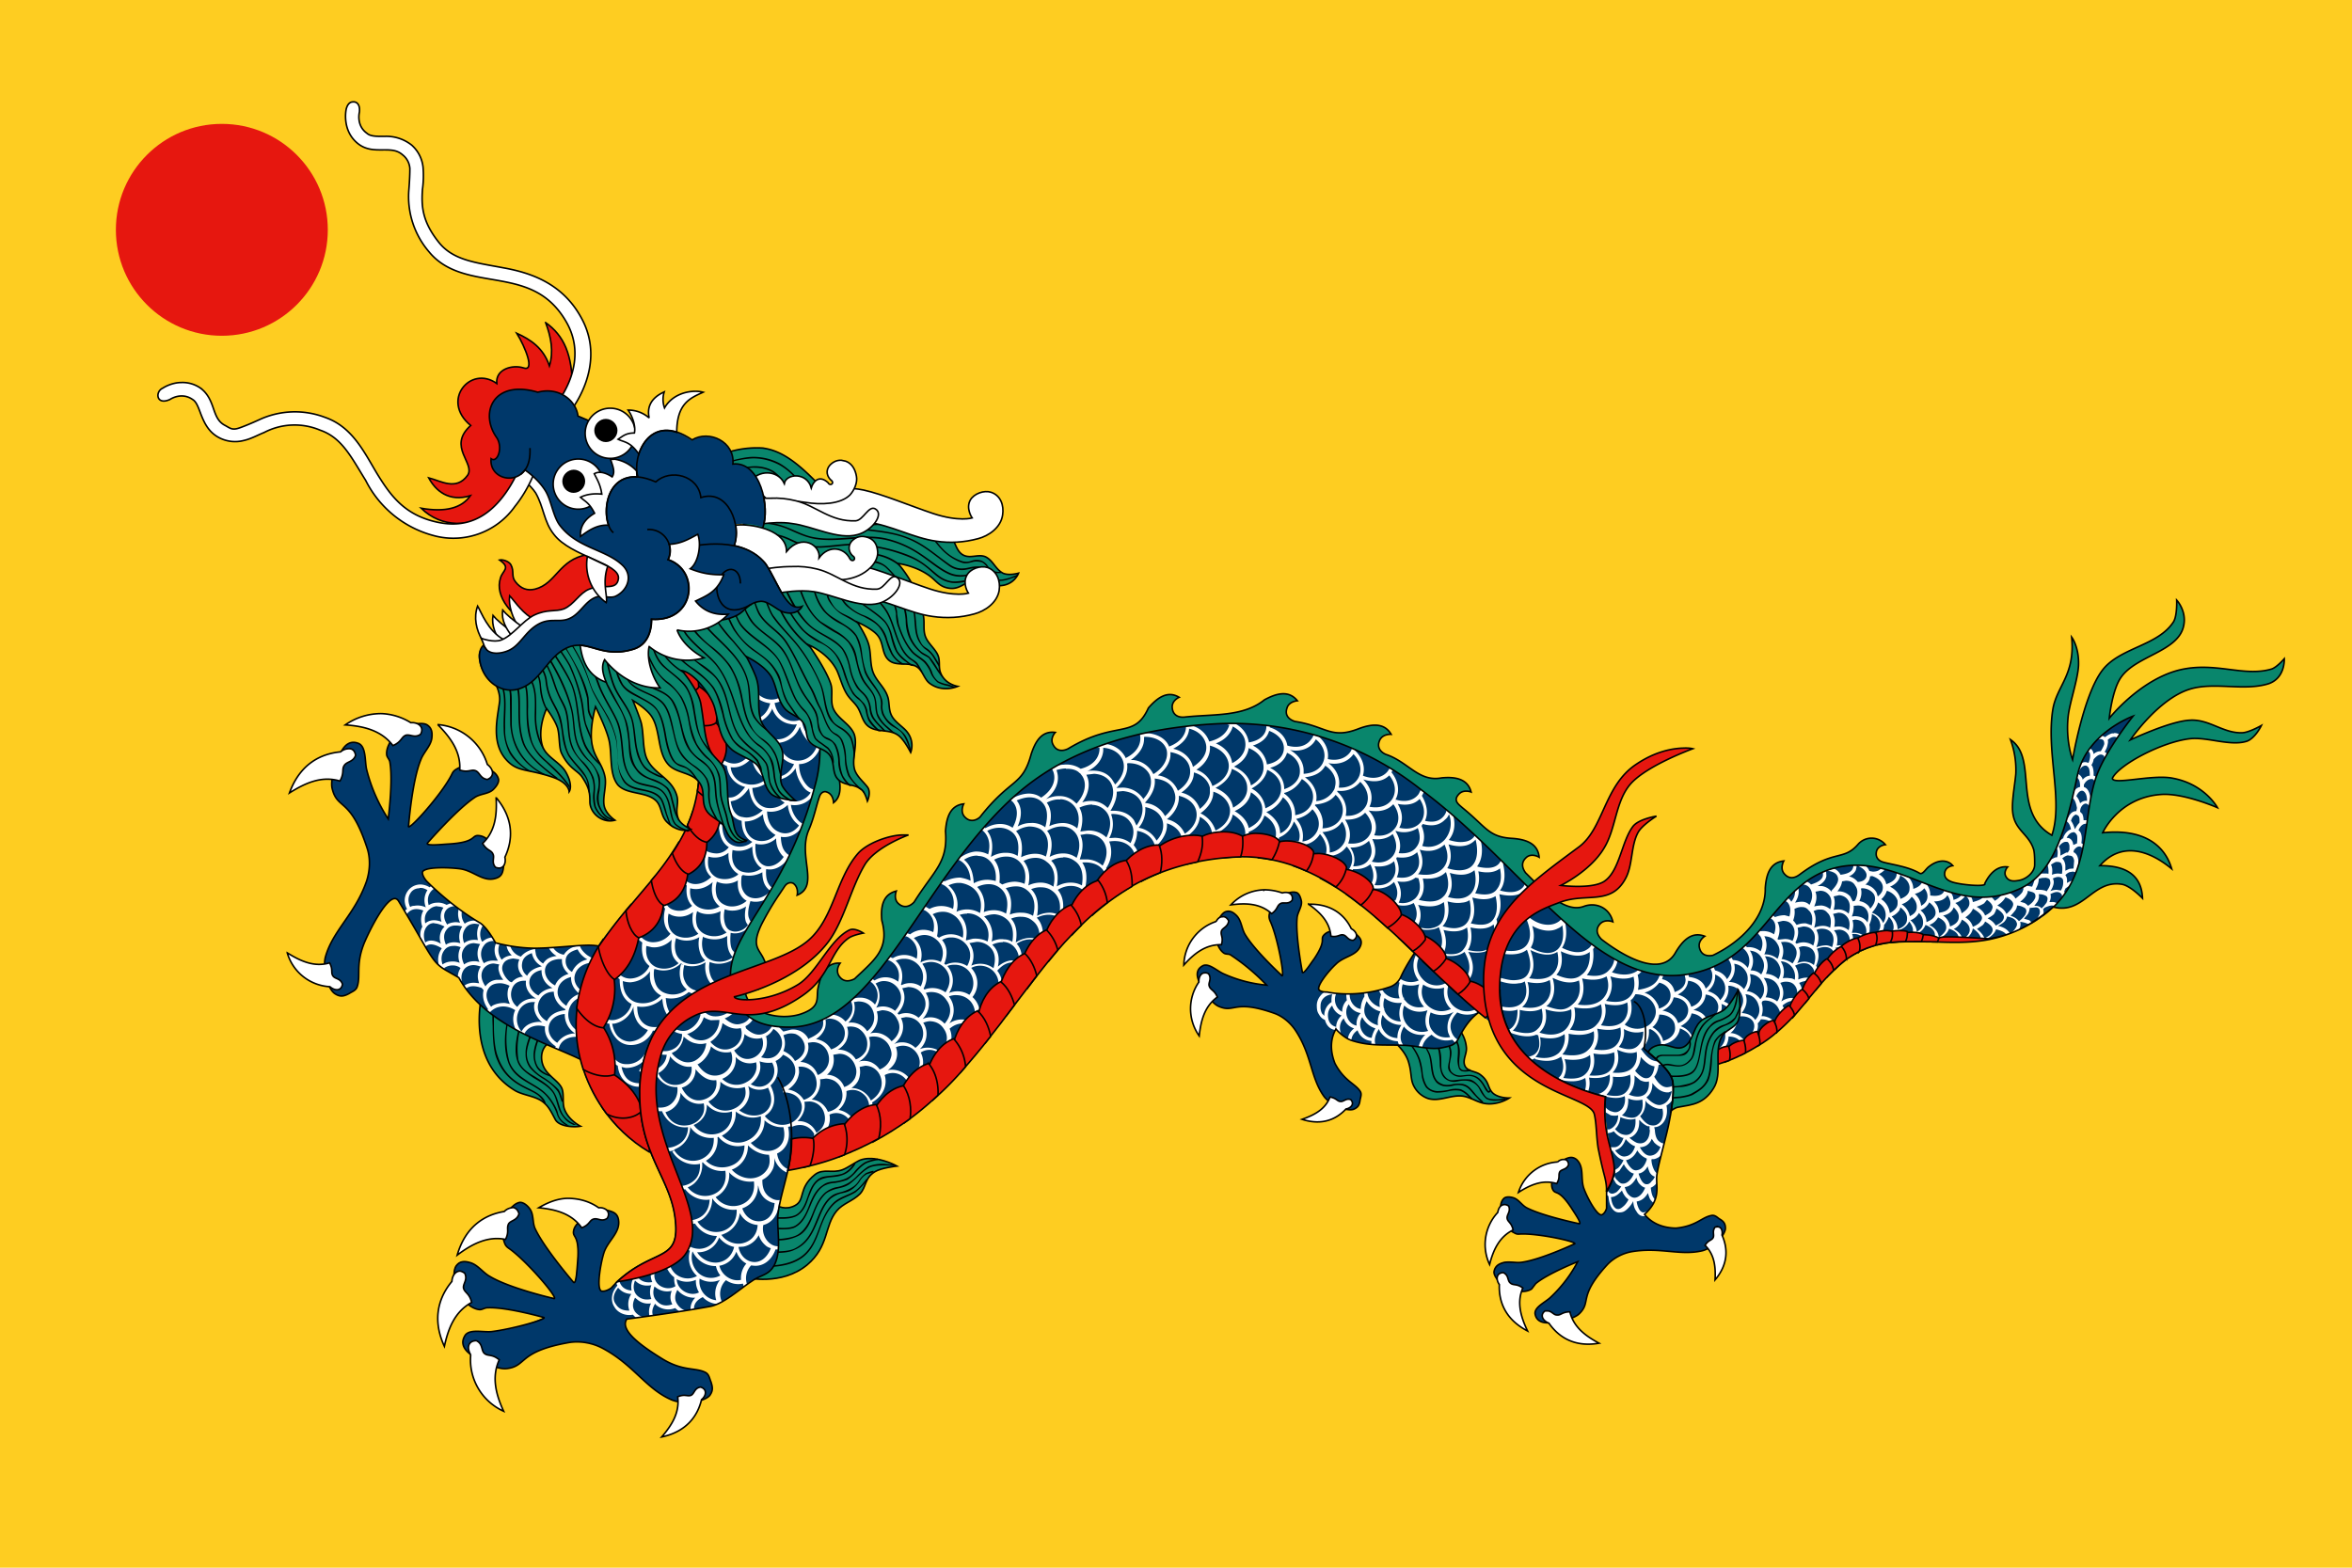 <svg id="svg99" width="750" height="500" clip-rule="evenodd" fill-rule="evenodd" viewBox="0 0 750 500" xml:space="preserve" xmlns="http://www.w3.org/2000/svg"><g id="g101"><path id="rect1" fill="#fecd21" d="M0 0h750v500H0z"/><circle id="circle1" cx="70.74" cy="73.3" r="33.79" fill="#e6170f"/></g><g id="g100"><path id="path1" d="M277.2 369.5q-1.5 0-2.9.5c-1.6.7-4 2.5-5.7 3.1-3.2 1.2-6.1-.5-8.7 1.5-5.5 4.4-3 8.1-6.4 9.9-5.7 3-10.2-4-10.2-4l-5.4 27s11.3 2.7 19.5-4.1c7-5.9 5.4-12.4 9.4-17.2 2-2.4 5.1-3.1 7.4-5.4 2.1-2.2 1.4-5 4.8-7.1 1.9-1.2 7-1.8 7-1.8s-4.5-2.5-8.8-2.4z" fill="#09866c" stroke="#000000" stroke-width=".5px"/><path id="path2" d="M279.9 369.5s-2.7.4-4.3 1.3q-1.5 1-2.9 2.6a8 8 0 0 1-2.8 2.4q-1.8.8-3.8 1c-2 .2-2.7.4-3.9 1.3-2.2 1.5-3.3 4-4.3 6.6s-2.2 4.9-4.3 6.2c-1 .6-3 .8-4.8.7-1.7 0-3.2-.2-3.2-.2v.5l3.2.2c1.7 0 3.8 0 5-.8 2.4-1.4 3.5-4 4.5-6.4s2.1-5 4.2-6.5q1.6-1 3.7-1.1 2-.3 4-1 1.5-1 2.9-2.6t2.8-2.5c1.4-.8 4-1.2 4-1.2zm-7.6 1.5s-1.3 2.5-3.9 3.4q-1.6.4-3.7.6c-2.1.2-2.8.4-3.7 1-2 1.4-2.8 3.7-3.6 6s-1.7 4.3-3.5 5.4c-1.4.8-3.9.9-6 .8s-4-.4-4-.4v.4s1.8.4 4 .5 4.6 0 6.2-.9c2-1.2 3-3.4 3.7-5.7.9-2.2 1.6-4.4 3.4-5.6q1.4-.8 3.5-1c2.1-.2 2.8-.3 3.9-.7 2.8-.9 4.2-3.6 4.2-3.6zm9.7.2a12 12 0 0 0-5.1.8q-1.6 1-3.3 2.7a14 14 0 0 1-3.1 2.6q-1.8 1-3.6 1.3t-3.6 1.6c-2.1 1.7-3.2 4.3-4.2 6.8s-2.2 5-4.3 6.5c-1.3 1-3.7 1.4-5.7 1.6l-3.8.2v.5l3.8-.2a14 14 0 0 0 6-1.7c2.3-1.5 3.4-4.1 4.4-6.7s2.1-5 4.1-6.7q1.6-1 3.4-1.4c1.8-.4 2.5-.6 3.7-1.3q1.5-1.1 3.2-2.8t3.2-2.5c1.3-.7 3.3-.8 4.9-.8s3 .2 3 .2v-.4zm-3.5 2.2-.9.2-1.4.5q-1.4 1-2.3 2.4a6 6 0 0 1-2.2 2.2q-1.6 1-3.5 1.5c-1.9.5-2.4.7-3.5 1.6-2.5 2.2-3.5 5.5-4.9 8.7-1.3 3.1-3 6.1-6.6 7.8-1.4.6-3.5.8-5.3.8h-3.2v.5h3.2c1.8 0 4-.2 5.5-1 3.8-1.6 5.5-4.8 6.9-8s2.4-6.4 4.7-8.4q1.6-1.2 3.4-1.6c1.8-.4 2.4-.6 3.6-1.5q1.3-1 2.2-2.4a6 6 0 0 1 2.2-2.2l1.3-.4.9-.2zm-2.2 2.6-1.4 1.7q-1.4 1.6-2.4 2.2c-2.1 1.3-4.4 1.7-6.4 3.4-2.7 2.4-3.9 5.7-5.1 8.9s-2.5 6.3-5.3 8.4c-4.8 3.6-12.4 3-12.4 3v.4s7.7.8 12.7-3c2.9-2.2 4.2-5.4 5.4-8.7s2.4-6.3 5-8.6c2-1.6 4.1-2 6.4-3.4q1-.8 2.4-2.3l1.5-1.7z"/><path id="path3" d="m248.9 197.3-39 16s11 9.1 12.8 26.7c2.9 26.7-16.4 40.9-28.7 57.2a47.3 47.3 0 0 0 13.7 70.7c2.9 7.1 6.5 12.7 7.5 20 2.1 15.1-6.3 9.7-18.4 20.9l-2 2s-1.6 1.2-2.9 1c-1.9-.3-.5-8.4.5-12 1.3-4.2 5.5-6.6 4.7-11-.4-1.9-1.7-2.4-3.6-2.8-2-.5-4.2.7-6 1.8-2 1.2-4.2 2.5-4.7 4.8-.4 2.1 2 1 1.3 9.8-.2 1.9-.4 7.3-1.3 6.6 0 0-9.2-10.7-12.2-17-1-2-.4-4.7-1.7-6.5-.8-1-2-2.2-3.2-2-2.4.4-4 3.3-4.8 5.5q-1.3 3.4-.3 6.7c.4 1 .5 1.6 1.6 2.3 5.8 4 16.9 17.3 14.1 16 0 0-13.9-3.1-20.2-6.9-2.1-1.3-3.8-3.8-6.2-4.4-1.8-.5-3.3-.6-4.4.8-1.7 2.1-.2 8.1-.2 8.1s3.6 5.8 7.6 6c.9.1 1.6-.6 2.5-.6 6-.3 18 3.2 18 3.2a52 52 0 0 1-16.6 4.5c-2.7.3-7.3-1-8.7 1.4-2.6 4.6 4.7 7.3 4.7 7.3s5.2 3.4 8.7 3c6.7-.7 3.5-5.3 19.8-8.2 3.7-.7 7.7.1 11 1.8 9.6 5.2 13.6 12.8 21.6 16.4 2.4 1 6.3 1 6.3 1s4.6-.7 6-2.4c1.2-1.5 1.1-2.6.4-4.3-.4-1.2-.6-2.4-1.7-3-3.3-1.6-7.2-.3-13.8-4.4-5.7-3.6-13.9-9-11.3-12.6 0 0 15.6-2 26.5-4 4.2-.8 9.4-5.6 13.2-8.1 3.2-2.2 5.5-1.8 7.2-5 2.3-4.1 1.2-9.8 1.3-14.5 0-4.3 1.9-10 3.1-15.8a94 94 0 0 0 50.8-26.6c29-29.2 41.6-69.8 90.4-73.3 37.5-2.7 59 37 90.3 58 8 13 24.9 17.3 29.3 18.3-.6 8.6 1.8 15.7 2.8 24-.2 2.8-2.5 6.4-2.5 6.4l.1 5.2s-.5 1.6-1.4 2.1c-1.4.8-4.6-5.1-5.8-8-1.3-3.4.2-7.2-2.5-9.6-1.2-1-2.3-.7-3.8 0-1.6.7-2.4 2.6-3 4.2-.7 1.8-1.5 3.8-.6 5.5.8 1.6 1.8-.4 5.8 5.8.9 1.3 3.4 5 2.5 5 0 0-11.4-2.4-16.6-5-1.6-.8-2.7-2.8-4.4-3.3-1-.3-2.4-.4-3.1.3-1.4 1.5-1 4.1-.4 6a8 8 0 0 0 3.3 4.5c.7.5 1.1.8 2.1.8 5.9-.4 19.9 2.7 17.4 3.2 0 0-10.6 5-16.6 5.8-2.1.2-4.5-.6-6.4.2q-2.2.7-2.4 2.8c0 2.3 4 5.4 4 5.4s5.2 2 8 0c.6-.3.7-1.1 1.3-1.6 3.8-3.3 13.3-7 13.3-7a43 43 0 0 1-8.5 11.3c-1.6 1.6-5.3 3-5 5.3.6 4.4 6.8 2.4 6.8 2.4s5.1-.4 7.2-2.4c4-3.9-.4-5.3 8.8-15.5 2-2.3 5-3.8 8-4.3 9-1.6 15.5 1.4 22.5-.4 2.1-.5 4.6-2.6 4.6-2.6s2.7-2.6 2.7-4.5c0-1.5-.5-2.2-1.9-3-.9-.6-1.6-1.3-2.6-1-3 .5-4.9 3.4-11.2 4-5.5-.2-8.5-2.4-10.1-4.5 5.4-4.7 3.6-9 4-12.1.4-3.8 3.1-12.7 4.2-18.6 1.3-7 1-10.8 1-10.8q0-1.4-1-2.9c45-5.9 42.2-34.5 65-41.1 12.8-3.8 27.6 1.6 42.5-3.6 29.4-10.2 22.5-34.1 28.6-50.7 3-8.3 11.6-19 11.6-19s-15 5.4-17.8 19.1c-4.3 20.6-8.7 31.3-18 35.8-22.2 10.6-38.3-12.1-59.6-6.4-19.9 5.4-22.6 30.7-47.8 34-28.9 3.7-50.2-34-83.8-59a97 97 0 0 0-64.1-21.1c-29.9 1.3-51 10.3-65 22.5-30.3 26.8-44.3 74.4-72.5 74.3-10.3 0-16.5-3.5-18.4-13.6-2.8-15.6 17.3-26.7 27-64.5 6-23.5-11.3-52.2-11.3-52.2" fill="#00386a"/><path id="path4" d="M153.7 317.2s-5.4 21 10.5 30.6c2.7 1.6 6.5 1.7 9 3.7 1.9 1.5 2.7 3.4 3.9 5.6s5.8 2.5 8 2.1c0 0-4-2-5.2-5.7-.6-2 0-4.4-.7-6.3-1.3-3.1-6.2-4.5-6.5-9.6-.2-4.5 3.7-5.8 3.7-5.8zm310.4 9.9-21.4 3.6s5.3 3.7 6.5 8.2c1 3.3.5 5.4 1.7 7.6a8 8 0 0 0 4.6 3.9c3.7 1 7.2-1.3 11-.8 2.6.4 4.7 2.1 7.3 2.4 4.1.5 7.5-1.8 7.5-1.8s-3.6.1-5.4-1.7c-1.6-1.7-1-3.6-3.8-5.7-1.5-1.2-4-1-4.9-2.7-1-2 .6-3.9.4-6-.4-4.6-3.5-7-3.5-7z" fill="#09866c" stroke="#000000" stroke-width=".5px"/><path id="path5" d="m462.4 328.2-.4.3 1.2 1.8a13 13 0 0 1 1.6 3.4q.2 1.6 0 3.6a8 8 0 0 0 .4 3.4q.3.8 1.2 1a5 5 0 0 0 2.5-.2l-.1-.5q-1.5.4-2.3.3-.6-.2-1-.8-.3-1.2-.1-3.2c.2-2 .1-2.6-.1-3.7a13 13 0 0 0-1.6-3.5zm-2.2.5-.4.2 1.1 2.3q1 2.1 1.4 4 .1 1.6-.3 3.5c-.4 1.9-.3 2.5.5 3.4q1.6 1.6 3.7 1.3c2-.3 2.6-.3 3.6 0 1.8.6 2.8 2.2 3.5 3.5q.5 1 1 1.4l.2.2h.4q.3-.2.5-.6l-.4-.2-.3.3h-.1l-.9-1.4c-.7-1.2-1.7-3-3.8-3.6-1.1-.4-2.5-.1-3.8 0s-2.4-.2-3.3-1.2q-.8-1.2-.4-3c.2-1.2.6-2.5.4-3.7s-.9-2.8-1.5-4zm-4 1.2-.4.4s2.2 2.1 2.9 4.8q.4 2.2.4 4.8c.2 1.6.5 3.2 1.8 4.2q1.7 1.3 3.9.8t4 0q2.1.7 3 2.6t2.2 3q1.7.8 3.8.5c1.3 0 2.4-.3 2.4-.3l-.1-.4-2.4.3c-1.2 0-2.7 0-3.5-.5s-1.3-1.7-2-2.8-1.7-2.4-3.3-3q-2-.2-4.2.1c-2.2.3-2.6.1-3.5-.6q-1.6-1.5-1.6-4c0-2.5 0-3.3-.4-4.9-.8-2.8-3-5-3-5m-8.5.5-.3.3s3.8 3.6 5 7.5q.6 2 .9 4.4a9 9 0 0 0 1.4 4.2q1.4 1.5 3.4 1.7 2 0 4-.5 1.8-.4 3.5-.1 1.3.5 2.4 1.6l1.2 1.2.4-.3-1.3-1.3a8 8 0 0 0-2.5-1.7 8 8 0 0 0-3.9.2q-2 .4-3.7.4-2-.2-3.1-1.5-1-1.5-1.4-4-.2-2.4-.8-4.4c-1.3-4-5.2-7.7-5.2-7.7m4.9 0-.4.3 1.4 2q1.3 2 2 3.7c.6 1.8.6 4 1 5.8q.3 1.5 1.1 2.6.7 1.1 2.5 1.6 1.6.3 3.1-.1t3-.1c1.7.4 2.4 1.4 3.6 2.8l2.7 2.8.4-.4s-2-1.7-2.7-2.7c-1.2-1.4-2-2.6-3.9-3q-1.5-.2-3.2.1-1.5.4-2.9.1-1.5-.5-2.2-1.4a6 6 0 0 1-1-2.4c-.4-1.8-.4-4-1.1-5.9q-.8-1.7-2-3.7z"/><path id="path6" d="M452.7 301.6s-4.1 5.6-6.1 10.2a6 6 0 0 1-3.8 3.1c-10.6 3.6-19.6 1.5-19.6 1.5s-1.7.1-2.5-.6c-1.2-1 3-6.2 5.3-8.3 2.6-2.6 6.7-2.6 7.9-6 .5-1.5-.2-2.4-1.4-3.5-1.3-1.2-3.4-1.2-5.1-1.2-2 0-4 0-5.3 1.5-1.2 1.4 1 1.5-3.1 7.6-1 1.3-3.3 5-3.7 4.2 0 0-2.2-11.5-1.7-17.2.1-1.9 1.6-3.6 1.4-5.4-.2-1-.6-2.4-1.5-2.8-2-.7-4.2.8-5.7 2a8 8 0 0 0-3 4.7c-.1.9-.3 1.4.2 2.3 2.5 5.3 5 19.4 3.6 17.3 0 0-8.7-8-11.7-13.2-1-1.9-1.1-4.3-2.6-5.8-1-1-2.1-1.7-3.5-1.2-2.1.8-3.5 5.8-3.5 5.8s.2 5.5 3 7.4c.6.4 1.4.2 2 .5a66 66 0 0 1 11.6 9.7 43 43 0 0 1-13.7-3.6c-2.1-.9-4.9-3.7-6.8-2.5-3.8 2.2.3 7.1.3 7.1s2.3 4.7 5 5.8c5.1 2.2 4.7-2.4 17.7 2.2 2.8 1 5.4 3.3 7 5.9 4.9 7.7 4.6 14.8 8.8 20.6 1.3 1.8 4.2 3.3 4.2 3.3s3.5 1.4 5.2.8c1.5-.6 1.9-1.4 2.1-3 .2-1 .6-1.9 0-2.8-1.7-2.5-5-3.2-8-8.8-2-5.1-1-8.7.3-11 0 0 2.5 3 5.5 3.8 6.1 1.9 11.5 1 17.8 1.5 3.4.3 7 1.3 10.4.7 2.3-.5 4.2-.7 5.2-2.8 1.5-2.8 3.7-7 7.9-9.3" fill="#00386a"/><path id="path7" d="M452.3 303.3a7.6 7.6 0 0 0 .1 9.4c-2 .9-4.3.6-6-.6l-.7 1 .6.3q-.8 2.9 0 5-3 .2-4.9-1.8l-.7-1-1.1.2.8 1.4a8 8 0 0 0-.4 4 6 6 0 0 1-3.4-2.7q-.5-1-.6-2l-1 .1.1 1.2a8 8 0 0 0-1.2 4c-2.1-.3-3.7-2.6-3.5-4.9h-1.1q0 1.2.2 2.2v-.1a5 5 0 0 0-1.5 3.7c-2-.9-3-3.8-1.8-6l-3-.4h-.6q-.8.4-1.3 1-1.3 1.4-1.4 3.2c0 1.8.2 2.3.8 3.2q.6 1.1 1.8 1.6c.4 1.6 1.5 3 3.3 3.2l.2-1q-2.2-.6-2.5-3-.3-2.2 1.3-3.8a5 5 0 0 0 3 3.2 5 5 0 0 0-1.7 4.4l1.6 1.5c-.7-1.6-.6-3.6.8-5a5 5 0 0 0 3.3 3.2q-1.7 1.3-2 3.3l1.1.5q.2-2 2-3.2a5 5 0 0 0 4.4 3.4v1l1.3.2q-.7-2.3 1.1-5l.3.7a7 7 0 0 0 5.7 3.2l.4 1.2h1.3l-.5-1q-.8-2.2.8-4.9l.3.4q2.6 2.7 6.5 2.2a7 7 0 0 0-2.1 3.9l1.1.2q.4-2.4 3-4.1a7 7 0 0 0 6.6 1.6l1 1 .7-1q-1.5-1-2-2.7-1-3 1.9-6c2.3 1.1 5.2 1 7.7-.8l-.7-.9c-2.6 2-5.7 1.6-7.8 0s-3.2-4.6-1.6-8l-1-.5-.4.9a6 6 0 0 1-7.4-1.5c-1.8-2-2.4-5-.3-8.1zm.3 10.5a7 7 0 0 0 1.5 7.3q-3.2.7-5.4-1.3l-1-1.1v-.5h-.2a6 6 0 0 1-.2-4.3q2.6.9 5.3 0m1.2.1a8 8 0 0 0 6.7 1q-.5 4.3 2.2 6.8-3.8 1.7-7-.7a6 6 0 0 1-1.9-7m-29 3q-.3 1.3-.2 2.5a5 5 0 0 0-2.3 4.4l-.7-.7q-.6-1.1-.5-2.5 0-1.5 1-2.5t2.8-1.2m16.6 1.2a7 7 0 0 0 5.5 1.5q-1.4 3.1-.3 6-2.8-.1-4.4-2.1-.6-.7-.9-1.7v-.4h-.1q-.4-1.4.2-3.3m-5.7 1a7 7 0 0 0 4.4 3.3q-1.1 2.3-.8 4.4-2.6-.7-3.8-2.7t.2-5m-5.7 1a5 5 0 0 0 3.8 2.8 5 5 0 0 0-1.3 4c-2.7-.4-4.4-4.2-2.5-6.8m17.7.4.2.2a7 7 0 0 0 7.2 1.3q-1.4 3.8.2 6.6c-2.4.8-4.9 0-6.4-1.6a6 6 0 0 1-1.2-6.5m15.8 2a7 7 0 0 0-1.8 6.7l.6 1.4q-3.5.5-5.5-1.9-2-2.3-.7-6c2.2 1.1 5 1.2 7.4-.2m-22.7 1 .5.7a7 7 0 0 0 5.5 2.5 7 7 0 0 0-1.3 4.2q-3-.2-4.5-2.6-1.3-2-.2-4.8m-6.5.7.2.4a7 7 0 0 0 4 3.2q-.9 1.5-1.2 3c-2.8-.1-4.8-4-3-6.6" fill="#ffffff"/><path id="path8" d="M452.7 301.6s-4.1 5.6-6.1 10.2a6 6 0 0 1-3.8 3.1c-10.6 3.6-19.6 1.5-19.6 1.5s-1.7.1-2.5-.6c-1.2-1 3-6.2 5.3-8.3 2.6-2.6 6.7-2.6 7.9-6 .5-1.5-.2-2.4-1.4-3.5-1.3-1.2-3.4-1.2-5.1-1.2-2 0-4 0-5.3 1.5-1.2 1.4 1 1.5-3.1 7.6-1 1.3-3.3 5-3.7 4.2 0 0-2.2-11.5-1.7-17.2.1-1.9 1.6-3.6 1.4-5.4-.2-1-.6-2.4-1.5-2.8-2-.7-4.2.8-5.7 2a8 8 0 0 0-3 4.7q-.3 1.1.2 2.3c2.5 5.3 5 19.4 3.6 17.3 0 0-8.7-8-11.7-13.2-1-1.9-1.1-4.3-2.6-5.8-1-1-2.1-1.7-3.5-1.2-2.1.8-3.5 5.8-3.5 5.8s.2 5.5 3 7.4c.6.4 1.4.2 2 .5a66 66 0 0 1 11.6 9.7 43 43 0 0 1-13.7-3.6c-2.1-.9-4.9-3.7-6.8-2.5-3.8 2.2.3 7.1.3 7.1s2.3 4.7 5 5.8c5.1 2.2 4.7-2.4 17.7 2.2 2.8 1 5.4 3.3 7 5.9 4.9 7.7 4.6 14.8 8.8 20.6 1.3 1.8 4.2 3.3 4.2 3.3s3.5 1.4 5.2.8c1.5-.6 1.9-1.4 2.1-3 .2-1 .6-1.9 0-2.8-1.7-2.5-5-3.2-8-8.8-2-5.1-1-8.7.3-11 0 0 2.5 3 5.5 3.8 6.1 1.9 11.5 1 17.8 1.5 3.4.3 7 1.3 10.4.7 2.3-.5 4.2-.7 5.3-2.8 1.4-2.8 3.7-7 7.8-9.3" fill="none" stroke="#000000" stroke-width=".5px"/><path id="path9" d="M157.1 321.4s-.2 2.6 0 5.9c0 3.3.2 7.1 1 9.6 3.1 9 10.1 10 13.4 12.4q1.2 1 1.7 2l.3.6.1-.1h.2v.4h-.3.4l.1-.2v-.3l-.3-.7a7 7 0 0 0-2-2.1c-3.4-2.5-10-3.3-13-12.1-.9-2.4-1.2-6.3-1.2-9.5v-5.9zm5 2.5s-2.4 8.3-.1 14.8c1 3 3.2 4.8 5.5 6.2s4.7 2.6 6.4 4.3a17 17 0 0 1 3.6 5.9 6 6 0 0 0 3.5 4h.3v-.2h-.4v-.1l.1-.1h.1l-.3-.1-1-.7a5 5 0 0 1-1.9-3c-.5-2-2.5-4.9-3.7-6-1.7-1.8-4.2-3-6.4-4.4s-4.4-3.1-5.4-6a28 28 0 0 1 .1-14.5zm4 2s-.7 1.9-1.2 4.4-.8 5.5 0 7.9c.7 2.5 2.9 4 5.1 5.5 2.3 1.4 4.7 2.7 6.2 4.7 1.4 2 1.4 5 3 7.3q1.3 1.9 2.7 2.6l1 .5h.4l.2-.1v-.3l-.4.2v-.2h.1-.1l-1-.5a8 8 0 0 1-2.6-2.5c-1.3-2.1-1.4-5-3-7.3-1.5-2.1-4-3.5-6.2-4.9-2.3-1.3-4.3-2.8-5-5.2a24 24 0 0 1 1.3-12zm4.2 1.1-1.4 3.3c-.7 1.9-1.4 4-1.3 5.7q-.1 2.5 1.4 4.6 1.7 2 4.4 3.6 2.6 1.6 4.2 3.6c.4.4.8 1.4 1 2.1l.5 1.5.4-.1-.4-1.5q-.4-1.3-1-2.3-1.9-2-4.5-3.7a14 14 0 0 1-4.2-3.5 7 7 0 0 1-1.4-4.3c0-1.5.7-3.7 1.4-5.5l1.4-3.3zm2.7 1.2c-.7 1-2.4 4.1-2.8 7.3q-.3 2.5.8 4.7t4.7 3.2v-.4q-3.2-1.1-4.3-3a7 7 0 0 1-.7-4.4c.4-3 2-6.2 2.7-7.2z"/><path id="path10" d="M188.3 339.6c-9.9-6-32.8-11-42-27.8l-3.5-2c-5.4-3-4.9-4.6-15.7-22.4-2.3-3.8-8.1 6.8-10.8 13-3 7.1-1.2 10.8-2.4 14.3-.4 1.2-1.5 1.5-2.6 2.2-1.7.9-2.8 1.1-4.4.1-1.9-1.1-3.1-5.5-3.1-5.5s-.7-3.9 0-6.4c2.4-8.4 9.3-13.4 13-23.8 1.2-3.5 1.4-7.6.2-11-5.2-15.9-9.3-12-11-18.5-1-3.4 1.7-9 1.7-9s1.6-7.7 6.6-5.7c2.5 1 2 5.7 2.6 8.3a52 52 0 0 0 6.9 15.8s1.6-12.3.5-18.3c-.2-.8-1-1.5-1-2.3-.3-4 4.9-8.4 4.9-8.4s5.7-2.4 8-1c1.5 1 1.7 2.4 1.5 4.2-.3 2.5-2.6 4.5-3.5 6.9-2.8 6.7-3.9 21-3.9 21-.9 2.8 10.7-10 13.8-16.4.5-1.1 1.1-1.4 2-1.9 2-1 4.5-1.2 6.7-.7s5.4 1.6 6.1 4c.4 1.1-.6 2.5-1.5 3.4-1.5 1.6-4.3 1.4-6.1 2.7-5.8 3.9-15 14.5-15 14.5-.6 1 4.7.4 6.6.3 9-.5 7.4-2.8 9.6-2.7 2.3.1 3.9 2 5.4 3.9 1.3 1.6 2.8 3.6 2.7 5.7-.2 2-.5 3.4-2.4 4-4.1 1.4-7.1-2.4-11.5-3-3.7-.5-11.9-.7-12 1.2 0 1.3 1.4 2.8 1.4 2.8s7.5 7.7 16.7 13.1c2.5 1.4 5.2 6.5 5.2 6.5s7 2 14.2 1.7c4.5-.1 11-.8 14.4-.9 4.8-.2 6.9 1 6.9 1" fill="#00386a"/><path id="path11" d="M154.3 307.2c-1.3-2-1.1-4.2 0-5.6q.9-1.4 3-1.5h.4l-.7-1.1a5 5 0 0 0-3.1 1.3h-.2a5 5 0 0 1 .2-5h.1v-.1l-1.1-1-1.1-.6q-2.2-.1-3.6 1a5 5 0 0 1-.9-4l-1-.7q-.6 2 .4 4.4-1.2-.3-2.2-.1a5 5 0 0 0-2 .7v-.2c-1.3-2-1-3.7 0-4.7q.8-.8 2.3-1h.5l-1.4-1-1.5.6q-1.5-.8-3-.7a5 5 0 0 0-2.7.8q-.8-2.8 1-4.7l.8-.7-.9-.8-.6.5a6 6 0 0 0-2.7-.9 5 5 0 0 0-3.8 1.5c-1.5 1.6-2 4-.7 6.3l-.6.5-.1.2.6 1 .3-.4q1.8-2 5-.8-1.2 2.2-.4 5l.1.1q-.9 1.6-.6 3.6.7 1.6 1.6 2.8 1.6-1.6 5.1.5v.2a6 6 0 0 0-.8 5.3l1.5 1.1.2-.1v-.2c1.7-1.1 3.8-1 5.1 0v.2q-.8 1.2-.8 2.7l.4.3 1 1.6q-.7-2.4.5-4.2 1-1.4 3-1.5 1 0 2.4.5l-.2.3q-1.3 2.3-.3 5l-.9-.1q-2.4-.3-4 1l.7.8q1.7-1.4 5-.2l.6.7q-.7 3 1.4 6 0 .3-.3.5l.8.7q.7-.8 1.6-1.3c1.8-1 4.3-1 6.6.5l-.2.4a7 7 0 0 0 .4 5.8l2.7 1.4.3-.6c1.1-1.7 3.4-2.6 6.3-1.8-.3 2.2.8 4.6 3.4 6.3l-.2.6 1 .4.3-.7c.6-2 2.7-3.5 6-3.3v-.6l.5-1a6 6 0 0 1-3.5-6.5c.4-2.3 2-4.3 5-4.8h.5l-.1-.8v-.4h-.3c-2.4-1.3-3.4-3.3-3.2-5.1l.1-.5c.5-2 2.3-3.7 5.5-4v-.2q1.2.6 2.6.4l-.2-1.1q-1.8 0-4-1.5-1.9-1.5-2.3-3l-1.1.1v.1a6 6 0 0 0-4 2.7 5 5 0 0 1-3.4-2.2H175a6 6 0 0 0 2.5 2.6q-1.8.2-3 1-.8.6-1.3 1.4a5 5 0 0 1-2.3-2.8c0-.2-.4-2-.2-1.8a7 7 0 0 0-4.6 2.4 5 5 0 0 1-3.4-3.4l-1.2-.2q.3 1.9 1.7 3.2-2 .2-3.2 1.4a5 5 0 0 1-.7-5l-1.1-.3c-.8 1.7-.6 3.9.6 5.6h-.9q-2.2-.2-3.7.9zm-20.5-24h.5q.8 0 2 .7a6 6 0 0 0-.5 5.5 6 6 0 0 0-3.7-.5q-.8 0-1.3.4-1.3-2.9.5-5 1-1 2.5-1m5.6 5.8q1 0 2 .4a5 5 0 0 0-.6 4.5q-1.3-.5-2.4-.5-1.6 0-2.8 1-.6-2.9 1.4-4.5 1-.9 2.4-1m-1 5.5q1.4 0 3.3 1 0 .2-.2.3a5 5 0 0 0-.9 5.2q-1.5-.9-2.8-1t-2.2.6c-.8-2.1-.4-4.1.6-5.2q.9-1 2.3-1m12.9.2 1.5.2q-1.2 2.2-.5 5h-.2q-2.5-.3-4.2 1-1-2.7.4-4.7.9-1.4 3-1.5m-5.8.6q.8 0 1.8.3a6 6 0 0 0-.6 5.3l-1-.2q-2.2-.3-3.6.7-1.3-3 .3-4.9 1-1.3 3-1.2m5.6 5.6 2 .3a6 6 0 0 0-.2 5.7l-1-.2q-2.3-.2-3.9 1-1.5-3.2.1-5.3 1-1.4 3-1.5m-6.5.9q1-.1 2.3.4a6 6 0 0 0-.3 5q-1.5-.6-3-.4-1.3.1-2.5.9-.8-2.6.5-4.4 1-1.5 3-1.5m39.6 1.1q.7 1.5 2.3 2.7l.8.5a7 7 0 0 0-4.9 4 4 4 0 0 1-2-4q.3-2.3 3.8-3.2m-14.6 1.2a6 6 0 0 0 3.2 4.2q-3.6.8-4.7 3a4 4 0 0 1-1.6-4q.1-.8.5-1.4.8-1.2 2.6-1.8m-5.9 1.7 1.9.3-.3.9q-.5 2.5 1.5 4.6a5 5 0 0 0-3.6 1.8l-.6-.2a7 7 0 0 1-2.3-3.3 3 3 0 0 1 .3-2.6q.8-1.3 3.1-1.5m14.4.2h1.1q-.2 2.7 2.1 4.7-3.2 1-4.3 3.7c-2.3-1.2-3.4-3.3-3.2-5.1q.2-1.5 1.5-2.4 1-.7 2.8-.9m-20.6 1.4 1.7.3q-.5 1.1 0 2.5.3 1.2 1.3 2.4h-2.2a5 5 0 0 0-3.3 1.8l-.2.3q-2.1-3.1-.7-5.5a4 4 0 0 1 3.4-1.8m15.2 2a6 6 0 0 0 3.5 5.8q-3 .5-4.5 2.4c-2-1-3-2.8-2.9-4.4s1.3-3.2 3.9-3.7m9.4 2.2q-.1 3.1 2.7 5.4-3 1-4.2 3.8-3.3-2.3-2.7-5.3c.3-1.7 1.8-3.3 4.2-3.9m-17.2 9.5a5 5 0 0 1-1.7-5.5q.8-2.6 3.7-2.8h.8v.3c-.2 2 1 4.2 3.3 5.4-2.7-.3-4.8.9-6 2.6zm-5.4-7.5q1.3 0 3 .8l-.4.8q-.7 2.5.5 5l-1.5-.3q-2.2-.1-4 .8l-.5.4c-1.8-2.3-1.8-4.6-.7-6q1-1.5 3.6-1.5m20.8 8.3-.1.3q-4.3.5-5.8 3.5c-2.4-1.4-3.2-3.5-2.8-5.4s2-4 5-4c0 2.1 1.3 4.3 3.7 5.6m-10.5-2.3h.8l-.2.5c-.4 2 .5 4.3 2.5 6l-.9-.2q-3.7.1-5.4 2.6l-.3.5a6 6 0 0 1-1.1-6 5 5 0 0 1 4.6-3.4m10.3 3.8a7 7 0 0 0 3.3 6.2 7 7 0 0 0-5.7 3c-2.5-1.6-3.1-3.9-2.6-5.7s2.3-3.3 5-3.5" fill="#ffffff"/><path id="path12" d="M188.3 339.6c-9.9-6-32.8-11-42-27.8l-3.5-2c-5.4-3-4.9-4.6-15.7-22.4-2.3-3.8-8.1 6.8-10.8 13-3 7.1-1.2 10.8-2.4 14.3-.4 1.2-1.5 1.5-2.6 2.2-1.7.9-2.8 1.1-4.4.1-1.9-1.1-3.1-5.5-3.1-5.5s-.7-3.9 0-6.4c2.4-8.4 9.3-13.4 13-23.8 1.2-3.5 1.4-7.6.2-11-5.2-15.9-9.3-12-11-18.5-1-3.4 1.7-9 1.7-9s1.6-7.7 6.6-5.7c2.5 1 2 5.7 2.6 8.3a52 52 0 0 0 6.9 15.8s1.6-12.3.5-18.3c-.2-.8-1-1.5-1-2.3-.3-4 4.9-8.4 4.9-8.4s5.7-2.4 8-1c1.5 1 1.7 2.4 1.5 4.2-.3 2.5-2.6 4.5-3.5 6.9-2.8 6.7-3.9 21-3.9 21-.9 2.8 10.7-10 13.8-16.4.5-1.1 1.1-1.4 2-1.9 2-1 4.5-1.2 6.7-.7s5.4 1.6 6.1 4c.4 1.1-.6 2.5-1.5 3.4-1.5 1.6-4.3 1.4-6.1 2.7-5.8 3.9-15 14.5-15 14.5-.6 1 4.7.4 6.6.3 9-.5 7.4-2.8 9.6-2.7 2.3.1 3.9 2 5.4 3.9 1.3 1.6 2.8 3.6 2.7 5.7-.2 2-.5 3.4-2.4 4-4.1 1.4-7.1-2.4-11.5-3-3.7-.5-11.9-.7-12 1.2 0 1.3 1.4 2.8 1.4 2.8s7.5 7.7 16.7 13.1c2.5 1.4 5.2 6.5 5.2 6.5s7 2 14.2 1.7c4.5-.1 11-.8 14.4-.9 4.8-.2 6.9 1 6.9 1" fill="none" stroke="#000000" stroke-width=".5px"/><path id="path13" d="M252.2 217.4c-.8 3.6-3.2 5.5-5.7 5.7s-5.3-1.2-6.7-4.6l-1 .5c1.3 3.3 4 5 6.8 5.3-.8 3-2.8 4.8-5.1 5.2-2.5.4-5.4-.8-7-4l-1 .4c1.7 3.5 4.7 5 7.6 4.8 1.3 3.7 4 5.9 7 6.2-1.6 2.6-4 3.7-6.3 3.4-2.5-.3-4.9-2.3-5.5-6l-1.2.3a8 8 0 0 0 4.8 6.3q-3 3.4-6.3 2.4c-2.2-.6-4-2.6-4.4-6l-1.2.1c.4 3.5 2.4 6 4.8 6.9.4 3.7 3 6 5.8 6.7q-2.2 3-4.2 3.3-2.2.4-3.7-1.4l-1 .8a5 5 0 0 0 3 1.7c.4 3.7 2.3 5.8 4.8 6.4 0 3.4 1.4 5.7 3.4 6.7a6 6 0 0 1-6 1.2c-2-.7-3.6-2.8-3.6-6.8h-1.1q.2 5.5 3.2 7.3a5 5 0 0 1-3.8 2c-1.5 0-3-.5-3.6-1l-.8.7.8.6q-.6 3 .3 5.2a6 6 0 0 0 1.5 2c-2 2-4.7 2.7-6.6 2q-1.7-.5-2.4-2.4a8 8 0 0 1-.2-5l-1.2-.2q-.7 3.5.3 5.7.8 1.8 2.3 2.6-.5 4.3 1.7 6.5a6 6 0 0 1-6.2 1.2q-1.6-.6-2.3-2.4t.5-5.3l-1-.4q-1.3 3.8-.6 6a5 5 0 0 0 1 1.8q-.8 3.4.1 5.7a6 6 0 0 0 1.6 2.3 7 7 0 0 1-6 2.7q-2-.2-3.4-1.7c-1.4-1.5-1.6-2.6-1.8-4.9l-1.1.1q.4 3.7 2 5.6l1.3 1q-.4 3.5.7 5.6a6 6 0 0 0 1.6 1.9 7 7 0 0 1-6 4 5 5 0 0 1-3.4-1.2q-1.7-1.2-2.4-4.6l-1.2.3a9 9 0 0 0 2.8 5.2l.7.5q0 3.8 1.5 5.9 1 1.4 2.3 2a7 7 0 0 1-5.4 5.1q-1.8.3-3.7-.8c-1.9-1-2.3-2.2-3-4.4l-1.2.4q1.3 3.5 3.6 5 1.2.9 2.6 1a9 9 0 0 0 2.5 5 6 6 0 0 0 4.4 1.8c3 0 5.8-1.8 7-4.6q2.5.3 5-1a8 8 0 0 0 4.3 2.1q0 2.7-2 4.3a6 6 0 0 1-5.6.8l-.3 1.1a8 8 0 0 0 3 .4q-.2 2.5-2.3 4a6 6 0 0 1-6 .2l-.5 1q2.8 1.3 5.2.7c1.6 3.2 4.4 4.6 7 4.4q.3 2.9-1.4 4.8-2 2.3-5.8 1.6l-.3 1q1.5.4 2.6.3c1.7 4 5.2 5.5 8.3 5.1 0 2.7-1.4 4.7-3.4 5.7a7 7 0 0 1-6.8 0l-.6 1q3.3 1.7 6.6.6l-.8.5c2 3.3 5.7 4.6 8.8 3.9q.2 3.7-2.1 5.5a7 7 0 0 1-6 1.4l-.2 1.2q1.8.3 3.6 0c2 2.6 5 3.7 7.8 3.3q-.2 3.5-2.4 5.2a7 7 0 0 1-5.5 1.3l-.3 1.1q2 .4 3.7 0h-.2c1.7 2.7 4.4 4 7 4a6 6 0 0 1-5.6 4.1 7 7 0 0 1-6.3-4.1l-1 .4a8 8 0 0 0 4.3 4.3c-.9 3 .1 6.1 2.2 8v.1a6 6 0 0 1-7-.9 7 7 0 0 1-1.5-7.5l-.4-.1-1 .8c-.8 2.9.2 5.8 2.1 7.6l.6.5q-.1 1.6.4 2.8c-1.5 1-3.5.8-4.9-.1s-2.3-2.6-1.6-4.9l-1.2-.3q-.5 2.3.3 4-3 .5-4.7-1.6-1-1.2-.7-2.9l-1.2.8q0 1.3.8 2.4h-.2a6 6 0 0 0-.6 4q-2.6-.2-3.6-2.2l-.4-1.1-.6.5-.3.4.3.7.1.2v-.1c-2.1 2.3-2.2 5-1 6.8 1 1.8 3.4 3 5.9 2.5l1 1 2-.3q-1.3-.5-2.1-1.4-1.6-1.9-.2-4.7l.5.4q2 1.8 4.6 1.4a6 6 0 0 0-.5 4c.6 0 .5 0 1.1-.2q-.6-1.6.7-3.7l.3.4a6 6 0 0 0 6.1 1q.6.6 1.3 1l2-.2q-1.6-.5-2.6-2-1.4-2 0-4.6a7 7 0 0 0 5.7 2.5 5 5 0 0 0-1.5 3.8l1.1-.2q-.1-2.4 2.8-3.8a7 7 0 0 0 4.6 2.2l1.5-.7a6 6 0 0 1 1.3-6.9q2.5 1.7 5.4 1.1l.3 1 1-.8a6 6 0 0 1 1.3-6l1 .1c2.6.2 5.4-1.4 6.8-5.2h.8l.1-1q-1.7 0-3-1.2a6 6 0 0 1-1.8-5.6c2.5-.6 4.7-2.9 5-6.9h.3l.2-1.1q-1.6.3-3-.6-2.9-1.6-2.8-5.8a7 7 0 0 0 3.1-3q.9-1.5.7-4a7 7 0 0 0 4.1 4.7l.2-.6 1-.2c-2-.4-4-2.3-4.4-5.3 2.7-1.2 4.5-4.2 3.5-8.5l.9-.2.1.3c3.3-1.6 6-.2 7.3 2.1l.1.3h-.2l.4 1.2.2-.1c.5 2-.1 4.4-2.8 6l.6 1c3.1-1.9 4-5 3.3-7.5a6.5 6.5 0 0 0 3.3-7 5 5 0 0 1 6.5 2c1.4 2 1.4 5-1.4 7.4l.8.9c3.1-2.7 3.2-6.4 1.5-9a7 7 0 0 0-4.5-2.8 7 7 0 0 0 2.5-6c2.6-1 5 .1 6.4 2 1.3 2.2 1.4 5.1-1.4 7.5l.7.9c2.4-2 3-4.6 2.5-6.8 3.9-2.3 4.9-5.9 4-8.7a5.3 5.3 0 0 1 7 1.7c1.5 2.1 1.5 5.2-1.8 7.7l.7 1c3.6-2.8 3.8-6.8 2-9.3a7 7 0 0 0-6.9-2.7q1.8-1.2 2.5-2.9.9-2.2.1-4.4c2.8-1.2 5.4 0 6.7 2 1.4 2.1 1.4 5.2-1.9 7.7l.7 1c3.4-2.7 3.8-6.3 2.4-9a5 5 0 0 1 6.9 1.3c1.6 2 1.8 5.2-1.2 8l.8.8c3.4-3.1 3.2-7 1.3-9.5l-.4-.4c2.6-2.4 2.9-5.5 1.8-7.8 2.3-2 5-2.1 7.2-1l.9.7c1.8 1.4 2.7 3.8 1.6 7l1.6-1.9a7 7 0 0 0-2.6-6.2 7 7 0 0 0-1.4-8.7 7 7 0 0 0 0-8.8l-.4-.5a6 6 0 0 1 7 1c1.8 1.8 2.5 4.7.5 7.8l1 .6c2-3.2 1.5-6.4-.2-8.5q3-3.4 6.2-2.4l.4.1-.4 1.5 1 .4.4-1.3q2.3 1.4 3 5.4h.6l.5-.8q-1-4.2-3.9-5.9.3-3.5-1.6-5.6c2.4-1.6 5-1.8 7-.7l-.3 1.2 1.1.3.3-.8a7 7 0 0 1 2.3 5.4l1-1.3a8 8 0 0 0-3.1-5.4q.5-4.5-1.9-7c2.8-1.4 5.6-1.2 7.5.3q2.7 2 2.3 6.7l1.2-1.4q0-4.2-2.8-6.2l-.1-.1q1.1-5.2-1.4-8.2c2.8-1.7 5.8-1.6 7.8-.1s3.2 4.3 2.2 8.4l.6.1.7-.6q.8-5.9-2.5-8.6 1-5-1-7.9c3.5-.3 6 1 7 3 1.3 2.3.9 5.6-2 8.8l.8.8c3.2-3.5 3.7-7.3 2.3-10l-.5-.8a9 9 0 0 0 1-8.5c3.5-.6 6.2.6 7.5 2.7 1.4 2.2 1.2 5.5-1.7 8.8l.9.8c3.1-3.6 3.5-7.5 1.8-10.2l-.7-1a9 9 0 0 0 1.1-4.5c3 .5 5 2.3 5.6 4.5.7 2.4-.3 5.3-3.6 7.8l.7 1c3.6-2.7 4.8-6.2 4-9q3.1-3.4 2.8-6.7c2.9.9 4.6 2.9 4.8 5.1.4 2.5-1 5.3-4.6 7.3l.6 1c3.9-2.2 5.6-5.4 5.2-8.4l-.1-.5q4.3-2.9 4.6-6.6c2.7 1.5 4 3.8 3.9 6-.1 2.5-1.8 5-5.6 6.2l.4 1c4-1.3 6.2-4.1 6.3-7.1v-.6q4.8-2.4 5.5-6.2c2.7 1.5 4 3.8 4 6-.1 2.5-1.8 5-5.6 6.2l.4 1c4-1.3 6.2-4.1 6.3-7v-.7a8 8 0 0 0 5-5.2c3 1.7 4 4.4 3.6 6.8-.5 2.4-2.8 4.6-6.8 4.8v1.2c4.5-.3 7.3-2.8 7.9-5.8 2.5-1 4-3 4.7-5.1q2.6 3.4 1.5 6.4l-1.7-.1-.2 1.1 1.4.1c-1.3 2.1-4.1 3.4-8 2.4l-.2 1c4.3 1.2 7.7-.3 9.3-2.9l.2-.5a7 7 0 0 0 6-3.5c2.4 2.7 2.6 5.7 1.3 7.8-1.2 2.2-4 3.6-7.8 2.6l-.1.4 2.3 1q4.6-.1 6.6-3.4.4-.6.6-1.4a7 7 0 0 0 5.6-3c2.6 2.6 2.1 5.8.2 8s-5.2 3-8.8.8l-.5.8 2 1.1a7.6 7.6 0 0 0 9.2-3.5q3.3.2 5.4-1.5h.1q1.9 4-.1 6.7-1.9 2.6-6.5 1.9l-.3 1c3.3.8 6-.2 7.6-2q4.4.5 6.8-2 1.9 3.3.4 6l-.3-.1-.3.9q-1.8 2.2-5.7 1.9l-.1 1.1q4.6.4 6.9-2.5 3.2.7 5.4-.6 1.9 3.7 0 6.4l-.1.1h-.2l-.2.5q-1.9 2.1-5.9 1.5l-.2 1 .2.2q4.3.5 6.7-1.8 3 .9 5.1.6 1.5-.1 2.6-.8 1.8 4.3.5 7l-.3.6h-.2l-.1.4q-1.5 2-6 1.8l1.2 1.1q3.8-.1 5.5-2 5.1 1 7.6-1 2.4 4.2 1.1 7.1-1 3-6.6 3.2l1.2 1.1q5.1-.5 6.5-3.9 1.3-3.3-1-7.5 5.7 1 8-1.9 2.3-3.2 1-8.5 2-3.2.9-8 6.1 1.4 8.6-1.7l.4-.8-.8-.8-.5.9c-1.3 1.6-3.7 2.3-7.5 1.2 1.6-2 1.8-5.1 1-8.4l.2-.4-.8-.8-.4.6-.2.3q-1.8 2.3-7 1.1v-.2c1.5-2 1.8-5 1.1-8l-1-1-.8-.8-.3.4q-1.1 1.5-3.3 1.7-1.9.3-4.8-.6 2.6-3.2 1.4-7.8l-1-.8h-.1v-.1l-1-.8q-.3 1.3-1.2 2.2-2 2.1-5.7 1.2 1.6-3.5-1-8 .4-.6.6-1.3l-.8-.6-.1-.1-.7 1.4c-1.3 1.9-4 2.9-7.4 1.8 1.4-2.5 1-5.8-1.3-8.7l.4-.6-1-.6-.6.9c-1.5 1.9-4.4 2.8-7.9 1.4.8-2.6 0-5.6-2.5-8v-.2l-1-.4-.3.7c-1.2 2-3.8 3.4-7.4 2.6.4-2.6-.6-5.4-3.3-7.5l-1.2-.3q-.2.8-.8 1.5c-1.4 2-4 3-7.6 2-.4-2.5-2.3-4.8-5.6-5.8v-.6l-1.1-.1c.2 2.4-1.4 4.8-5.6 5.5v-.1a8 8 0 0 0-4.6-6H391v.2l1 .3c-.6 2.3-2.6 4.4-6.4 5.3a8 8 0 0 0-5.4-5l-2 .2c0 2.5-1.7 5-5.4 6.4-1-2.5-3.8-4.2-7.7-4.3l-1.6.4.1.6c.3 2.5-1 5.2-4.7 7v-.2a8 8 0 0 0-6.3-4.3l-2.7 1v.1h.7v.8c-.2 2.5-2 5-6 6a8 8 0 0 0-5.5-1.3q-1 0-2.2.4l-1.5.9q.4.6.6 1.3c.7 2.4-.3 5.5-4 7.9q-1.5-1.2-3.8-1.3-2.3 0-5 1.3l-1 .7.7.6c1.6 1.7 2 4.7 0 8.3a7 7 0 0 0-4-1.2q-2.3 0-4.6 1.3-.3 0-.4-.3l-.8.9c1.9 1.4 3 4.1 2 7.8q-1.9-1-4.2-.9-2.3.3-4.4 1.7l-.2-.1-.7 1c2 .9 3.7 3 3.9 6.7q-1.5-.7-3.3-1-2.4 0-5 1.2l-.5-.2-.7 1q1 .3 1.8 1c1.8 1.5 2.8 4 2.1 7a8 8 0 0 0-7.5 0l-1.4-.8-.7 1q.8.3 1.3.7c1.7 1.3 2.7 3.5 2 6.5a7 7 0 0 0-7.4.7l-1-.4-.7 1q.8 0 1.5.6c1.9 1.3 3 3.6 2.3 6.6a7 7 0 0 0-7.6-.2l-1-.4-.7 1 .7.2c2.1 1 3.6 3.4 2.7 6.7a6.5 6.5 0 0 0-7.5-.4l-.2-.1-.5-.4-.8.8.6.4a5.4 5.4 0 0 1 1 7 6 6 0 0 0-5-2.2q-.9 0-1.7.3v-.1l-1 .8c1 2 .7 4.7-1.7 6.6q-1.6-1.9-4.2-2.2l-3 1.6q.2 1 0 2-.6 2.4-4.4 4v.1l-.2.1a5.4 5.4 0 0 0-5.6-3l-2.4.6-1.5-1.5-.9-.1-1.2-.2a5 5 0 0 1-3 2.6q-2.5.8-5.3-1.8l-.2-.7a6 6 0 0 0 2.4-2.2l-1-.6q-1 1.6-2.8 2-2.4.8-5.2-1.7a8 8 0 0 0 3.8-3l-1-.6a7 7 0 0 1-6.6 2.9 5 5 0 0 1-3.2-2 9 9 0 0 1-1.5-5c2.3.4 4.8-.2 6.7-1.8a8 8 0 0 0 4.3.2l-.2-1.1q-2 .4-4-.2a5 5 0 0 1-2.6-2.5 8 8 0 0 1-.5-4.9c2.2 1 5 .7 7.4-.7l.7-2.1-.8-.9q-1-1.5-.6-5.6c1.7.5 3.8 0 5.4-1.4l1.2-2q-.5-.4-.7-1.1-.8-1.7.4-5.6 2.3.6 4.8-.5l1.4-2.5c-2 2-4.4 2.5-6.3 1.8q-1.6-.6-2.4-2.4-.7-1.5-.3-4.4l.4-.3-.2-.1c2 .6 4.4.3 6.4-.8q0 2.7 1 4.3.7 1.1 1.6 1.6l.6-1q-.7-.3-1.2-1.2-1-1.6-.8-4.6l.1-.1c2.4.5 5-.7 6.9-3.4l.5-1q-.7-.3-1.2-.9-1.5-1.5-1.6-5c2.3.4 4.8-.5 6.6-2.9v-.1l-.2-.2.3.1.4-1q-.9-.4-1.8-1.4a9 9 0 0 1-2.1-4.7c2.4.4 5-.4 6.8-2.6l.3-1-.1-.1h.1l.3-1.1-1-.4q-1-.5-2-1.9-1.8-2.6-1.8-5.9c2.7 0 5.3-1.8 6.7-5.1v-1.1l-.6-.2q-1-.4-2.3-1.5a11 11 0 0 1-2.8-5.3q2.7-1 4.3-4.1l-1-.5c-1.7 3.2-4.5 4.4-7 4-2.4-.5-4.5-2.4-5.1-5.7 2.9-.4 5.5-2.7 6.3-6.6zm-6 8.5c1 2.8 3.2 4.6 5.7 5q1.1.3 2.2.1c-1.3 3.4-3.9 4.9-6.4 4.8s-5.2-1.8-6.4-5.3c2-.6 4-2.1 5-4.6m146.8 5.8q3.7 2 4 5.1c.3 2.4-1 5-4.2 6.6-.3-2.6-2.1-5-5.2-6.3 3-1.1 4.8-3.2 5.4-5.4m-138 .2q.9 2.8 2.8 4.7 1.2 1.2 2.5 1.7c-1.3 3-3.6 4.3-6 4.3-2.5 0-5-1.8-6.1-5.3l.2-.4a8 8 0 0 0 6.5-5m124.2.5c3.2.8 5 2.9 5.4 5.2q.6 3.8-4.2 7c-.6-2.7-2.9-5-6.3-5.8q4.8-2.5 5.1-6.4m25.5.7c3.2 1.2 4.8 3.5 4.7 5.7s-1.7 4.3-5.4 5a8 8 0 0 0-4.5-6q4.3-1.4 5.2-4.7m269.4.8h-.6q-1.1.3-2.2 1.2l-1.1-.5-1.3 1.3q1-.4 1.7.1.4.3.4 1.3-.2.8-1.1 2.3h-.1q-1.2 0-2.2.9-.2-1.4-1.2-1.8l-.6 1q.6 0 .7 1t-.5 2.6l-.8-.2q-.7-.1-1.5.3l-1.1 3.1h.2c.4-1.6 1.5-2.4 2.3-2.3q.5 0 1 .8.3.8.3 2.4-1.3.1-2.3 1.3 0-.4-.3-.8-.5-.8-1.3-1.1l-.1.8-.1.3.5.6q.5.7.5 2.5-1.2.2-2 1.5l-.5 2h.1l.4.4q.6.7 1 2.8l-.2 1q-1.7 0-2.6 2.1l-.3-.1-.3 1 .3.4q.8.6 1.2 2.4-1.6.5-2.5 2.7h.2l-1.4 1-1 2 .3.6q.3.8 0 2.6l-.7.1-1.6.8-.9 1.4.2.5q.3 1 .2 2.5l-.5-.1h-2.1l-1.8 1.8q-.2 1-.8 2.4l-1.7-.3-.1-.2-1 .6v.8l-.3.8q-.6.9-2.2 2.1a4 4 0 0 0-2-1.8l-2.6.7v.1a7 7 0 0 1-2 1.7q-.5-.7-1.2-1.3l-2.6.2-.4.4q-.9.6-2.8 1.1a4 4 0 0 0-.6-1.7l-1.7-.3q1.2 1 1.2 2.3.1 1.7-2.5 3.3a5 5 0 0 0-2-3.3 6 6 0 0 0 3.2-2.3l-1.2-.2a5 5 0 0 1-2.6 1.5q0-1.2-.9-2.4l-2-.6-.2.5q-1 1.6-4.3 1.1a5 5 0 0 0-1.3-3.7l-1.3-.5q-.6 1.4-2.8 2.1 0-2-1.5-3.7l-2.3-.9-.2.4c2 1 3 2.7 2.8 4.2q0 2.1-2.9 3.2v-.1q-.7-2.5-3.3-3.8 3-1.3 3.3-4l-1.2-.4v.3q0 2.2-3.3 3.3l-.2-.7q-.6-1.6-2.2-2.5 1.2-.6 2-1.5l-1.3-.3q-.8 1-2.6 1l-1.1-.2q-.4-1-1.3-1.7h-2.5q2.6 1.1 2.9 2.8v.3q0 .8-.7 1.4t-2.1.7a5 5 0 0 0-2.8-1.8 4 4 0 0 0 2.2-2l.3-1.5H591q0 .6-.2 1-.6 1.6-3.9 2a4 4 0 0 0-2.2-2l-2.2.7q3 .3 3.5 2 .7 1.7-2 4.4l.2.1-.3.1-.3-.4a5 5 0 0 0-2.6-1.3h-1.4q2.5-1.3 2.8-3.2l-.1-1.6-1 .4v1q-.2 1.8-3.8 2.9-.6-.6-1.5-1l-1.1 1q1.5.1 2.3 1.3c.8 1.2 1 3-.2 5.2q-1-1-2.4-1-1 0-2.2.3 1.6-2.5 1-4.7l-1 .9a5 5 0 0 1-1.2 3.5l-.4-.6-.7-.6-.8.9.7.5q1.4 1.6.6 4.5l-1.5-.4q-1.5 0-3.1.6l-.7-.6-.8.9.7.5q1.6 1.6.5 4.7a6 6 0 0 0-4.1-1q-.3 0-.4-.3l-.8.8 1 1.2q1.2 2.2 0 4.7a6 6 0 0 0-4.3-1.3l-.6-.5-.9.7a5 5 0 0 1 1.7 6.4 6 6 0 0 0-4.7-2.5l-.6-1-1 .6q.6.7.9 1.6.8 2.6-1.2 4.9-1.1-2.1-3.8-2.8l-.5-1.2-1 .5.5 1.3a5 5 0 0 1-2 5.2q-1-3.2-5.3-3.7l-.3-1-1.1.3.3 1.5q0 2.8-3.5 4a5 5 0 0 0-4-4.1l.4-1.3h-1.1l-.5 1.1q-1.4 2.9-6.5 3.6a10 10 0 0 0-.1-4.8l.4-.2 1-1q-.6 0-1.2-.4l-.4.4c-1.8 1.2-4.5 1.6-8 .4q1.4-1.5 1.8-3.7l-1-.6a6 6 0 0 1-1.8 3.7q-2.2 2.4-7 1.5 2.6-3.1 2-8.3l.6-.8-1-.7q-.5 1-1.5 1.6-2.9 2-8-.5 2-3.1 1-8L498 293q-.7.9-1.8 1.4c-2.1 1-5.3.7-8.3-1.6l-.2-.4-1 .5.2.4v.2q1.8 4.6.3 7.3c-1 1.9-3.4 3-7.7 2.3l-.1 1.1q5 .7 7.5-1.3 2 5.2.2 7.9-.9 1.4-3 1.7c-2 .3-3.2 0-5.5-.6l-.4 1q3.6 1.2 6.1.7 1 0 1.9-.6 1.3 4.2-.7 6.6c-1.3 1.6-4 2.3-8.3 1l-.3 1q4.3 1.4 7 .4.1 4.7-2.5 6.3-.8.6-2 .6l1.3 1 1-.5q5.1 1.9 8.2.6l.6.2q.5 2.1.3 3.6-.3 1.6-1.5 2.5-.8.5-2 .8l1 1 1.2-.6v.3q5.2 1.4 8.3-.8 1.4 3.5-.1 6l-.9 1 1 .5h.2q4.8 1 7.5-.7.5 2.2-.1 4l1 .3q.8-2 .3-4.4 4.2.5 6.6-1 .3 3.1-1.5 5-.9.9-2.4 1.3l1.9.5.7.2q3.8 1 6.1-.1c.4 2.3-.5 4.1-1.8 4.8q-1 .6-2.3.1-1-.2-2.1-1.4v1.6l1.7 1q1.4.3 2.4 0c0 2.5-1.4 4-2.8 4.5h-.6l.1 1.2a4 4 0 0 0 1.9-.6q1.3 1.6 2.8 2.1h.3q-1 3-3 3h-1.2l.2 1.1h.5q1.5 2.5 3.5 3a8 8 0 0 1-1.7 2.5l-1.2.8v.4q0 1-.5 2l1 1.7q.8.8 1.7 1-.8 1.2-1.5 1.8-1 .6-1.6.5-.8-.1-1.3-1.1l-.3.5v1l.6.4q.2 2.4 1 3.7 1 1.5 2.3 1.5c1.3 0 1.8-.3 2.6-1a9 9 0 0 0 2-2.6q.1 2 1 3.2.8 1.5 2.2 1.6l.9-.1-.5-.6.8-.8-1.1.3q-.8 0-1.4-1a7 7 0 0 1-.8-2.5q2.2-.3 3.6-2.7.3 1.2.7 2 .5.7 1 1.1l.5-1-.5-.7q-.6-1-.8-3.1a4 4 0 0 0 1.7-1.3l.2-.3V375l.1-.8q-.4-.2-.8-.8a8 8 0 0 1-1-3.5l.1-.2h.7q1.4-.3 2.3-1.3l1-3.7q-1 0-2-1-.9-1.1-1-3.3l-.2-.9q.9 0 1.6-.4c1.9-1 2.9-3.6 2.3-6.5q1.2-.7 2-2 .3-3.5.1-4.4-.6.4-1.4.5-2.4.5-4.6-3.3 1.1-1.4 1.4-3.8l1.2-.1-.3-1.1q-1.5.4-3.2-.4-1.6-.9-3.3-3.4 2.8-2.3 2.5-6.2l.4-.2a6 6 0 0 1 3.2 3.4q.9 2.2-1.4 4.9l.9.7a7 7 0 0 0 1.9-4.2c3-.8 4.6-2.8 4.9-5q3.7 1.4 3.6 4.3c0 1.8-1.4 3.7-4.4 4.2l.2 1.1c3.4-.5 5.3-2.9 5.3-5.3v-1l.3 1.1c3.3-1 4.8-3.6 4.5-6l1.2-.6q3.2.9 3.7 3.9a5 5 0 0 1-2.4 5l.5 1a6 6 0 0 0 3-5.1q3 0 4.3 2.3.9 1.4.7 3.1l1.2-.6q0-1.7-.9-3.1a6 6 0 0 0-4.3-2.8h-.4a6 6 0 0 0 2.2-5.2c2.5-.5 4.3.3 5 1.5.8 1.3.5 3.3-1.8 5.4l.8.9q3-3 2.5-5.7.6-.6 1-1.3 3.3 0 4.6 2.4.5.7.6 1.6l1-.9-.5-1 .7.5a6 6 0 0 0 .6-6.8l-.1-.2q2.4-2 4.4-1.3v.2l1 .6v-.2l.8 1 .8-.9-1.1-1.1q1-3.3-.6-5.5 3.1-1.4 4.8.2.7.6 1 1.5l.8-1-.7-1a6 6 0 0 0-.5-5.2q1.4-3 .3-5.4 3.4-1.3 5 .5c1 1.2 1.4 3.2.2 5.5l.6.3.8-.7q1.2-3.7-.7-5.8l-.1-.1q3-.7 4.3 1.2.4.7.6 1.5l1-.6a5 5 0 0 0-1-2q1.3-2.5.5-4.5 2.4-.2 3.5 1.3v.2l.3.2q.7 1.3.3 3l1.2-.4q.3-1.7-.4-3 1-2.3.6-4.3.8-1.8.8-3.4 2.3 1.1 2.6 3l.1.4c.1 1.5-.8 3-3.6 3.9l.4 1c3-.9 4.4-2.8 4.4-4.8q1-1.2 1.5-2.6c1.3 1.2 1.8 2.9 1.4 4.2-.4 1.5-1.8 2.7-4.7 2.6v1.2c3.2 0 5.3-1.5 5.8-3.5q3-.8 4-3 1.3 1.7 1.2 3v.7q-.6 1.8-4.2 2.3v.4l3.2-.1a4 4 0 0 0 2-2.3 5 5 0 0 0 3-2.9q2.8 1.1 3 3a3 3 0 0 1-.8 2.3h1.4l.4-1 .1.2q2.8-1.4 3.4-3.3 3 1 3.1 3l-.1 1.3h1.2v-.4q3-1.5 3.4-4 2.5 1.8 2.5 3.2 0 .4-.2.7l1.3-.2a8 8 0 0 0 2.8-1.8q.7-.7 1-1.6 2.6.6 3.3 1.7h.3l.8-.4q-1-1.8-3.8-2.4 1.2-.6 2-1.3.8-.9.9-1.7 2.6.5 3 1.8.4.7-.1 1.6a7 7 0 0 1-1.7 2l2.5-1 .2-.4q.6-1.2.3-2.3 1.5.2 2.3.6.5.1.6.4l1-.6-1-.9-1.7-.5 1.2-1.4q.6-1 .6-2l1.9-.2q.9 0 1.2.6t.1 1.5l-1 2.1 2-1.3.1-.5q.3-1 0-1.8l.5-.5q1.3-.6 2.2-.7.6 0 1 .2l.8-.8q-.7-.6-1.8-.5h-.7q.6-1.2.4-2.3l-.1-.2q1.3-.7 2.1-.7t1.3.5.3 1.4l1-1.3q0-.4-.3-.7l.4-1q.9-.7 1.6-1l.7-1.4h-.6l-1.2.6v-.2q.2-1.4-.5-2.3 1-1 1.8-1l.4-.1q.6 0 1 .2l.2.3.5-1.5q.3-1.6.2-2.8-.2-1.5-1.1-2.2l-.4-.2.1-.6q1-1.4 2-1.2.5.1.9.8l.2-1.4-.7-.5q.3-1.8-.1-3-.2-.6-.8-1.1c.6-1.6 1.8-2.3 2.6-2h.1l.2-1.2h-1.3q0-1.1-.4-2l-.7-.7c0-1.6 1-2.5 1.7-2.6q.6 0 1.1.6l.2.3.3-1.4q0-2.4-.7-3.6-.5-.9-1.4-1.2v-.7c.7-1.5 2-2 2.7-1.8q.5 0 .8 1l.5-1.5q-.4-.5-.9-.6.1-1.8-.4-3l-.3-.4q.6-.9.7-1.8 1.7-2 2.9-1.4.5.1.6 1v.2l.8-1.4q-.2-.5-.8-.8a6 6 0 0 0 1-2.5q.2-.8 0-1.3c1.1-1.1 2.5-1.2 3-.7h.1l.7-1q-.7-.5-1.7-.5M365 235c4 0 6.3 1.9 7 4.1.6 2.4-.5 5.5-4.2 7.8l-.3-.5a8 8 0 0 0-6.1-4h-.8q4.5-3.2 4.2-7.3zm54.6.8c2.5 2 3.2 4.7 2.5 6.8-.7 2.3-2.9 4-6.4 4.2v-.7c.1-2.7-1.4-5.3-4.4-6.9 3.4.7 6.3-.5 7.8-2.6zm-33.8 2c3.7 1 5.7 3.4 6 5.9s-1.3 5.3-5.2 7a8 8 0 0 0-5.1-5.2c3.2-2 4.6-5 4.3-7.6m12.4.7c3 1.2 4.6 3.4 4.7 5.7.2 2.2-1 4.6-4 6.2q-.8-3.9-5.4-6 4.2-2.2 4.7-6m-46.4 0c3 .2 5.2 1.7 6.1 3.7 1 2.2.5 5.2-2.3 8l-1-1.6q-2.2-3-6.7-2.8-.7 0-1.3.2c3.3-1.4 5-4 5.2-6.6zm-104.3.1a8 8 0 0 0 5.7 5.1c-1.5 3.3-4.4 4.5-7 4s-4.8-2.5-5.2-6.2c2.3.3 4.8-.7 6.5-2.9m125.8 1.3c3.5.6 5.6 2.6 6.1 5s-.5 5.2-3.8 7.3a8 8 0 0 0-6.4-4.9c3-2.1 4.3-5 4-7.4m37.2.2c2.9 1.3 4.2 3.7 4.1 6 0 2.2-1.6 4.5-5 5.6v-.2c0-2.7-1.6-5.2-4.5-6.6 3-.8 4.8-2.7 5.4-4.8m21.2.4c2.3 2.4 2.7 5.2 1.7 7.3s-3.2 3.6-6.4 3.4c.6-2.7-.5-5.7-3.3-7.8 3.6.7 6.5-.7 8-2.9m-191.8 1.2a8 8 0 0 0 4.6 6.7 7 7 0 0 1-6.6 1.6 6 6 0 0 1-4.8-5.3q3.6.5 6.8-3m120 1.7c3.3 0 5.6 1.5 6.7 3.5 1 2.2.7 5.2-2 8v-.2a8 8 0 0 0-6.5-3.5l-2 .1q4-3.9 3.4-7.8zm62.8.8c2.8 1.9 3.7 4.5 3.1 6.7q-.1.8-.5 1.3l-.4.6a7 7 0 0 1-5.1 2.7c.5-2.7-.7-5.6-3.6-7.6q4.8-.5 6.5-3.7m-82.7 1q3-.1 4.4 1.4h.1l.7.9c1.4 2.1 1.2 5.5-1.8 8.8l.2.2-1-.9a7 7 0 0 0-4.5-1.7q-2.2-.1-4.5 1c3.3-2.5 4.4-5.8 3.6-8.6l-.2-.7q1.7-.5 3-.5m-86.2 0q.4 2.9 2 5.2 1 1.6 2.2 2.2l.6.3a6 6 0 0 1-6.7 2.6c-2.3-.7-4.2-2.8-4.3-6.6a8 8 0 0 0 6.2-3.8m139 .2c3.3 1.2 5 3.6 5 6q.2 3.8-4.5 6.4-.7-4.2-5.6-6.3 4.5-2.4 5.2-6m11.2.2c3 1.3 4.5 3.6 4.5 5.9.1 2.4-1.4 4.9-5 6.4a8 8 0 0 0-4.4-6.3q4.3-2.4 5-6m-23.3.9c2.8.8 4.5 2.7 5 4.8v.8q.3 3.2-3.2 6a8 8 0 0 0-5.9-5.2q4-2.8 4-6.4m-31.8.4q3.3.2 5 2.4c1.4 2 1.6 5-.6 8.4h-.2a7 7 0 0 0-4.3-2.1q-1.8-.2-3.7.4c2.3-3.1 2.6-6.4 1.3-8.8zm94.1.5c2.1 2.5 2.2 5.3 1.1 7.3-1.2 2.1-3.8 3.4-7.4 2.7 1.3-2.7.7-6-2-8.7q5.4 1.6 8.3-1.3m-74.8 1q5.2.6 6.3 4.4c.8 2.2 0 5-3 7.6a8 8 0 0 0-6.3-4.2v-.2q3.5-3.8 3-7.6m47 .2c2.8 1.8 3.9 4.4 3.4 6.7s-2.2 4.2-5.6 4.8a8 8 0 0 0-3.5-6.9v-.2a9 9 0 0 0 5.6-4.4m-169.5.1.3.1h.5c.1 3.6 1.7 6 3.8 7.3a7 7 0 0 1-6 1.6c-2.2-.6-4-2.5-4.3-6.3a8 8 0 0 0 5.7-2.7m188.1.7c2.5 2.4 3 5.3 2 7.5-1 2-3.3 3.6-6.6 3.4.6-2.6-.2-5.5-2.7-7.7l.1-.3a8 8 0 0 0 7.3-2.9m-195 2q.8 5.8 4.4 7.1c-1.8 1.8-4.3 2.7-6.3 2.2q-3.1-.3-3.9-5l.8-.2q2.7-.6 5-4m425.1.8q.6 0 1.1.8t.5 2.4h-.5q-1 .1-1.7.8-.3-1.1-.9-1.9l-.3-.4q.8-1.7 1.8-1.7m-305.8.1q3.9.4 5.5 3c1.2 2 1 5-1.2 8l-.8-1.7q-2.4-3.3-7.5-3 2.1-3.4 2-6.1zm28.8.2c3.2 1 5 3.3 5.3 5.6.2 2.4-1.1 5.1-4.6 6.8a9 9 0 0 0-4.8-5.5q4.2-3.1 4.1-7m12 .3q3.8 2.4 3.6 5.8 0 3.5-4.3 5.6-.7-3.2-4.5-5.4 4.6-2.2 5.2-6m27 .8c2.2 2 2.7 4.6 2 6.7s-2.9 3.9-6.2 4a8 8 0 0 0-2.4-7.3l.1-.3q4.5-.4 6.5-3.1m-50 .3c3.3.8 5.2 2.8 5.6 5.1s-.6 5-3.7 7a8 8 0 0 0-5.7-4.6c2.8-2.2 4-5 3.8-7.5m33.2.5a7 7 0 0 1 2.8 5.9 6 6 0 0 1-3.7 5.6q0-4-4.4-6.8a10 10 0 0 0 5.3-4.7m-80.8 0q2.2 0 3.7 1.3 2.9 2.5 1.3 8.3l-.2-.2a7 7 0 0 0-4.6-1.2q-2 0-4 1.1 2.2-5.1-.3-8.3 2.3-1 4.1-1m124.4.5c1.8 2.7 1.7 5.4.5 7.2-1.3 1.8-3.7 2.8-7 2q1.9-3.5-.5-7.6 4.6.9 7-1.6m-114.6.1a6 6 0 0 1 3.8 1.5c1.8 1.6 2.7 4.3 1.6 7.8a7 7 0 0 0-4.5-1.7 10 10 0 0 0-4.4 1q1.3-4.6-.8-7.5 2.3-1.2 4.3-1m107 .3v.3h-.1zm-.8 1.2c1.9 2.5 2 5.2.9 7.1-1.2 2-3.6 3.4-7 2.8 1.1-2.3.6-5.4-1.8-7.9q5.2.9 7.9-2m-96 .2a6 6 0 0 1 4 1.7c1.9 1.8 2.4 5 .5 8.7a8 8 0 0 0-6-2.2l-2.3.3q1.4-4.6-.3-7.6a10 10 0 0 1 4-1m-97 .1q.4 3.4 2.4 5.5l1.2 1.1c-1.9 2.5-4.4 3-6.5 2-2-.8-3.6-3-3.7-6.5 2.3.4 4.8-.4 6.5-2m114.1.6q4.2.9 5.4 4c.7 2 .3 4.5-1.8 6.7a8 8 0 0 0-5.7-4.1 9 9 0 0 0 2.1-6.6m53.3.7c2.2 2.3 2.5 5 1.5 7a6 6 0 0 1-4.7 3.3 8 8 0 0 0-2-7.2q3.4-.8 5.2-3.1m16.8 1.1c2.2 2.3 2.6 5 1.6 6.8-1 2-3.4 3.4-7 3q1.5-3.6-1-7.6 4.1.2 6.4-2.2m-80.5.4q4 .1 5.6 2.6 2 2.7.1 6.7-2-1.6-5-1.7l-1.8.1a9 9 0 0 0 .6-7.6zm-111.5.1a8 8 0 0 0 4 6.6 6 6 0 0 1-6.1 1.7c-2-.6-3.7-2.5-3.7-6q3.1 0 5.8-2.3m418.8.2q.4 0 .8.5.3.5.2 2-.8.8-1.4 2h-.1q-.5-1.7-1.2-2.6c.3-1.3 1.2-2 1.7-2m-200 0a8 8 0 0 1-1.4 8 7 7 0 0 1-7.2 2q1.3-3-.2-6.4l.4-.6q4.5 1.3 7.1-1.4.8-.6 1.2-1.6m-34 2.3a7 7 0 0 1 .8 6.3 6 6 0 0 1-4.8 3.5q.3-3.3-2.3-6.5 4.4-.4 6.2-3.3m-99.8 1.5q2.3 0 3.9 1c2 1.5 2.9 4.4 1.5 8.6q-1.5-.9-3.4-.9-2.2 0-4.5 1.1 1-5.5-1.6-8.3a9 9 0 0 1 4.1-1.5m10.4 0q2.3 0 3.8 1.4c1.8 1.6 2.6 4.7 1 8.6a7 7 0 0 0-4.4-1.4q-2.1 0-4.2 1.1 1.6-5.3-.8-8.3 2.4-1.4 4.6-1.4m-19.9.4q2.1 0 3.7 1.1 3.2 2.1 2.2 7.9-1.6-1-3.6-1-2.5-.1-4.9 1.3v-.1q1.2-5.1-1.2-8.2a8 8 0 0 1 3.8-1m133.5.1q1.4 3.7-.4 6-1.7 2.4-5.7 2 1.3-3.1-1-7l.1-.1a8 8 0 0 0 7-.9m-31 1.3-.2.1v-.1zm240 0h.2q.6.2 1 1 .2.8 0 2.6l-1.2.5v-.2q-.2-1.5-1.4-2l-.7-.1q1-1.7 2-1.7m-314.7.5q3.7 0 5.4 2.2c1.4 1.9 1.7 4.7-.1 7.9a8 8 0 0 0-4.8-2h-2.5q1.7-4.7.2-7.8zm97.8 0q2.1 4 .2 6.8c-1.3 1.8-3.7 2.8-6.9 2l.2-.2q1.9-2.8 0-7 4.1.5 6.5-1.6m-196.6 1.4a8 8 0 0 0 1.9 5.4l.5.5c-1.6 2.4-4 3.3-5.7 2.9a4 4 0 0 1-2.5-2.1q-1-1.7-.8-5c2.2.6 4.7 0 6.6-1.7m223 .3c.9 3.4.6 6.4-.8 8.1q-1.1 1.4-3.3 1.7-2 .3-4.9-.6 2-3.2.4-7.6 2.7.8 4.7.5a6 6 0 0 0 3.9-2m-34 .3q1.7 3.7 0 6-1.4 2.2-5 2.2 1.1-3-.9-6a8 8 0 0 0 6-2.2m222 .4h.6q.5.2.7 1.2v1.3l-.5.9h-.5l-1.9 1q.1-1.4-.2-2.3l-.3-.6q1.1-1.4 2.1-1.5m-198 .8q2 4.4-.2 7.3c-1.4 1.8-4.1 2.9-8.3 2.2l.3-.2q2.2-3.2.3-7.6 4.7 1.3 8-1.7m-220.8.7q0 3 1 4.7.8 1.5 2 2.2a7 7 0 0 1-6.6 1c-2-.9-3.3-3-2.7-6.8 2 .6 4.4.2 6.3-1.1m212 1.8q1.4 3.8-.3 6-1.9 2.7-6.2 2 1.3-2.7-.2-6l.2-.2v-.2q4.1.6 6.5-1.6m-219.6.2c-.2 3.4 1.2 5.7 3.2 6.8h-.2v.2a7 7 0 0 1-6.5 1 5 5 0 0 1-2.6-2.6q-.7-1.5-.3-4.2a7 7 0 0 0 6.4-1.2m79.5 1q1.5 0 2.7.7c2 1.2 3.4 3.7 3 7.3q-1-.3-2.3-.4-2.4-.1-4.7 1.1-.2-5.2-3.1-7.5 2.2-1.4 4.4-1.3m348 0q.6 0 .9.2.5.3.7 1.4l-.2 2.5-1.3.1-1.3.6V276q-.2-1.5-1-2.2.9-.8 1.8-1zm-338.8.3q2 0 3.6 1.2c1.8 1.4 2.9 4 2.1 7.5q-1.3-.6-3-.7-2 0-4.1.9l-.9-.6q.5-4.6-1.7-7.3a8 8 0 0 1 4-1m18 .2q2.1 0 3.7 1.2 3.2 2.1 2.3 7.8-1.6-.9-3.6-.9-2.3 0-4.4 1.2 1-5.4-1.8-8.2a8 8 0 0 1 3.9-1m-8.9.1q2.1 0 3.6 1.3c2 1.4 3 4.1 2.1 7.9a7 7 0 0 0-4-1.3 9 9 0 0 0-4 .9c.8-3.3 0-6-1.5-7.8a8 8 0 0 1 3.8-1m114.3 1q1.2 3.5-.5 5.7-1.8 2.4-5.7 2 1.5-2.6 0-6 4 .4 6.2-1.6m211.5.2q.6 0 1 .2t.6 1.4q.1.9-.1 2.2l-1.2-.1q-1 0-2 .4.3-1.6-.1-2.8l-.2-.4q1-.7 1.6-.9zm-177.7 2q.9 4.3-.9 6.6-1.7 2.6-7 1.4a10 10 0 0 0 1-7q4.6 1 7-1m-8.3.7h.1q1 4.7-1 7.2-1.2 1.4-3.2 1.7-1.8.3-4.3-.4 2.1-3.2.6-7.7 2.7.8 4.8.5 1.8-.3 3-1.3m-9 .6q1.6 4.7-.5 7.4l-.1.1-.2.2-.1.1q-2.3 2.4-7.8 1 2.3-2.5 1.3-6.8 4.9.4 7.3-2m136 1.2q2.5.9 3.2 2.6.4 1 0 2.2-.4.9-1.4 1.7l-.4-1.2a5 5 0 0 0-3.7-2.6q.3 0 .6-.4a3 3 0 0 0 1-2.2zm59.3.3q.9 0 1.3.5.4.3.3 1.5 0 1-.7 2.3l-1.4-.2q-1 0-2 .4.6-.8.8-1.5.6-1.5 0-2.5 1-.5 1.7-.5m-205 .2 1 .2q1.3 4.1-1 6.4a6 6 0 0 1-5.3 1.4q1.6-3.1-.4-6.8 3.5.6 5.8-1.2m200.7 0 .5.1q1 .2 1.1.8c.1.6.2.8 0 1.5q-.3.9-1.1 2l-.3-.2q-1.2-.4-3-.3l-.2-.2q.9-1.5 1-3v-.3q1.1-.4 2-.3m-416.8.8q-.2 2.3.5 3.9.8 1.8 2.3 2.6c-2 1.8-5 2.3-7 1.3q-1.7-.7-2.5-2.6a8 8 0 0 1 0-4.8c2.2 1 4.7.8 6.7-.4m353.3.1q2.2 0 3 1.6 1.4 1.8-.1 4.8l-.7.2-.8-1.6a5 5 0 0 0-4.1-1.6q1.3-1.6 1.5-3.2zm-361.3.3a9 9 0 0 0 .2 5.3q.7 1.6 2 2.6a7 7 0 0 1-6.2.5c-2-.8-3.6-2.8-3.2-6.3 2.3.7 5 0 7.2-2m78 .3h1q2.1.3 3.8 1.5c2.1 1.6 3.3 4.4 2.4 8.1a8 8 0 0 0-7.5-.4 8 8 0 0 0-2.4-8.3l-.2-.1q1.5-.7 2.9-.8m10 .4q2.1 0 3.7 1.3c1.9 1.5 2.8 4.3 1.8 8.1q-1.6-1-3.6-1.1a9 9 0 0 0-3.5.6c.7-3.4-.3-6.2-2.1-8a8 8 0 0 1 3.8-.9m8.6.7q2.1 0 3.6 1.3c1.9 1.5 2.9 4.3 1.8 8.1q-1.6-1-3.6-1a9 9 0 0 0-3.8.6q1.3-5.4-1.3-8.4 1.7-.6 3.3-.6m8 .3q2.1 0 3.6 1.2c1.9 1.4 3 4 2.1 7.7q-1.4-.8-3-.8a9 9 0 0 0-4 1q1-5.7-1.9-8.5 1.7-.7 3.2-.6m281.6.3q1.2 1.4 1 3t-2 2.6q-.2-2.2-2-3.8 2.1-.6 3-1.8m-19.8 0c1.8 0 3.2 1 3.8 2q1 2-1.2 4.5l-.5-.8a5 5 0 0 0-3-1.6q1-2.1.5-4zm-256.7.6.1.2zm264.6.2c1.9.6 3.1 2 3.4 3.2v.8q0 .8-.4 1.4a5 5 0 0 1-2.1 1.7 6 6 0 0 0-2.7-4.4q1-.9 1.5-2zm-21.3 0q1.6 0 2.6 1.1 1.6 1.6.6 4.8a5 5 0 0 0-2.7-1.2q-1.2 0-2.4.3 1.2-2.6.4-4.7zm66.2 0 1.4.4q.9.3 1 .9.2.8-.3 1.5-.5 1-2 2-.3-.4-1.1-.9l-1.4-.4q1.3-1 1.9-2 .5-.8.5-1.4m3.6 1q1 0 1.7.3.9.3 1 .9.1.5-.3 1.5l-1.1 1.4h-.2q0 .3-.3.4-.6-.7-1.7-.8h-.6l1-1.3q.7-1.3.4-2.4m-29.1.3q1.4 2.1.7 3.7t-3.4 1.9q0-2-1.6-3.6 2.9 0 4.1-1.7zm-34.5 0q1.7.2 2.6 1.3 1.3 1.6.4 4.6a5 5 0 0 0-2.6-1.3q-1-.1-2.2.1.7-2.4 0-4.3zm-109.6.3q1.1 4.8-.7 7.4t-7.2 1.3q1.9-3.2.5-8.2h.2q4.6 1.2 7.2-.5m132.7.2q1.8 1.6 1.6 3.6-.1 1.6-2.2 2.6a6 6 0 0 0-2.6-3.8 6 6 0 0 0 3.2-2.4m29.9.2q1.8.6 2.3 1.6.4.7-.2 1.7-.4.8-1.8 2-.7-1.7-2.9-2.7 1.5-1 2.2-2zm-5.9.8q1.6 1.1 1.8 2.2 0 .7-.6 1.6-.6.6-1.8 1.2-.6-1.6-2.7-2.8 1.5-.5 2.4-1.1zm-165 0c.7 3.2.4 6-1 7.5q-1 1.2-3.2 1.5-1.7.2-4.4-.6l.2-.2q2.4-2.9 1.4-7.7 2.6.7 4.5.4 1.5-.1 2.5-.8m-8.2.6q.9 4.6-1 6.9-1.1 1.2-3.3 1.5-1.7.2-4.2-.5a7 7 0 0 0 .3-7q5.4 1.3 8.2-.9m154.8.1q2.2 1.7 2 3.6-.2 1.6-2.9 2.7 0-2.2-1.9-3.8a5 5 0 0 0 2.8-2.5m-16.4 0q2 1.1 2.4 3.1.4 1.8-.7 3.5a6 6 0 0 0-3.6-3.3q1.5-1.6 2-3.3m-6.5 1q1.7 0 2.6 1.1 1.3 1.6.5 4.3-1.2-1.9-4-2l-1 .1a7 7 0 0 0 .6-3.4zm50.8 0q1.2.1 1.9.5 1 .4 1 1 .2.4-.3 1.5a9 9 0 0 1-2 2 5 5 0 0 0-2.7-1.7q1-1 1.7-2 .4-.8.4-1.4m-405.3.4q-.7 3.1 0 5l.6 1c-1.5 1.8-3.7 2.4-5.3 1.8q-1.4-.4-2-2.2a9 9 0 0 1-.1-4.7c2.1.8 4.7.5 6.8-.9m336.8.2q1.2 0 2 1 1.7 1.4 1 4.8l-1.8-.6q-1.5-.1-3 .5l-.7-1-.4-.4q.7-2 .4-3.7 1.3-.7 2.5-.6m48.3.1q1.8 1.7 1.6 3.3-.1 1.8-2.8 2.8v-.1a5 5 0 0 0-2.2-3.4q2.5-.5 3.3-2.4zm-17 0q2.3 1.7 2.1 3.8 0 2.1-3 3.2 0-2.3-1.9-4.1a6 6 0 0 0 2.5-2zm30.7.4q2.1 1.3 2.3 2.5.1.7-.6 1.6-.6.6-2 1.3-.8-1.4-2.6-2.3 1.2-.6 2-1.3.6-.9.8-1.8m-7.5 0q2.7 1.5 2.9 2.8.1.7-.7 1.6-.6.7-2.2 1.4a5 5 0 0 0-2.4-3q1.8-1.2 2.4-2.7m-49 .2h.6q1.2 0 2 1 1.6 1.4.9 4.8-.9-.5-1.9-.6-1.5-.1-3.2.6 1-3.2-.2-5.3 1-.5 1.8-.5m-350.3.5q-.4 2.8.3 4.6a5 5 0 0 0 1.6 2.2 7 7 0 0 1-6.8.6 5 5 0 0 1-2.6-2.6 8 8 0 0 1 0-4.8l.7.4c2.1.9 4.7.7 6.8-.4m70.9.2q2.1 0 4 1.5a7 7 0 0 1 2.3 6.8 7 7 0 0 0-7.6 0l-.2-.2-.4-.3q.9-4.5-1.4-7a7 7 0 0 1 3.3-.8m-79.7.2q-.5 2.9.3 4.8a6 6 0 0 0 1.4 2 7 7 0 0 1-6.8.7 5 5 0 0 1-2.5-2.7 8 8 0 0 1-.2-4.4l1 .5a7 7 0 0 0 6.8-1m365.2.2q1.6 0 2.6 1.1 1.5 1.6.7 4.5a5 5 0 0 0-3.6-1.2l-1 .1q.5-2.4-.4-4.1zm25.7.1a4 4 0 0 1 1.3 3.4q-.1 1.6-2 2.6-.1-2-2-3.7a5 5 0 0 0 2.7-2.3m-303.5.1q2.6 0 4.5 1.7a7 7 0 0 1 2 7.3q-2-1.1-4.7-.9l-2 .5-.2-.1q1-5-2-8 1.2-.4 2.4-.4m8.8.2q2.1.2 3.6 1.4 2.9 2.2 2 7.4-1.2-.8-2.6-.8-1.9-.3-4 .7a8 8 0 0 0-2.4-8q1.8-.7 3.4-.7m8.5.8q2.1 0 3.6 1.3 2.5 1.9 2.2 6.1a7 7 0 0 0-4-.6 9 9 0 0 0-3.6 1.4q.9-5-1.5-7.6 1.7-.7 3.3-.6m292.3.2q2.5 1.1 2.6 3 .2 1.6-2.4 3.4v-.4q-.4-2.3-3-3.6a5 5 0 0 0 2.8-2.4m7.6.7q2.4 1.3 2.5 3.1t-2.3 3.2q-.4-2-2.8-3.3a5 5 0 0 0 2.6-3m-34.1 0q2.2.1 3 1.6 1.1 1.6.3 4-1.4-1.4-3.5-1.4h-.8q.8-2.3.2-4zm-23 .4q1.9 0 2.8 1.1c1 1.1 1.4 3 .3 5.3q-1.2-.7-2.7-.6l-1.8.2-.3-.2q1.3-3.1 0-5.4zm64.5.2q2.3 1.3 2.4 2.5.1.7-.6 1.6-.6.6-2 1.3-.5-1.5-2.4-3l1.8-1.2q.6-.6.8-1.2m-156.7 1q.9 4.4-.9 6.8-1.8 2.6-7.3 1.3 1.7-2.9.8-7.2 5 1.1 7.4-1m21.9.4q.9 5.3-1.5 7.6c-1.7 1.5-4.5 1.7-8.5-.5v-.2q1.6-2.8.4-6.8c3 1.7 6 2 8.2.8q.8-.3 1.4-1m76.8.4q1.9 0 2.8 1.1 1.6 1.7.4 5-1-.8-2.4-1t-2.9.4l-.4-.4q1.3-2.6.7-4.7zm-107.2.3q.9 4.4-1 6.8-1.6 2.4-6.5 1.5l.1-.3q1.4-3-.1-7.2 2.4.6 4.3.4t3.2-1.2m113 .4q2 0 3 1.1 1.5 1.6.4 4.8-.8-.5-1.8-.6-1.4 0-3.2.6 1.3-3.1 0-5.5.9-.4 1.7-.4m5.6.3q1.7.1 2.7 1.4 1.2 1.6.2 4.4a5 5 0 0 0-3.7-.7q.7-3-.9-4.9zm-291.6 1.7a6 6 0 0 1 3.6 1.4c1.9 1.5 2.9 4.1 1.5 7.2a7 7 0 0 0-6.5.2c1-3.3-.1-6.1-2.1-7.8q1.8-1 3.5-1m-63 .3q-.2 3.9 1 5.7.3.7.9 1a7 7 0 0 1-7 1q-1.8-.7-2.5-2.6a8 8 0 0 1-.1-4.9l.2.2c2.4 1 5.3 1 7.5-.4m330.6.1q3 .1 4.3 2.5 1.3 2 0 4.7a6 6 0 0 0-4.2-1.4q1.4-3 0-5.8m-339.6.3a9 9 0 0 0 .3 5.1q.5 1.4 1.6 2.3a7 7 0 0 1-6.8.6 5 5 0 0 1-2.5-2.7 8 8 0 0 1 0-5c2.3 1.2 5.2 1 7.4-.3m80.1.1a6 6 0 0 1 4.5 1.7c1.8 1.7 2.5 4.4.8 7.4a7 7 0 0 0-6.8-.4l-.5-.3q1.8-4.6-.7-7.6 1.4-.8 2.7-.8m-88.9.7q-.4 3 .3 5a6 6 0 0 0 1.9 2.5 7 7 0 0 1-6.8 1.4 5 5 0 0 1-2.8-2.4q-1-1.7-.7-4.5l1.7.4c2.3.3 4.8-.7 6.4-2.4m354.7.7q2.4 0 3.4 1.6 1.5 2.1-.7 5.3-1.3-1-3.2-1.4h-.3a6 6 0 0 0-.2-5.4zm-257.5 0a6 6 0 0 1 4.2 1.6q2.5 2.3 1.2 6.8a7 7 0 0 0-7.1-.8 7 7 0 0 0-.6-7.2zm8.4 0a5 5 0 0 1 3.4 1.4 6 6 0 0 1 1.7 4.8h-.3l-2-.3q-2.3.2-4.4 2 1-4.4-1.8-7a8 8 0 0 1 3.4-.8m255.2 1.3q1.8 0 2.9 1 1.6 1.8.5 5-1.2-1-2.9-1.1-1.2 0-2.4.5 1.5-2.8.5-5 .8-.4 1.4-.4m-87 1.2q5.4 2.6 8.6.6 1 4.5-1.4 7-2.2 2.3-7.6 1.4l.3-.4q2.1-3.3.1-8.6m70 .2q2.6.2 3.8 2.4 1.5 2.4-.2 5.2-1.3-1.3-3.4-1.3a6 6 0 0 0 0-6zm-60.3.2q5.6 2.6 9 .4l.2-.2c.3 3.3-.7 6-2.6 7.3q-2.7 2.4-8 0c1.7-1.8 2.1-4.6 1.4-7.5m65.1 1.6q3 .1 4.3 2.4 1.4 2.4 0 4.9a6 6 0 0 0-4-1.7 6 6 0 0 0-.3-5.6m-274.7.8a6 6 0 0 1 4.5 1.7c1.7 1.6 2.4 4.2 1 7.1a6 6 0 0 0-6.1-.4l-.2-.2c1-3.2.1-6-1.7-7.6q1.3-.6 2.5-.6m279.7.8c3.1.1 5.1 3 4.5 5.9q-.7-.5-1.6-.5a6 6 0 0 0-2.2 0 6 6 0 0 0-.5-5.1q0-.2-.2-.3m-270.9.2a6 6 0 0 1 4.4 2c1.7 1.9 2.2 4.7.2 7.7a7 7 0 0 0-6.7-.9l-.3-.3c1.6-3 1.1-5.8-.4-7.9q1.6-.6 2.8-.6m-71.9.1a9 9 0 0 0 .7 5.3 6 6 0 0 0 2.3 2.6 7 7 0 0 1-7 .8 5 5 0 0 1-2.6-2.7q-1-1.9-.2-5.1a8 8 0 0 0 6.8-.9m350.2.3q1.5 0 2.3.9 1.6 1.4 1 4.3-1-.6-2.3-.6t-2.8.6a6 6 0 0 0-1-4.4q1.6-.8 2.8-.8m-358 .1.2.1.5.3-.7-.2a9 9 0 0 0 .1 5.9q.6 1.3 1.7 2.2a7 7 0 0 1-7 1.1 5 5 0 0 1-2.8-2.6 9 9 0 0 1-.6-5h.4a8 8 0 0 0 8.1-1.8m336 .1a5 5 0 0 1 4 3.3q.7 2.5-1 4.8a6 6 0 0 0-4.8-2.3 6 6 0 0 0 1.7-5.8m-248.9.3a6 6 0 0 1 5 2.2 6 6 0 0 1 0 7.4 7 7 0 0 0-6.5-.6 7 7 0 0 0-.5-8.6q1-.4 2-.4m-96.8 2q-.3 3 .7 4.9a6 6 0 0 0 2.8 2.9 8 8 0 0 1-7.5 2.3q-2-.4-3.4-2.3-1.2-1.6-1.3-4.6 1.2.4 2.4.4 3.9-.3 6.3-3.5m350.8.9q3 .3 4 3c.7 1.5.6 3.5-.8 5a6 6 0 0 0-4.3-2.6 6 6 0 0 0 1-5.4m-11.1.1q2.8 1.2 3.2 3.8.3 2.5-1.6 4.4-1-2-3.9-2.9a6 6 0 0 0 2.3-5.3m-34.6.6q1.4 4-.9 6.8c-1.5 1.8-4.2 2.8-8.3 2.2 1.8-2 2.3-5.2 1.4-8.3h.2q4.7 1 7.6-.7m1.2 0q4.5 1.4 7.4.1.9 4.2-1.2 6.4c-1.4 1.4-3.8 2.1-7.6 1.3l.2-.2a8 8 0 0 0 1.2-7.6m49.2.5q3 .2 4.2 2.4c.9 1.5 1 3.5-.2 5.1a6 6 0 0 0-3.7-1.3 6 6 0 0 0-.6-6.2zm-67.5 0q4.9 2.4 8.3.8 1 4.7-1.7 7.3c-2.7 2.6-4.6 2.3-8.7.9l.5-.4c2-2 2.5-5.2 1.5-8.5zm-1 .7q1 4.6-1.4 7-2.3 2.5-7.4 1.6l.7-.7c1.5-1.8 1.8-4.5 1-7.3q4.3.9 7-.6m44.2.2c2.7.3 4.1 1.9 4.4 3.6s-.7 3.8-3.4 4.7q-.8-2.9-4.3-3.9 3-1.5 3.3-4.4m-256.5.1q2.6 0 4.3 2c1.6 1.9 1.9 4.8-.7 7.5a6 6 0 0 0-6-1 7 7 0 0 0-.2-7.7q1.4-.8 2.6-.8m287.7.2q1.9 0 2.8 1.2 1.3 1.6.5 4.3l-1-.3q-1.8-.2-3.8 1.1 1.4-3-.2-5.7l-.1-.2q.9-.4 1.8-.4m-40.4.3c2.4.6 3.6 2.3 3.6 4.1s-1.2 3.4-3.7 4.2q-.1-1-.6-1.7a7 7 0 0 0-4-3.4 9 9 0 0 0 4.7-3.2m22.5 1q2.9.4 3.9 3 1.2 2.9-1.8 6h-.3a6 6 0 0 0-3.7-4 6 6 0 0 0 1.4-5zm-262 .4q3.1.1 4.6 2.5c1.4 2 1.4 4.9-1.3 7.3a6 6 0 0 0-6.3-1l-.4-.4c2.5-2.6 2.7-5.6 1.5-8zm-70 1.6 1.4.6q.2 3.9 1.7 5.9l.7.7a7 7 0 0 1-4 4.9q-2.5 1-5.7-1.3l1.5-1.4-1-.7.7-.8q-2.3-1.5-2.6-6c2.6.5 5.4-.2 7.3-1.9m77.3 0q3.3 0 5 2.7c1.5 2 1.6 4.8-.7 7.4a6 6 0 0 0-7-1.5c2.5-2.7 2.5-6 1-8.3q.9-.3 1.7-.3m247 .8c2.4.3 3.7 1.8 4 3.5.2 1.8-.8 3.8-3.5 4.7q-1-2.6-4.4-3.3c2.5-1 3.8-3 3.9-5m-22.4 0c2.9 0 5 1.5 5.9 3.3q1.6 3-1 6c-2 2-5.5 2.4-8.3.4l.3-.4q2.6-2.7 1.6-7.4l.5-.4q.6-.7 1-1.5m35.1 0c2.2.2 3.6 1.6 4.1 3.3q1 2.7-1 4.9-1.3-2-4.3-2.2 2.3-3 1.2-6m-251.5.3a6 6 0 0 1 4.4 2 6 6 0 0 1 .7 6.7 7 7 0 0 0-7.5.3 7 7 0 0 0 .3-8l-.4-.6q1.3-.5 2.5-.4m228.6.7c2.8.2 4.3 1.8 4.6 3.6.2 1.7-.7 3.7-3.2 4.6q-1-3.2-5-4a6 6 0 0 0 3.6-4.2m-322.5.4q.3 4.7 3 6.6-.6.8-1.3 1.2l-.6-.6-.9.8.4.4a7 7 0 0 1-4.6.5 5 5 0 0 1-3-2.2q-1-1.5-1-4.2c2.8.5 6-.5 8-2.5m351.6.6q3 .1 4.3 2.5c.9 1.6 1 3.7-.4 5.4a6 6 0 0 0-4.3-2.9h-.7q.7-2 .1-4v-.3q0-.3.4-.6zm-289.2.3q3.4 0 4.6 2.6c1 2.1.8 5-1.7 6.9a6 6 0 0 0-6-2.7c2-2 2.4-4.5 1.8-6.6zm245.3.3q.7 3.8-1.3 6c-1.3 1.3-3.6 2-7.1 1.3a8 8 0 0 0 1.2-6.8q4.6 1 7.2-.5m30 .5q3 1 3.5 3.9.5 2.8-1.8 4.6-.8-2.5-3.4-3.7 2.1-2 1.8-4.6zm-38.4.1q1 4-1.3 6.4-2.3 2.9-8.6 1.7 2.3-2.9 1.4-7.1 5.5 1 8.5-1M202 321a9 9 0 0 0 1.2 4.8q1.3 2 3.4 2.7a7 7 0 0 1-5.7 3.7q-2 0-3.7-1.5-1.4-1.3-2-4.2h.6a8 8 0 0 0 6.2-5.5m289.6.7q1 4.5-1.3 6.5-2.1 2.3-7.9.5 2.4-2.2 2.2-6.6 4.3 1 7-.4m9.4.1q.6 4.4-2.1 6.8c-1.7 1.3-4.3 1.9-7.8.8v-.1h-.3l.3-.2q2.6-2.6 1.7-7.2 5 1.6 8.2 0m-219.7.3q3.5.1 4.8 2.9c1.2 2 1 4.9-1.8 7a7 7 0 0 0-2.4-2 6 6 0 0 0-4.4-.5c2.3-2 2.8-4.8 2.1-7zm258 1c2.6.3 4 1.8 4.3 3.5.3 1.8-.8 4-3.7 4.8a6 6 0 0 0-4-4.2q3-1.6 3.5-4.1m-10.3.4c3.2 0 4.9 1.8 5 3.7.3 1.9-.8 3.9-3.8 4.7l-.1-.6a7 7 0 0 0-3.3-3.8l.4-.3a6 6 0 0 0 1.8-3.7m-240.3.8q3.4 0 5 2.8c1 2 .9 4.9-1.9 7a6 6 0 0 0-6.8-1.2c3-2.4 3.5-5.8 2.2-8.3zm-64.4 0q1 .7 2.3 1l2.7-.1c0 2.3-1.3 4.7-3.3 5.8a5 5 0 0 1-3.6.6q-1.5-.2-3.4-2 .5 0 .8-.2a8 8 0 0 0 4.5-5m39.8.4a5 5 0 0 1 4.9 3q.7 1.8-.2 3.8a7 7 0 0 1-3.9 3q-1.5-2.7-4.8-3.3a7 7 0 0 0 2.9-3.6q.4-1.5.1-2.7zm32.3.8q3 .1 4.5 2.5c1.4 2 1.4 4.8-1.2 7.2a7 7 0 0 0-6.5-.8 6.5 6.5 0 0 0 1.4-7.9l-.3-.5q1-.4 2-.5m-66 .6q3 2.3 5.8 1.6a5 5 0 0 1-2.7 6.3c-2 1-4.7.7-6.9-1.8v-.2c2-1.2 3.5-3.5 3.8-6m40.7 1.2q1.5 0 2.6.6 1.8 1.1 2.6 3.2.6 2-.2 4a6 6 0 0 1-3.2 2.7q-.9-1.5-2.4-2.3a6 6 0 0 0-3.4-.8 7 7 0 0 0 2.7-2.7q1.1-2.4.3-4.6zm245.6.3q.6 3.6-1.3 5.6-2 2.2-7.1 1.4a8 8 0 0 0 1-6.6h.1q4.6.9 7.3-.4m-270 .5c2.7 1.7 3.2 4.5 2.2 6.6s-3 3.4-6.2 2.4a7 7 0 0 0 1.6-6.6l-.4.1a6 6 0 0 0 2.7-2.5m271.2 0q3.1 1.7 6.2.8 0 3.2-2 4.8t-5.8.1a7 7 0 0 0 1.6-5.7m-9.6.7q.6 3.8-1.8 6-2.4 2.4-8.2 1.4 2.3-2.6 2-6.6 5 1 8-.8m-256 .7q.8 0 1.5.2 1.8.8 2.5 2.4c1 2 .4 4.7-2.7 6.2q-1.1-2-3.7-3.2 1-2.4 0-5 1.3-.6 2.4-.6m-14.8.2a6 6 0 0 0 5.3 1.3l.3-.1a5 5 0 0 1-2.9 6.4c-2 .8-4.4.3-6-2.4q3-1.7 3.3-5.2m261.5 0a7 7 0 0 1-1.8 6c-1.6 1.4-4 2.1-7.5 1.3q1.2-1.2 1.5-3 .3-1.4 0-3.3 5 1.1 7.8-1m-220 .8a5 5 0 0 1 2.1.5q2 1 2.8 3c.8 2 .5 2.7 0 4a6 6 0 0 1-3.3 3q-1-1.5-2.7-2.3a6 6 0 0 0-4-.2 7 7 0 0 0 3-3q1.1-2.3.3-4.8 1-.3 1.9-.2m-61 0q2 1.9 4 2.2a6 6 0 0 0 3.2-.1 7 7 0 0 1-3.6 5.6 5 5 0 0 1-3.7.3 8 8 0 0 1-3.7-2.7l1.4-.8a7 7 0 0 0 2.4-4.5m41 1.8a5 5 0 0 1 5 3.4c.9 2.4.2 5.4-3 7h-.3a6 6 0 0 0-5.5-4.1c2.2-1.6 3-4 2.4-6.1zm-65.4.3h-.6q.4 4 2.2 5.9.8.8 1.8 1.3c.3 3.2 2 5.2 4 6.1 2 1 4.5.7 6.5-.4l-.6-1a6 6 0 0 1-5.5.4q-2.4-1-3.2-4.7l1.3.3c3.2.1 6.4-1.8 7.5-5l-1-.3a6.5 6.5 0 0 1-6.4 4.1q-2 0-3.5-1.6-1.6-1.5-2-5.1m32.6 1a7 7 0 0 0 6.4 1.8c1.1 3-.3 5.8-2.7 7-2.4 1.1-5.5.8-8-3.1h.2c2-1.1 3.6-3.3 4.1-5.6m289 1q3.8 1.7 6.2.7.4 3.3-1.4 5.1-1.9 1.9-6.3 1.5l.2-.2q2.4-2.8 1.3-7m-1 .7q.6 3.6-1.1 5.6-1.7 2.2-6.8 1.8 2.2-2.8 1.3-7 4 .7 6.6-.4m-247.1.5q1.5 0 2.6.7 1.8 1.1 2.5 3.1.8 2-.1 4a6 6 0 0 1-3.4 2.8 6 6 0 0 0-5.1-3.9h-.4c2-1.7 2.5-4.2 2-6.4zm-17.9.3c3 1.3 4 3.4 3.9 5.4s-1.7 4.2-4.2 5.2l.3.8v.6c3 0 4.9 1.3 5.6 3 .8 1.6.4 3.8-1.4 5.6-2.4 2.4-7 2.6-10-1l.3-.3c2.6-1.7 3.7-5.3 1.5-9.5l.4-.4a6.4 6.4 0 0 0 1.2-7.4q1.5-.7 2.4-2m257.3 0q.7 4-1.3 6-2 2.2-7.2 1.4 1.5-2.7.4-6 5.3.8 8.1-1.3m-293.4.3a9 9 0 0 0 4.4 3.2 6 6 0 0 0 2.5.2 5 5 0 0 1-3.6 5.6c-2.4.7-5.3-.1-7-3.5l.8-.5q2.5-1.8 3-5m309.5.3q1.4 1.6 2.7 2.4.9.5 1.7.6-.4 3.1-2 3.7-1 .3-2-.3a8 8 0 0 1-2.2-2 7 7 0 0 0 1.8-4.4m-288.6 0a6 6 0 0 0 6.5 1.7q.4 1.7-.2 3.2a6 6 0 0 1-2.8 3.1 6.4 6.4 0 0 1-7.8-1l.6-.3c2.4-1.2 4-3.8 3.7-6.6m7.6 1.3q2.2.7 4 .4c1.3 2.3.7 4.8-.8 6.3-1.4 1.4-3.6 2-6 .6q1.8-1.4 2.6-3.3t.2-4m33.7 1.4q1 0 2 .4 2 .9 2.8 2.9c1 2.4.5 5.6-3 7.8a7 7 0 0 0-6.2-4q1.5-1 2.2-2.4.9-2.1.4-4.3zm-20.6.3a5 5 0 0 1 5 4.3c.5 2.5-.6 5.2-4 6.3a7 7 0 0 0-5-3.3q3.1-2.1 3.5-5.4 0-1-.2-1.9zm-33.5.8q3.2 4 6.6 3.5c.5 3-1.3 5.3-3.7 6.1-2.4.9-5.4.2-7.3-3.7a6 6 0 0 0 4.4-6m298 1.8q.6 3.6-1.2 5.5-1.7 2-6.3 1l.1-.2a7 7 0 0 0 1.9-5.6q3.4.4 5.6-.7m1.3.3 1.8 1.5q1.6.8 2.8.4.2 3-1.4 4.2c-1 .7-2.7 1-5 0l.1-.1q2-2.3 1.7-6m-257.8 1q1.6.1 2.8.8 1.9 1.3 2.3 3.3c.6 2.7-.7 5.7-4.5 6.5-.8-2-2.6-3.6-5-3.9h-.2a7 7 0 0 0 2.7-6.5h.4zm-33.7 1a8 8 0 0 0 7.8 1.7q.6 2.1-.2 3.8a6 6 0 0 1-3 3c-2.6 1.3-6 1-8.4-2.2 2.3-1.1 4-3.5 3.8-6.3m297.2.4q2.4 3.2 5.2 3l1-.4q-.7 3.4-2.9 4.2-2.1 1-5.2-2.2 2-1.5 1.9-4.6m-288.3 1a6 6 0 0 0 6.3.5c1.9 3.9.9 6.6-1.2 8-2 1.3-5.2 1.3-8-.8a7 7 0 0 0 2.7-3.1q1-2.2.2-4.5m-21.6 2c2 3 4.9 4 7.4 3.4q.5 2.5-.7 4.2-1.2 1.9-3.5 2.6c-2.9.8-6.3 0-8-4a6.4 6.4 0 0 0 4.8-6.2m302.1 1.8a7 7 0 0 0 4.6.4q.5 3.6-1.3 5-1.5 1.6-5.2 0 2.2-1.6 2-5.4m5.9 1.3q2.7 2.4 5 2c.6 2.4-.3 4.3-1.6 5q-1 .6-2.4.2T523 356q1.8-1.7 1.7-5m-266.7.3a5 5 0 0 1 4.8 3.7c.7 2.2.1 4.8-2.5 6.3l-.1-.3a6 6 0 0 0-6-3.4q.2 0 .3-.2 2.6-2.8 2-6zm-32.6 1c2.3 2.6 5.5 3 8 2.2.3 3.8-1.8 6.2-4.4 7a7 7 0 0 1-7.8-2.7 7 7 0 0 0 3.2-2.6q1-1.6 1-3.9m9.2 2.2c2.6 2 5.6 2.4 8 1.5.4 4-1.8 6.8-4.6 7.9a7 7 0 0 1-7.8-1.7 8 8 0 0 0 4.4-7.7m282.1 1.8q2.8 1.2 4.8.5.3 3.7-1.8 4.9-1 .5-2.3.1-1.2-.3-2.4-1.7 1.5-1.4 1.7-3.8m-272.9 1a8 8 0 0 0 6 2.2c1 4-.6 6.3-2.9 7.2s-5.2.3-7.5-2.2a8 8 0 0 0 4.4-7.3m279 0q1.2 1.4 2.6 2h.6v1l.1.3q-.1 2.8-1.7 3.8-1 .6-2.4.2-1-.4-2.4-1.6l.7-.3q2.6-1.5 2.4-5.3m-302.7 2a8 8 0 0 0 7.6 3.6c.2 3.8-1.9 6.1-4.5 7a7 7 0 0 1-8.2-3.2l1.2-.6c2.3-1.2 4-3.6 4-6.8m9 3.3a8 8 0 0 0 8.3 2.7c0 3.4-1.8 5.6-4.3 6.5-2.6 1-5.9.6-8-1.6 2.3-1.3 4-4 3.7-7.5zm297.6.6.8 1.2q1 1 2 1.4-.9 2.3-2.7 2.7-2.1.6-3.9-2.6 1 0 2-.5 1.3-.8 1.8-2.2m-8.3.1q1.5 1.8 3 2.3-.9 2.9-3 3.2-1.6.4-3.4-1.9 2.4-.7 3.4-3.6m-279.9 2c2 2 4.5 3 6.7 3q.6 2.7-.4 4.4a6 6 0 0 1-3.2 2.7c-2.6 1-6 .2-8.3-2.4h.2a8 8 0 0 0 5-7.7m284 .6h.1zm-.4 1a6 6 0 0 0 3 2.6v.4q-1 3-3 3.3-1 .3-2-.7a7 7 0 0 1-1.6-2.5h.2q2.2-.6 3.4-3.1m-298 3.8a8 8 0 0 0 7.2 2.7c.6 4-1.3 6.6-4 7.6a7 7 0 0 1-8-2.3q1-.4 2-1.2a8 8 0 0 0 2.6-6.7zm293.7.6a7 7 0 0 0 1.6 2.1q.7.7 1.6.9c-.8 2-2.2 3.2-3.4 3.2q-.9.1-1.8-1-.8-.6-1.2-2.1.9-.3 1.8-1zm7.6.7q.3 1.2.7 2a3 3 0 0 0 1.6 1.3q-.4.9-1 1.4-.7 1-1.5 1-.8.1-1.5-.8t-1.2-2.6q1.8-.3 2.9-2.3m-293 1.8a9 9 0 0 0 8 3c.5 4.1-1.6 6.6-4.3 7.5a7 7 0 0 1-7.9-2.5 8 8 0 0 0 4.3-8m289.3 1.8q.4 1.4 1 2 .9 1 1.8 1.2c-.8 2.1-2.2 3.2-3.4 3.2q-.9 0-1.8-.9-.8-.7-1.3-2.5 2.2-.2 3.7-3m-280 2.6q.6 3.4 3.2 4.8 1 .6 2 .7c-.3 4-2.4 5.6-4.6 5.8-2.3.2-4.7-1.2-5.7-4.1 2.8-1 5-3.5 5-7.2m275.5 1.5a7 7 0 0 0 1.3 2.2l.8.7q-.8 1.5-1.7 2.2-1 .9-1.7.8-.8 0-1.4-1t-.8-2.8q1 0 2-.7.8-.6 1.5-1.4m-290 2.6a8 8 0 0 0 7.7 3.5c.2 3.6-1.9 6-4.4 6.8a7 7 0 0 1-8.1-3q1-.3 1.9-1a8 8 0 0 0 2.8-6.3m8.8 4.6a7 7 0 0 0 5.7 3.8c-.2 3.4-2.3 5.2-4.7 5.8s-5.3-.4-6.9-2.7q.4 0 .7-.2a8 8 0 0 0 5.2-6.7m6 6.9a7 7 0 0 0 2.1 3.3q.7.7 1.8 1c-1.3 3.4-3.6 4.6-5.6 4.4-2.2-.2-4.2-2-4.7-4.8l1.6-.1a7 7 0 0 0 4.9-3.8m-12.7.9q2 2.4 4.8 3c-.8 3.3-3.2 4.9-5.8 5a7 7 0 0 1-6-3.3h.3a7 7 0 0 0 6.7-4.7m5.5 4.5q1 2.6 3.2 3.8a7 7 0 0 0-1.7 5.2c-3 .7-6.2-1.5-6.9-4.5a7 7 0 0 0 5.4-4.5m-14 0h.1a8 8 0 0 0 7.4 4.6 7 7 0 0 0 1.4 3 6 6 0 0 1-7-.8 7 7 0 0 1-1.9-6.8m2.3 8.6a7 7 0 0 0 6.5.4 7 7 0 0 0-1.2 6.5 6 6 0 0 1-5.3-6.9m-7.3.2a7 7 0 0 0 6.1.2 7 7 0 0 0 1 4c-2.8 1.5-7-.7-7.1-4.2m-13.3.4q2 2.1 5.2 1.5a6 6 0 0 0 0 4.4q-2.5.6-4.3-.9c-1.2-1-1.8-2.8-.9-5m6.3 2 .7.5q2.2 1.4 4.7.8-.9 2.3.2 4.3-2.9 1-4.7-.8c-1.2-1-1.8-2.7-1-4.9m-11.6.4q1.6 1.9 4.2 2a6 6 0 0 0-.6 5.3q-3 .1-4.3-2-1.7-2.2.7-5.3" fill="#ffffff"/><g id="g67" fill="#e6170f" stroke="#000000" stroke-width=".5px"><path id="path14" d="M209.4 355.9q-2.6-1.4-5.3-2.2l-12.1-.5q6 8.8 15 14.2z"/><path id="path15" d="M186 341q2.6 7.8 7.5 14.3c4 2.2 9 1.5 11.3-1.1-1.6-6.3-6.6-10.2-11.3-12.9z"/><path id="path16" d="M184.4 318.8a46 46 0 0 0 1.6 22.3c3.3 1.9 7.2 2.7 10 1.6a23 23 0 0 0-5-17z"/><path id="path17" d="M192.2 299.8a49 49 0 0 0-8.3 21.8c2.2 3.3 5.4 6 8.5 6.2a23 23 0 0 0 3.1-17.4z"/><path id="path18" d="M201.1 288.6a162 162 0 0 0-10.3 13.4c.8 4.6 3 9.2 5.2 10.4 5.3-3.8 7.2-9.8 8-15.1z"/><path id="path19" d="m208.7 279.7-9.1 10.8c.3 3.6 1.9 7.6 4.1 8.6 5.6-2 8.4-7 7.8-13.4z"/><path id="path20" d="M216.4 268.7a91 91 0 0 1-8.7 12.1c.5 3.5 2 7.2 4.1 8 5.6-1.8 7.8-7 7.7-13.3z"/><path id="path21" d="m220.2 260.9-.7 1.7-.7 1.7a60 60 0 0 1-4.4 7.8c1 3.1 3 6.2 5.2 6.7 5.1-2.6 6.5-7.6 5.5-13.4l-4.3-6.2z"/><path id="path22" d="M222.8 249.3q-.8 7.6-3.6 13.9c1.6 2.8 4.1 5.3 6.3 5.4 4.6-3.6 5-8.8 2.8-14.2z"/><path id="path23" d="M222.4 237.3a46 46 0 0 1 0 15c2.1 2 4.6 3.4 6.5 3 3.7-4.4 3-9.5-.3-14.4z"/><path id="path24" d="M219 226.2q2.7 5.7 3.7 13.8l.1 1.5c2.5 1.7 5.4 3 7.3 2.2 3-5 1.4-9.9-2.6-14.2z"/><path id="path25" d="M213.9 217.7c2.3 3 5 7.3 6.9 13 2.9 1 6 1.1 7.6-.2 1.2-5.7-2-9.8-7.2-12.6z"/><path id="path26" d="m217.4 210.2-7.6 3s3.2 2.8 6.5 8c2.7 0 5.4-.5 6.5-2a10 10 0 0 0-5.4-9z"/><path id="path27" d="m468.3 312.9-6.3 1.5q5.7 5.4 11.6 10.2 2.3-1.4 3.8-3.8c.4-2.7-5.3-7.7-9.1-7.9z"/><path id="path28" d="m459.6 305.4-5.7 1.4q5.5 5.3 11 10.3 2.3-1.4 3.8-3.8c.4-2.7-5.3-7.7-9.1-7.9z"/><path id="path29" d="m452 297.9-5.8 1.4 10.9 10.5q2.4-1.5 4-4c.4-2.7-5.3-7.7-9.1-7.9z"/><path id="path30" d="m445.7 291.4-6.8 1.3q5.8 5.1 11.6 10.7 2.4-1.4 4-3.7c.5-2.6-5-7.9-8.8-8.3z"/><path id="path31" d="m438 283.7-8.4 1.7q6.5 4.7 12.8 10.5a12 12 0 0 0 4.4-3.9c.5-2.6-5-8-8.8-8.3z"/><path id="path32" d="M428.3 277.2h-.7l-6.4 3q6.6 3.5 12.7 8.5 2.8-2.1 4-5.3c0-2.6-5.7-6.2-9.6-6.2z"/><path id="path33" d="M420.4 272.2q-1.4 0-2.4.3l-5.4 3.7q7 2.6 13.4 6.7 2.6-2.5 3.4-6.2c-.5-2.2-5.3-4.4-9-4.5z"/><path id="path34" d="M410.4 268.2q-1.8 0-3.2.5l-5.7 4.9q8 .9 15.1 4.2 2-2.6 2.3-6c-.6-2-5-3.6-8.5-3.6z"/><path id="path35" d="M401 265.8a10 10 0 0 0-5 1l-6.3 6.8 2.6-.2q7-.5 13.3.8 1.7-2.6 2.4-5.8c-.7-1.5-3.9-2.5-7-2.6z"/><path id="path36" d="M390.2 265.3c-3 0-6.1.7-8 2.2l-3.3 8a81 81 0 0 1 16.7-2.2q1-3 .6-6.6-2.4-1.4-6-1.4z"/><path id="path37" d="M380.8 266.4a19 19 0 0 0-11.3 3.6l-5.2 10.9q7.8-4 17.6-6c1.1-2.4 1.9-5.3 1.4-8.2q-1.1-.3-2.5-.3z"/><path id="path38" d="M369.6 269.5c-4.4-.1-8.6 2.6-11.4 6l-2.2 10.2q6.4-4.4 14-7.4c.6-2.6.8-6-.4-8.8z"/><path id="path39" d="M359.1 274.4c-4.3.6-8 4-10.2 8l-.4 9.3q5.8-5.1 12.5-9c.1-2.7-.3-5.8-1.9-8.3z"/><path id="path40" d="M350.2 280.8c-4.2 1.2-7.4 5.1-9 9.2l.8 8q5.1-5.6 11.1-10.1a14 14 0 0 0-2.9-7.1z"/><path id="path41" d="M341.5 288.6c-4.1 1.5-7 5.6-8.4 9.8l1.4 8q4.8-6 10.3-11.3-.7-3.6-3.3-6.5z"/><path id="path42" d="M333.7 296.6c-4 1.7-6.7 6-7.9 10.2l1.9 8.3q4.7-6.3 9.6-12.1a14 14 0 0 0-3.6-6.4z"/><path id="path43" d="M326.8 304.1c-4 1.7-6.7 6-7.9 10.2l2.1 9.5 9.6-12.6c-.6-2.5-1.8-5.2-3.8-7.1z"/><path id="path44" d="M319.1 313.1c-4 2-6.4 6.3-7.2 10.7l2.4 8.7q4.8-6 9.2-12c-.7-2.5-2-5.5-4.4-7.4z"/><path id="path45" d="M311.7 322.4c-4 1.8-6.6 6-7.7 10.4l2.3 9.2q5-5.6 9.6-11.5c-.5-2.7-1.8-6-4.2-8.1z"/><path id="path46" d="M304.1 331.3c-4.1 1.5-7 5.7-8.3 10l1.7 9.5a97 97 0 0 0 10.4-10.6 15 15 0 0 0-3.8-8.9z"/><path id="path47" d="M296.1 339.2c-4.2 1.2-7.4 5.1-9 9.2l1 9.9a98 98 0 0 0 11-9c.2-3-.5-7.2-3-10.1z"/><path id="path48" d="M288.1 346.3c-4.3.8-7.8 4.4-9.8 8.4l.1 9.5q6.3-3.4 11.8-7.4c.5-3 .1-7.3-2.1-10.5z"/><path id="path49" d="M279.4 352.3c-4.4.3-8.3 3.5-10.7 7.2l-1 9.4q6.6-2.5 12.5-5.8c.8-3 1-7.3-.8-10.8z"/><path id="path50" d="M269.2 358.4a15 15 0 0 0-11.3 6.2l-1.6 7.7q6.8-1.5 13-4a15 15 0 0 0-.1-9.9z"/><path id="path51" d="M634.1 299.4c-5-.3-9.7-.6-12.7-.6q-2.8 0-3.3.5l-1.5 1.1c5.7.2 11.5.4 17.4-.7a43 43 0 0 0 20.7-10.4c-5 4-11.2 8.8-20.6 10.1z"/><path id="path52" d="m611.2 298.1-3 2.2 9.6.1.5-1.2c-2.2-1.2-4.7-1.1-7.1-1.1z"/><path id="path53" d="m605.6 298-2.3 2.6c2.8-.3 6.4-.3 9.4-.3q.4-.9.6-2.2c-1.3-1-5.5-1-7.7-.1z"/><path id="path54" d="M605.6 296.8c-1.8 0-3.7.4-4.4 1l-2.3 3.5q4.2-1 8.7-1 .7-1.2.6-3.2-.8-.3-2.6-.3z"/><path id="path55" d="M601.8 296.8c-2 0-4.6.6-5.3 1.5l-2.8 4.8a28 28 0 0 1 9-2.5q1-1.4.7-3.6z"/><path id="path56" d="M597.5 297.4c-2 .2-5.2 1.4-5.9 2.6l-1.8 5.2 1.7-1h.1l1.7-1 .6-.2 1.4-.6 2.1-.7.7-.2c.4-1.2.7-2.4.1-4z"/><path id="path57" d="M592.4 299.2c-1.7 0-5.6 2.3-6 3.7l-1 6q3.3-3.3 7.5-5.4a6 6 0 0 0-.5-4.3z"/><path id="path58" d="M587.2 301.9c-1.6.5-4.8 3.6-4.9 5.1l.4 4.5q3-3.1 6.1-5.6a6 6 0 0 0-1.6-4z"/><path id="path59" d="M582.6 305.8c-1.6.7-4.3 4.2-4.2 5.7l.8 4q2.7-3.3 5.5-6a6 6 0 0 0-2.1-3.7z"/><path id="path60" d="M578.3 310.3c-1.5.9-3.8 4.6-3.6 6.1l1.1 3.2 5-6c-.5-1.2-1-2.3-2.5-3.3z"/><path id="path61" d="M574.7 315.5c-1.5.8-4 4.4-4 6l1 3 5.1-6q-.3-1.5-2.1-3z"/><path id="path62" d="M570.5 320.7c-1.6.6-4.6 3.9-4.6 5.4l.5 3.3a63 63 0 0 0 5.8-5.6q-.2-1.5-1.7-3.1z"/><path id="path63" d="M565.5 325.4c-1.7.3-4.3 2.4-4.6 3.8l-.2 4.3q3.3-2 5.9-4.3.2-1.7-1.1-3.8z"/><path id="path64" d="M560.4 329c-1.7.1-4 1.5-4.4 3l-.6 4.4q3.1-1.5 5.7-3.2.4-1.3-.7-4.2z"/><path id="path65" d="M556.1 331.8c-1.7 0-4.6 1.2-5.2 2.6l-.8 4.3q3.5-1.3 6.5-2.9c.1-1 .1-2-.5-4z"/><path id="path66" d="M551.2 333.7c-1.7 0-4.1 1.1-4.7 2.5l-1 4 6-2a8 8 0 0 0-.3-4.5z"/><path id="path67" d="M251.2 373.3q3.7-.6 7.1-1.5c1.2-3.3 1.5-6.8 1-8.7a16 16 0 0 0-7 .2c0 2.8-.2 6.8-1.1 10z"/></g><path id="path68" d="M265.2 235.1c-.3 7 5.7 17.1.6 20.9 0 0 0-2.7-2.2-3.4-.7-.3-1.8 0-2.3 1.5-1 2.8-1.7 6.7-3.4 10.6-3.6 8.4 3.5 17.8-3.7 20.8 0 0 .6-2.5-1.3-3.8-.7-.3-1.8-.3-2.7 1-1.6 2.5-4 5.6-7.3 12-3.5 7.2-.8 7.9.7 11.3s2.2 6.4-1.5 9.3c0 0 0-2.6-2.2-3.3-.7-.2-2.1 0-2.3 1.6-1.2 9.7 11 12.1 17.8 9.8 6.7-2.3 4.7-5.2 5.5-8.5.9-4.2 2.6-8 7-7.7 0 0-1.6 2-.4 4 1.5 2.3 3.6 1.7 5 1 6.5-6.2 11.2-9.5 8.7-18.6-.4-4.2.2-8.3 4.6-9.4 0 0-1 2.5.7 4 2 1.8 4 .6 5-.5 6.4-10.2 10.8-12.5 10-22.6.3-4.2 1.4-8.2 5.8-8.7 0 0-1.2 2.3.2 4 1.8 2.1 3.9 1.2 5 .2 9.9-12.6 13.5-9.7 16.3-20 1.3-4 3.3-7.6 7.7-7 0 0-1.8 1.9-.7 3.9 1.2 2.4 3.4 2 4.8 1.3 15.4-9.3 21-2.8 25.6-13 2.7-3.1 6-5.7 9.8-3.4 0 0-2.4 1-2.2 3.3.2 2.7 2.4 3.2 4 3 9.1-1 18.6 0 25.4-5.5 3.7-2 7.7-3.2 10.5.3 0 0-2.7.2-3.3 2.3-.9 2.6 1 3.8 2.5 4.3 10 1.5 11.5 5.8 20.4 2.3 4-1.5 8.1-2 10.3 1.8 0 0-2.6-.2-3.6 1.8-1.2 2.5.5 4 1.9 4.6 7.2 2.4 10.5 8.9 17.8 7.5 4.2-.4 8.3.2 9.4 4.5 0 0-2.5-1-4 .8-1.8 2 .1 3.2 1.2 4.2 7.7 6.2 8.3 9.4 16 9.8 4.1.3 8.1 1.5 8.5 6 0 0-2.3-1.4-4 0-2.1 1.8-1.2 3.8-.3 5 4.8 4.7 12.2 13 18.5 10.7 4-1.5 8.3.5 9.3 4.9 0 0-2.4-1-4 .6-1.9 2-.7 3.9.4 5 7 5.4 19.2 12.5 23.7 4 2.2-3.6 5-6.6 9.2-5 0 0-2.2 1.4-1.7 3.6.6 2.7 2.8 2.8 4.3 2.5 9-4.3 16.9-12.1 16.7-21.4.3-4.2 1.4-8.2 5.9-8.7 0 0-1.3 2.3.1 4 1.8 2.2 3.8 1.2 5 .3 10.8-8.1 13.8-4.2 18.5-9.5a5.7 5.7 0 0 1 8.8 0s-2.2.2-2.8 2c-.6 2.3 1 3.3 2.2 3.6 2.4.7 8 1.4 11.5 3.5 1 .6 2-1.4 3-2.1 3-2.4 6-2.2 7.6-.3 0 0-2 .2-2.5 1.9-.5 2 1 2.8 2 3.2 2.4 1 11.5 1.8 10.7.6 1.5-3.1 3.9-5.7 7.3-5.3 0 0-1.4 1.5-.6 3 1 1.9 3 1.5 4.2 1.3 2.4-.4 4.9-2.6 5-4.8 0 0 .1-3.4-.3-5-1.4-4.7-5.5-6-6.5-10.8-.8-3.4.4-9 .8-13.4a28 28 0 0 0-1.7-10.9c9 6.1.2 23 13.2 30.5 3.7-11-1.9-26.4.3-40.1 1.2-7.5 7.2-11 6-23.1 0 0 2.4 3.1 2.2 9-.2 4.5-2.8 11.8-3.3 16.2-.9 7.9 1.4 13.9 1.4 13.9s3.4-20.4 9.4-28.4c5.5-7.4 17.8-7.8 22.8-15.6 1.2-2 1-6.9 1-6.9s3.3 3.5 2.2 8.3c-1.8 8.2-15.2 9.4-20 16.4-2.8 4-3.7 13-3.7 13s9.6-12.2 22.3-15.4c11.5-2.8 20.5 2.3 29.4-.3 1.7-.5 4.1-3.3 4.1-3.3s.4 6.2-5.1 8c-7.9 2.4-17.2-.7-25 1.7-10.1 3.1-19 16.2-19 16.2s12.6-6 19-6.3c6.2-.4 10.7 4.3 16.8 4 2.1-.1 6-2.3 6-2.3s-1.9 4-4.6 5c-5.2 1.7-12.7-1.4-18.1-.8-9 1-22.7 8.3-24.8 12.6 0 2.3 12.7-1.3 19.2 0 10.3 1.9 14.3 9.4 14.3 9.4s-10.9-4.8-18.1-4.2c-13.5 1-18.5 12.2-18.5 12.2 13.3-1.4 19.9 4.2 22 11.5-7-5.8-15.9-8.9-22.9-1q13.2-.1 13.6 10.4s-4-4.2-6.8-4.5c-9.2-1.3-12 9.7-21.6 7.3 12.2-11.8 9.1-29 13.8-42 3-8.2 11.6-18.9 11.6-18.9s-15 5.4-17.8 19.1c-4.3 20.6-8.7 31.3-18 35.8-22.2 10.6-38.2-12.1-59.6-6.4-19.9 5.4-22.6 30.7-47.8 34-28.9 3.7-50.2-34-83.8-59a97 97 0 0 0-64-21.1c-30 1.3-51 10.2-65 22.5-30.4 26.7-44.4 74.4-72.6 74.3-10.3 0-16.5-3.5-18.4-13.7-2.8-15.5 17.3-26.6 27-64.5 6-23.4-11.3-52.1-11.3-52.1 11.1 9.7 14.2 25.3 16.3 37.8z" fill="#09866c" stroke="#000000" stroke-width=".5px"/><path id="path69" d="M156.1 214.9s3.7 4.8 3.2 8.9c-.6 4.9-2.7 12.5 1.7 18 3.8 4.6 6.6 3.2 15 6 5.5 1.8 5.5 4.7 5.5 4.7s1.4-1.9-1.1-6.3c-1.9-3.2-6.2-4.7-7.4-8.2-1.8-5.6 1.3-12 1.3-12s2.7 3.6 3.5 6.2c.7 2.5.4 6 1.2 7.9 2.5 5.3 5.4 5.6 6.8 8 2.1 3.2 2.3 4.8 2.3 7.6 0 3.6 3.9 7 8 5.9 0 0-3.1-2-3.5-4.9-.4-2.8.9-6.2.3-9-.8-4-3.2-5.9-4-9.8-1.2-5 1-12.5 1-12.5s3 6 4.1 9.9c1.4 4.6 0 11.2 3 15 2.9 3.3 9.4 2 12.4 5.3 1.6 1.8 1.4 4.7 3.2 6.5 4 4 7.7 2.4 7.7 2.4s-3.2-1.4-4-3.4c-1.2-3 .5-5-.7-8-1.9-5.2-7.5-6.5-9.5-11.5-1.2-3.1-.8-8.1-1.7-11.3-.8-2.6-2.6-6.9-2.6-6.9s4 2.4 5.7 4.7c3.2 4.3 2 11.6 5.5 15.6 2.4 2.9 7.5 2.6 9.8 5.6 2.5 3 .4 6.6 2.8 9.7 1.2 1.5 3.2 2.4 4.6 3.7 1.5 1.5 1.3 3.9 4.1 5.6 1.7 1 3.7-.3 3.7-.3s-1.8-.4-2.8-1.7c-1.4-1.9-1.2-4.6-2.2-7-1.6-4.2-.4-9.6-2-13.8-.9-2.5-3.7-4-4.7-6.5-1.7-4-1.6-7.3-2.8-14.4-.7-4.4-6-10.7-6-10.7 3.8.7 9.5 7.8 10.5 12.3 1.3 5.1 1.4 9.4 5.4 12.9 1.9 1.6 5.7 2.9 7.6 4.5 2.8 2.5 2.2 7.2 5 9.7 2 1.7 7.6 2 7.6 2s-3.5-3-4.3-5c-1.3-3.6 1.2-7.7 0-11.3-1.1-3.5-5.1-5.4-6.5-8.8-1.6-4.2-.2-9.1-1.5-13.5-.6-2.2-3.3-7.3-3.3-7.3s6.4 3 8.3 7.1c1.4 3 1.7 6.7 3.8 9.3 1.7 2.2 4.8 2.5 6.2 5 .9 1.3.7 3.9 1.5 5.3 1.7 2.7 5.4 2.4 7 5.1 1.3 2.1.6 5.2 2.2 7.1 2 2.5 5.5 1.5 7.9 3.7 1 .9 1.7 3.5 1.7 3.5s1.3-2.8 0-4.5-3.2-3.2-4-5.3c-1.2-3.6 1-7.9-.2-11.5-1.3-3.4-5.5-5-6.8-8.5-.8-2.3 0-5-.6-7.3-1.4-4.7-7.1-12.7-7.1-12.7s6.2 2.5 9 8.2c1.2 2.7 1.8 5.6 3.5 8 1 1.4 2.3 2.4 3.2 3.9 1 1.7 1.4 4 2.8 5.4 2.6 2.7 7 1.1 10 3.3 1.9 1.3 4 5.5 4 5.5s1.7-4-2-7.5c-1.5-1.4-3.4-2.7-4.2-4.5-.9-1.9-.5-4.2-1.2-6-1-2.9-3.5-4.7-4.6-7.6-1.1-3-.5-6.4-1.6-9.5-.8-2.4-3.4-6.5-3.4-6.5s4.9 2.2 6.5 4.3c2 2.5 1.2 6 3.7 8 2.4 1.9 6.2.3 8.8 2 1.8 1.1 2.3 3.9 4 5.2 4.2 3.2 9 1 9 1s-4.1-.6-5.5-4.4c-.7-1.8 0-3.9-.9-5.7-.7-1.6-2.8-3.5-3.6-5.1-1.2-2.3-.5-4.5-.9-7-1.5-9.9-8.2-17-8.2-17s5 .6 9.3 3.4c2.9 1.8 3.6 4 7 4.5 4.2.7 6.5-3.6 10.8-3.7 2 0 3.2 3 5.1 2.9 4.9 0 6.3-4 6.3-4s-3.1.9-5 0c-2.4-1.3-3.1-4-5.5-5.2-2.3-1-4.7.6-7-.5-2.7-1.3-2.6-5-4.9-7.1-6-5.4-14.2-8.3-22-9.4-4-.5-12.1 1.6-12.1 1.6-10.5-11.3-16.8-18.2-25.1-19.3a31 31 0 0 0-17.2 4l10.4 11.6 2.2 26-38.7 17.4h-20l-14.8 13.8z" fill="#09866c" stroke="#000000" stroke-width=".5px"/><path id="path70" d="M240.1 145.7c-1.9 0-4.6.6-6.9 1.2-2.2.5-4 1.1-4 1.1l.2.5 4-1.2a30 30 0 0 1 6.7-1.1q4.3 0 8.2 2c3.8 2 6.5 5.5 9.3 9s5.7 7 9.7 8.8c4.4 2 9 1.7 13.6 1.4a25 25 0 0 1 13.3 1.8c2 1 3.4 3 5.1 5s4 4.1 7.5 5.3c1.3.4 2.3 0 3.2-.2q1.2-.4 3 0 .9.4 1.7 1.5.6 1.2 1.9 1.8.6.3 1.6.2h1v-.4h-1l-1.4-.2q-1-.6-1.8-1.7-.6-1-2-1.7a5 5 0 0 0-3.1 0q-1.4.6-3 .2c-3.4-1.1-5.5-3-7.2-5-1.7-2.1-3.1-4.1-5.3-5.3-4.3-2.2-8.9-2-13.5-1.8-4.6.3-9.2.6-13.4-1.4-3.9-1.7-6.7-5.1-9.5-8.6s-5.6-7-9.5-9.2q-3.9-2-8.4-2m.7 3q-2.4 0-5 .8l-2.8.9.2.4 2.7-.9c1.6-.4 3.5-.8 4.8-.7q3.1 0 5.6 1.4a22 22 0 0 1 5.8 7.3c1.8 2.8 3.5 5.7 6 7.4 3 2 6.2 1.9 9.6 2.6 7.3 1.6 15.2 1.4 21.3 3.8 5.3 2 8.9 5.4 13.5 8.7a7 7 0 0 0 5.6 1.3c1.6-.3 3-.8 4.3-.4q1.8.7 2.8 2c1 1.4 1.6 1.8 3 2a10 10 0 0 0 4-.7l2-.7.3-.4-.1-.2-2.3.9c-1.3.4-2.8.8-3.7.6-1.4-.2-2-1-2.8-1.8q-1-1.4-3-2.2c-1.5-.4-3 .1-4.6.4-1.5.2-3.2.2-5.2-1.2-4.6-3.2-8.2-6.7-13.6-8.7-6.3-2.5-14.2-2.3-21.4-3.9-3.5-.7-6.6-.6-9.4-2.5a23 23 0 0 1-5.8-7.3c-1.8-2.8-3.5-5.7-6-7.4a12 12 0 0 0-5.8-1.5m-.2 17.7-3.6.4v.5c2.3-.4 8-1 13.8 1.3 2.8 1.2 5.5 2.6 8.6 3.2 7.7 1.5 16-1.3 23.4.5 10.3 2.5 14.3 8.6 20.1 11 2.6 1 4.6.6 6.3.2l2.3-.4a3 3 0 0 1 1.9.9h.2l.2-.3q-1-1-2.3-1l-2.4.3a9 9 0 0 1-6-.2c-5.6-2.3-9.8-8.4-20.2-11-7.7-1.9-15.9 1-23.5-.5-2.9-.5-5.6-2-8.4-3.1a25 25 0 0 0-10.4-1.8m0 3.6h-3.3v.5c2.5 0 7.8-.1 10.7.5 3.3.6 6.2 3 9.7 3.5 5.5.8 11-1 16.3-.5a51 51 0 0 1 15.4 3.5c3.7 1.4 5.8 3.2 7.6 4.8s3.4 3 6 3.5c1.6.4 4 0 6-.5h.4q1.4-1 3.3-1.3l-.1-.2-3.6 1c-2 .4-4.4.9-6 .5-2.4-.5-3.8-1.8-5.7-3.4s-4-3.4-7.7-4.9c-5.1-2-10-3-15.5-3.5s-11 1.3-16.3.5c-3.3-.5-6.2-2.8-9.7-3.5-2-.4-5-.5-7.5-.5m36.4 6.4-2.1.2v.5c2-.4 7-.6 12.3 3.7l-.9-1.1h.3a16 16 0 0 0-9.6-3.3m.4 2.4c-1.6 0-2.9.3-2.9.3l.1.5s4.9-1 7.7 1.3c2.7 2.4 5.7 6.6 7.3 9.8 1.6 3 1.9 5.3 2 7.5.2 2.1.2 4.1 1.3 6.2q1 1.8 2.2 2.7a8 8 0 0 1 2.4 2.4l2 3.3v-1l-1.6-2.6q-1.2-1.7-2.5-2.5c-1.3-.8-1.5-1.3-2.1-2.5-1-2-1-3.9-1.2-6-.2-2.2-.4-4.7-2-7.8a37 37 0 0 0-7.5-9.8 8 8 0 0 0-5.2-1.8m2.8 4-.3.3 3.2 3.3c1.7 2 3.6 4.3 4.5 6q1 2.6 1.2 5.5a14 14 0 0 0 1.2 5.7q1.1 2.4 3.2 4.3c.9 1 2.1 1.3 3 2l2.4 3.6c.8 1.3 2 2.7 2 2.7l-.8-1.6v-.2l-.7-1q-1.3-2.3-2.6-3.8c-1-.9-2.2-1.2-3-2a14 14 0 0 1-3-4.2q-1-2.6-1.2-5.5-.1-3-1.3-5.7c-.9-1.8-2.8-4.2-4.6-6.1zm-25.5 2.8-.4.2s1.8 8.6 7.3 12.9q2 1.5 4.6 3 2.7 1.4 4.3 3.2 1.8 2.5 2.4 5.8c.6 2.2 1 4.4 2.1 6.3s2.7 3.2 3.5 5 .4 3.8 1 5.8c.5 1.7 2 3.3 3.4 4.5l1.5 1.3q.8.2 1.4.6l-2.6-2.3a11 11 0 0 1-3.3-4.3c-.5-1.8-.2-3.8-1-5.7s-2.4-3.3-3.4-5.1q-1.5-2.9-2.1-6.2c-.6-3.3-1.2-4.3-2.6-6a16 16 0 0 0-4.3-3.4l-4.7-2.9c-5.2-4-7-12.7-7-12.7m4.7.5h-.5s.4 4.8 3.6 8.8q2.3 2.5 5.3 4t4.9 4q1.2 2.4 1.7 5.6t1.2 5.9c1.2 3 3.8 5.2 4.9 8q.4 1.4.3 2.6t.4 2.8q1.4 2.8 3.5 4c2.1 1.2 2.6 1.6 3.4 2.9.5.7 1 2 1.4 3l.5 1.7.4.7.1-.6-.6-2a11 11 0 0 0-1.4-3.1c-1-1.3-2.2-2-3.5-3s-2.5-1.9-3.3-3.8q-.5-1.4-.4-2.6a5 5 0 0 0-.4-2.7c-1.1-3-3.7-5.3-4.8-8.1q-.9-2.5-1.3-5.8-.3-3.2-1.7-5.7c-1.2-1.9-3.1-3-5-4.2s-3.9-2.2-5.2-3.9a17 17 0 0 1-3.5-8.5m19.7 0-.3.5s3.2 2 6 6.2q.6 1.3.8 3 0 1.7.4 3.3c1 3 2.4 6.3 4.4 8.7 1.1 1.4 3.2 2.4 4.3 3.6q1.3 1.5 1.9 3.1t2.2 3.1q1.3.8 3.4 1.2l1.6.5.8-.2-2.3-.8a11 11 0 0 1-3.2-1 6 6 0 0 1-2-3q-.6-1.6-2-3.3c-1.3-1.3-3.3-2.2-4.3-3.5-2-2.3-3.4-5.6-4.3-8.5l-.5-3.2a7 7 0 0 0-.8-3.2c-2.9-4.4-6.1-6.4-6.1-6.4m-13.2.1-.4.2 1.5 2.9c1 1.5 2 3.3 3.2 4.2q2.4 2 5.2 3.1c1.8 1 3.5 1.8 4.8 3.3q1.4 1.8 2.1 4c.7 2.3 1 3 1.8 4.6 1 1.7 2.4 2.7 3.3 3.3h1.1s-2.6-1-4-3.6q-1-2.2-1.7-4.4a9 9 0 0 0-2.3-4.2q-2-2.2-5-3.4a14 14 0 0 1-8-7.2c-1-1.5-1.6-2.8-1.6-2.8m-2.9 0-.4.3c.7 1.8.7 3.3 1.5 4.9q2.1 3.4 5 4.9 2.8 1.5 4.4 2.6l-.2-.4.4.2v-.1q-1.6-1.4-4.4-2.7c-2.8-1.3-3.5-2.4-4.8-4.8-.7-1.4-.7-3-1.5-4.8m-12.8.5-.4.2s.9 2.2 2.4 5 3.7 6 6.2 8c3.2 2.6 7.5 4 10 7q1.7 2.7 2.3 5.9t2.2 6c1 1.6 2.2 2.1 3.1 3.6q.9 1.4 1.1 3.1c.2 1.7.4 2.4 1 3.4q.9 1.3 2.4 2.8l1.4 1.5h.7l-1.8-1.9c-.9-.8-1.8-2-2.2-2.6q-.8-1.4-1-3.3a9 9 0 0 0-1.2-3.3c-1-1.5-2.1-2-3-3.5q-1.7-2.6-2.3-6c-.5-2-1-4.1-2.4-6-2.5-3.2-6.9-4.5-10-7-2.4-2-4.5-5.3-6-8s-2.5-4.9-2.5-4.9m-3.8.3-.5.1a34 34 0 0 0 12.3 19.3l-.4-.7.7.4v-.1a34 34 0 0 1-12.1-19m30.3.5-.1.4h-.2s4.4 4.4 6 7c2 3.3 2.6 7.3 4.4 10.8 1 2.4 2.2 3.5 3.1 4.3q1.5.9 2.2 1.7l1.1 1.8.5.6.3-.1s-.6-1.3-1.5-2.6c-.6-.8-1.4-1.1-2.3-1.8s-1.9-1.8-3-4c-1.7-3.6-2.4-7.6-4.4-11-1.7-2.7-6-7-6-7m-33.2 1-.5.1 1 3.2c.7 1.8 1.5 3.8 2.4 5 2.3 3.2 5.5 6.2 7.7 9a57 57 0 0 1 7 11.8c1.6 3.6 1.2 8.2 3.4 11.7q1.3 1.7 3.2 2.8t3 2.7c.6 1 1 2.9 1.2 4.5.2 1.5.2 3.8.2 3.8l.3-2.9v-1c-.3-1.6-.6-3.5-1.3-4.7q-1.2-1.7-3.1-2.8c-2-1.1-2.4-1.6-3-2.7-2.2-3.3-1.8-7.8-3.6-11.6-2-4.4-4-8-7-11.9-2.2-2.8-5.3-5.8-7.6-9-.9-1-1.7-3.1-2.3-4.8zm-3.7 0-.4.1.8 3c.5 1.6 1.1 3.5 1.9 4.6 2.5 3.6 6.2 5.2 8.4 8.8 2.7 4.1 5 9.7 7.5 14 1.4 2.5 1.6 3.9 3 6.4 1.2 2.2 1.6 4.3 2.9 6.5q.8 1.3 2.1 2.1c1.3.8 1.6 1.1 2 2q1 2.4 1.2 5.5 0 3 1.1 5.7 1 1.5 2.3 2.9l1.2 1.3q.6.2 1 .7l.4.5.2-.3-2.5-2.5a12 12 0 0 1-2.1-2.8q-1-2.4-1.2-5.5 0-3-1.2-5.8-.8-1.4-2-2a4 4 0 0 1-2.1-2c-1.3-2.1-1.7-4.2-2.9-6.5-1.3-2.5-1.5-4-3-6.5-2.4-4.2-4.8-9.8-7.5-14-2.3-3.7-6-5.3-8.4-8.8-.7-1-1.4-2.8-1.9-4.4zm-4 .3-.5.2 1.2 3.5c.8 2 1.8 4.3 3 5.8 2.8 3.4 7.3 5.5 9.8 9 2.9 4 3.6 8.8 6.2 13.3 1.2 2 3 4.1 4 6.1q.7 1.4.9 3.4c.2 2 .4 2.6 1 3.5q.8 1.4 2.3 2c1.5.6 1.6.9 2.2 1.8q1 2.1 1.2 4.8a11 11 0 0 0 1.1 5.1q.6 1.3 1.7 2.4l.6.6.8.2-1-1.1q-1-1.1-1.7-2.3-.9-2.3-1-5a12 12 0 0 0-1.3-5q-1.1-1.4-2.4-2c-1.3-.5-1.6-.8-2.1-1.7q-.7-1.3-1-3.4a9 9 0 0 0-.8-3.5c-1.1-2.1-3-4.2-4.1-6.2-2.6-4.3-3.3-9-6.2-13.3-2.6-3.6-7.2-5.7-9.8-9a24 24 0 0 1-3-5.7zm36.3 0q-.4.5-.2 1l.6 1q1 1 2.6 2c2.3 1.7 5 3.5 6.7 5.3q1.4 1.7 2 4.4c.7 2.7 1 3.6 1.7 5q1.2 2 3.2 3.3l1.5 1.2 1 .2-2.3-1.8c-1-.8-2.3-2-3-3.2q-.8-2-1.6-4.8-.7-2.7-2.2-4.6c-1.7-1.9-4.5-3.7-6.7-5.3l-2.6-2.1-.5-.8.1-.4zm-39.5.4h-.4l1 4c.7 2 1.6 4.4 2.6 5.9 3.2 4.3 9 6.7 12 11 2.2 3.5 3.6 9.5 5.8 13.2q1.2 1.8 2.2 2.9c1 1 1.4 1.5 2 2.9.3.7.5 2 .8 3q.3 1.9 1 3.2.8 1 2 1.7l2 1.5a6 6 0 0 1 1.6 3.6l.3 1h.2s.2-2.8-1.8-5l-2.1-1.5q-1.1-.7-1.8-1.5-.6-1.2-1-3-.2-1.9-.8-3.2-1-2-2-3c-1-1-1.4-1.6-2.2-2.8-2.1-3.6-3.5-9.6-5.9-13.2-3-4.5-8.8-7-11.9-11.1-1-1.3-1.9-3.8-2.5-5.8zm-2.6 1.6-.5.1s2.4 6.7 4.3 9.8q3 4.3 6.3 6.6c3.3 2.3 4.2 3 5.8 5 1.7 2.3 2.3 4 2.8 5.8s.8 3.6 2 5.7l2.4 3.5 1.2 1.6.7.4h.2l-1.7-2.3-2.4-3.4q-1.5-3-2-5.6c-.5-2.6-1-3.6-2.8-6-1.7-2.1-3.8-3.5-6-5.1s-4.2-3.4-6.1-6.5c-1.8-3-4.2-9.6-4.2-9.6m-8.4 1.7-.5.2 1 2.4a20 20 0 0 0 2 3.7c4.3 5.7 12 10 14 18.6.8 4 .1 7.4 2 11.1q1.2 1.7 2.6 3l1.7 1.4-1-1.4-.4-.3q-1.4-1.3-2.4-2.9c-1.9-3.6-1.2-6.9-2.1-11-2-8.8-9.8-13.2-14-18.8a47 47 0 0 1-2.9-6m29.3.3-.5.2s1.4 3.2 4.9 7.4q2.5 2.6 5.5 4.1a13 13 0 0 1 5.3 4q1.8 2.6 2.8 6.2 1.1 3.4 2.8 6.3.8 1 1.7 1.7a6 6 0 0 1 2.5 4q.2 1.1.7 2.5c.7 1.5 2.2 2.8 3.2 3.7l1 .1a14 14 0 0 1-3.7-4q-.6-1.3-.7-2.5-.2-1.2-1-2.4l-1.7-1.8q-1-.7-1.6-1.6c-1.2-1.6-2-4-2.7-6.2s-1.6-4.5-3-6.2c-1.4-1.9-3.4-3-5.3-4.2s-4-2.3-5.4-4c-3.5-4.1-4.8-7.3-4.8-7.3m-24 .2q-.3 2.6 1.8 5.5 2 3 4.8 5.9l3 3.6q.7 1 1.6 1.8l-.2-.4.3.2.2-.2c-.6-.3-1.1-1.2-1.6-1.7l-3-3.6q-2.7-3-4.7-5.8c-2-2.8-2-3.7-1.6-5.2zm-8.7.7-.5.2 2.5 5.9c1.7 2.7 4 4.5 6.1 6.3s4.4 3.7 6.1 6.3c2.1 3.2 3 6.7 3.7 10 .7 3.4 1.3 6.6 3 9.3q1.6 2.3 3.7 4c2.1 1.7 2.7 2.3 3.6 4 .8 1.2 1.3 3.3 1.6 5 .3 1.5.8 3 1 3.6V247l-.5-2c-.3-1.8-.9-3.9-1.7-5.3q-1.5-2.5-3.7-4a10 10 0 0 1-3.7-4c-1.5-2.6-2.1-5.7-2.8-9a29 29 0 0 0-3.8-10.3q-2.7-3.7-6.2-6.3a28 28 0 0 1-6-6.3 23 23 0 0 1-2.4-5.8m-3 1.3-.4.2q1 2.9 3.5 6.8c2.7 3.7 7.6 7.1 9.9 10 5.3 6.9 5.6 15.2 9.7 21.6q1.6 2.4 3.7 4a10 10 0 0 1 3.5 3.8q1 2.3 1.3 5.3t1.6 5.4q1 1.4 2.5 2.3l1 .7 1 .1-1.7-1.2a8 8 0 0 1-2.4-2.2q-1.2-2.1-1.5-5.2c-.3-3-.5-3.9-1.4-5.4q-1.6-2.6-3.6-4a11 11 0 0 1-3.6-3.8c-4-6.3-4.4-14.7-9.8-21.7-2.3-3-7.2-6.4-9.8-10q-2.6-4-3.4-6.7m-2 1-.5.2c.6 2.7 2 7.4 5.3 11.4q2.1 2 5 4.3c3 2.3 3.8 2.8 5 4.2 2.1 2.8 3 6 3.8 9.2s1.5 6.5 3.5 9.5q1.7 2.2 4.3 4.2t4.1 4.1c.9 1.5.7 4 1.3 6.2q.6 2.1 2 3.7l1.4 1.5h.3l.2-.2-1.5-1.6q-1.3-1.6-2-3.5c-.5-2.2-.3-4.7-1.3-6.3q-1.6-2.3-4.2-4.3-2.5-2-4.2-4c-2-3-2.7-6.2-3.5-9.5s-1.6-6.4-3.9-9.3q-1.9-2.3-5-4.3c-3-2-3.7-2.8-4.9-4.2a26 26 0 0 1-5.2-11.3m-1.7.7-.4.2.8 3.5a25 25 0 0 0 2.5 7c1.5 2.5 4 4.3 6.3 6 2.4 1.8 4.7 3.5 6.3 5.9 1.4 2.2 2.2 5.2 3 8.1q1 4.7 3.1 8.2a11 11 0 0 0 4 3.5q2 1.2 3.8 3.3l1 2 .2.7.7 1.4c-.1-.8-.2-1.9-.4-2.3l-1-2.1q-2-2.2-4.1-3.4c-1.4-1-2.7-1.8-3.8-3.3a28 28 0 0 1-3-8.1q-1-4.7-3.1-8.3-2.6-3.4-6.4-6a23 23 0 0 1-6.2-5.8c-1-1.6-1.9-4.5-2.5-6.9zm-2.4 4.3c-.4 5.7 3.5 10.4 8.7 13.5l-.4-.6q.4 0 .8.3c-5.2-3-9-7.6-8.6-13.2zm-1.9.6h-.4s.4 7 4.3 10.7c2.2 2 5.6 4.3 7.2 6.7 1.5 2.2 2 4.8 2.5 7.6s.8 5.5 2 8c1 2.6 4 5.9 4 5.9l.2-.2-.7-1.2c-1-1.2-2.5-3-3.2-4.6-1-2.5-1.3-5.3-1.8-8a19 19 0 0 0-2.6-7.8c-1.7-2.5-5.2-4.7-7.2-6.7-3.8-3.6-4.3-10.4-4.3-10.4m-3.2 1-.5.2s3 7.3 4.8 10.2q2.1 3.1 4.2 4.7a15 15 0 0 1 4.2 4.5q1.8 3.3 2.5 7.3c.7 4 1.1 5.4 2.3 7.6q1.6 2.8 3.7 4.6a9 9 0 0 1 3.3 4.7c.8 2.1.5 4.6.8 7 .4 2.7 1.5 5 2 7.5.8 4 2.3 5.8 3.6 6.7l1.6.7h1.1l.4-.2-.8-.3h-.6q-.6 0-1.5-.6c-1.1-.8-2.5-2.5-3.3-6.4-.5-2.7-1.7-5-2-7.5-.3-2.3 0-4.8-.8-7q-1.2-2.9-3.4-4.9t-3.7-4.5q-1.5-3.4-2.3-7.5-.6-4-2.5-7.4-2.2-3.1-4.3-4.7a14 14 0 0 1-4.1-4.5c-1.7-2.8-4.7-10.1-4.7-10.1m-19 .5-.4.2s2.8 6.7 5.8 14.9c1.7 4.5 5 9 6.1 12.2 1 2.8 1.2 6 1.5 9.2s1 6.2 3 8.5c1.2 1.4 3 1.8 4.8 2.2 1.9.4 3.7.7 4.9 1.8 1.5 1.4 2 3.3 2.4 5.2s.7 4 1.8 5.3q1 1 2.5 1.6l1.5.7.9-.2-2.2-.9q-1.6-.7-2.4-1.5c-1-1.2-1.2-3.1-1.6-5s-1-4-2.6-5.5c-1.4-1.3-3.3-1.6-5-2s-3.6-.7-4.7-2c-1.9-2.2-2.5-5.1-2.8-8.3s-.5-6.3-1.5-9.2c-1.3-3.5-4.5-7.9-6.1-12.3-3-8.2-5.8-14.9-5.8-14.9m15.8.6h-.5s.1 2.2.5 4.8 1.1 5.6 2.2 7.3c1.5 2.1 3.5 3 5.5 3.8 2 .9 4 1.7 5.3 3.7q1.8 3.2 2.7 7.6c1 4.4 1.4 5.7 2.8 7.9q1.6 2.1 3.7 3.6c2 1.5 2.6 2.1 3.3 3.6 1.5 2.8 1 5.8 1.6 9 .5 2.6 1.9 6.8 2.2 7.8l.5.6h.2s-2-5.6-2.4-8.5c-.6-3.1-.1-6.2-1.6-9.1a12 12 0 0 0-3.5-3.8q-2.2-1.4-3.6-3.5-1.8-3.2-2.7-7.7c-.7-2.8-1.4-5.7-2.8-7.8-1.5-2.1-3.5-3-5.5-3.8s-4-1.7-5.3-3.7c-1-1.5-1.7-4.5-2-7-.5-2.6-.6-4.8-.6-4.8m-19.5 0-.4.3s2.8 4 4.7 8.4c1.5 3.3 2.2 6.2 3.1 8 1.6 3.2 2.9 5 4 7s2.2 4 3.1 7.3c.6 2 .6 4.7.8 7.3q0 4.1 1.9 7c1.5 1.9 3.8 2.4 6 2.8s4.4 1 5.7 2.8c.6.9 1.1 2.9 1.7 4.7l1.2 3.4 1.3 1v-.1c-.3-.2-1-1.2-1.2-1.9l-.9-2.5c-.5-1.9-1-3.8-1.7-4.9-1.4-2-3.7-2.5-6-3s-4.4-.9-5.7-2.6Q197 246 197 242c-.2-2.6-.1-5.3-.7-7.4-1-3.4-2-5.5-3.2-7.4-1.1-2-2.4-3.9-4-7-.8-1.7-1.6-4.7-3-8-2-4.4-4.8-8.5-4.8-8.5m7.6.5-.5.1s1.4 5.9 4.7 13.5q1.4 3.1 3.4 6.4c2 3.3 2.3 4.3 2.8 5.8q1 3.9 1.2 8.2c.2 4.3.9 5.5 2.6 7.7 1.2 1.6 3 2.3 4.8 3s3.4 1.3 4.7 2.7a8 8 0 0 1 1.2 2.6l1 3.9c.5 2 1.5 3.6 1.5 3.6h.2l-.3-.6-.3-1.3q-.4-.8-.6-1.9l-1-3.8a7 7 0 0 0-1.3-2.8 13 13 0 0 0-5-2.9 10 10 0 0 1-4.5-2.8c-1.7-2-2.2-4.7-2.5-7.5s-.4-5.7-1.3-8.3q-.9-2.4-2.8-5.8l-3.4-6.4a86 86 0 0 1-4.6-13.4m8.9.2.2 5c.2 2.7.9 6 2.2 7.8 1.4 2 3.6 3 5.8 4s4.4 2 5.7 3.9c1.4 2 2 4.8 2.7 7.6s1.2 5.7 2.6 7.8c1 1.7 2.7 2.9 4.2 4s3 2.4 3.9 4a9 9 0 0 1 .7 4.1q-.1 2.3.5 4.5c.4 1.4 1.5 3.3 2 4.3l1 .7s-2-3.4-2.6-5.2q-.5-2-.4-4.3.2-2.3-.8-4.3-1.6-2.5-4-4.1-2.5-1.6-4.1-4c-1.4-2-2-4.8-2.6-7.6s-1.2-5.6-2.7-7.8c-1.4-2-3.7-3-5.9-4s-4.3-2-5.7-3.8c-1.1-1.7-1.7-4.9-2-7.6s-.3-5-.3-5zm-2.8.2h-.4s.2 2.5.8 5.4c.5 3 1.4 6.4 2.8 8.5s3.5 3 5.6 4.1 4.3 2.2 5.6 4c1.3 2 2 5 2.5 8s1.2 5.9 2.6 8q1.1 1.4 2.7 1.9c1.6.5 2 .7 2.7 1.5q1.1 1.1 1.9 2.4l1 1 .1-.1s-1.3-2.3-2.6-3.6q-1.4-1.2-3-1.7c-1.5-.5-1.8-.8-2.4-1.7-1.3-2-2-5-2.5-7.9s-1.2-6-2.7-8c-1.3-2-3.5-3-5.6-4.2s-4.3-2.2-5.5-4a25 25 0 0 1-2.8-8.3zm-15.6.2-.4.2a51 51 0 0 1 8.2 17.7l.2 3.4q0 1.4 1.3 3.5l.2-.1.1-.4q-1-1.8-1.1-3l-.2-3.5c-.5-3-2-7.7-8.3-17.8m13.2.2-.5.1s1.7 9.4 3.5 13.9c1.6 3.8 4.5 6.6 5.7 10.5.8 2.8.8 6.7 1.5 9.7a13 13 0 0 0 2.6 5.7c.9 1 2.4 1.8 3.6 2.4s2.3.8 2.3.8l.1-.3-.3-.3q-.6 0-1.9-.7a10 10 0 0 1-3.4-2.2c-1.3-1.4-2-3.6-2.5-5.5-.7-2.9-.7-6.8-1.6-9.8-1.2-4-4.1-6.8-5.6-10.5-1.8-4.3-3.5-13.8-3.5-13.8m-15 .7-.4.2s3.1 4.2 4.3 6.5a54 54 0 0 1 3.5 10.3c.7 2.7.7 5.6 1.5 8.3.5 1.7 2 5 2 5v-1.1l-1.6-4c-.7-2.7-.7-5.5-1.4-8.3q-1.3-5.3-3.6-10.4a59 59 0 0 0-4.3-6.5m-1.8 1.1-.4.3s5.1 7.5 6.8 11.5c2.3 6 1.5 13.2 4.1 19.2 1.5 3.3 5.4 6.6 5.4 6.6l-.6-1.2a20 20 0 0 1-4.3-5.6c-2.6-5.8-1.8-13-4.2-19.1-1.7-4.3-6.8-11.7-6.8-11.7M174 208l-.3.3s6 9 8.3 17.8c1 3.6.5 7.7 2 11.4q1.2 2.9 3.4 5a10 10 0 0 1 3.2 5q.6 2.2 0 4.6c-.5 2.4-.4 3.4.1 4.9q1.3 3 2.9 3.9t1.7.8l.1-.5q-.1.1-1.6-.7-1.5-.9-2.6-3.7-.6-2.2 0-4.6c.1-1.7.4-3.4-.1-4.9q-1.2-2.9-3.4-5-2.1-2.3-3.3-5c-1.4-3.5-1-7.6-2-11.4-2.2-9-8.3-17.9-8.3-17.9m-.6 1.7-.4.2 2 4.3c.8 1.7 1.6 4.8 2.6 7 1 2.4 2 3.8 2.5 5.5 1.1 3.7.5 7.8 2 11.5.7 1.9 2.1 3.5 3.4 5s2.6 3.1 3.2 5q.7 2.1.4 4.4t.3 4.7a8 8 0 0 0 2.3 3.2q.6.6 2 1.3h.9l-2.6-1.6a8 8 0 0 1-2.1-3q-.5-2.2-.3-4.6t-.4-4.6q-1.2-2.9-3.3-5a12 12 0 0 1-3.4-5c-1.4-3.5-.8-7.6-1.9-11.4-.5-1.9-1.6-3.3-2.6-5.6-.9-2.1-1.7-5.2-2.6-7zm-1.6 1.6-.4.3s2.1 2.8 2.4 5.4c.6 5.8 2.7 7.5 4 11q1 2.8 1.4 6.7.5 3.8 2 6.5c1.7 2.4 3.4 4 4.6 5.7q1.6 1.8 1.6 4.7l.4 1.8c.4-3.1-.4-5-1.6-6.8s-3-3.3-4.6-5.7c-1-1.5-1.5-3.9-1.9-6.3s-.6-5-1.4-6.8c-1.4-3.6-3.4-5.2-4-10.8-.3-2.8-2.5-5.7-2.5-5.7m-2.4 2.2-.2.4q1.7.7 2.2 1.9.4 1.2.6 2.9c.1 2 .4 4.6 2 7.6l.1-.3 1 1.5h.1c-2.3-3.6-2.5-6.6-2.8-8.9a9 9 0 0 0-.6-3 4 4 0 0 0-2.4-2.1m-.8 2-.4.3c2.5 3.3 2.3 7.4 2.2 11.7s.6 8.8 3.6 12.8h.1a6 6 0 0 1-1.5-3.2 22 22 0 0 1-1.7-9.6c0-4.3.3-8.5-2.3-12m-1.7 1.1-.4.2c1.3 2.3 1.3 5.4 1.3 8.8s0 7.2 1.3 10.8a15 15 0 0 0 4.8 6.6c2 2 5.2 4.7 7.7 8.5v-.8c-2.4-3.6-5.4-6.2-7.4-8-2.2-2-3.8-3.7-4.7-6.4a36 36 0 0 1-1.2-10.7c0-3.5 0-6.6-1.4-9m-5.2.2-.5.2q1.4 2.6 1.3 6.2l.1 8c.5 5.5 2.4 11.3 10.1 15.7l.7.2.1-.3a18 18 0 0 1-10.4-15.7v-7.9q0-3.7-1.4-6.4m2.6 0-.4.2c1.2 2.3 1.3 5.3 1.3 8.8s0 7.1 1.2 10.8c1.5 4.4 6.2 8.2 10.9 11.8h.2l.2-.3c-4.7-3.5-9.5-7.4-10.8-11.6-1.2-3.6-1.2-7.3-1.2-10.7s0-6.6-1.4-9m-4.7.5-.4.3c2.3 4 1.1 9.4 1.3 14.7q0 4.1 1.8 7.8 1.8 3.1 6 5.8l1.6.4a17 17 0 0 1-7.1-6.4q-2-3.6-1.8-7.6c-.2-5.2 1-10.8-1.4-15"/><path id="path71" d="M174 102.9c1.7 4.6 2.6 9.2 1.2 13.8-1.9-5.7-6-8.4-10.4-10.4 2.7 4.4 6 12.5 2 11-3.3-1-8.8.3-8.4 5-8.4-6-18 5.5-8.3 13.4-7.6 6.8 1.6 12.1-1 15.9-3.6 5-8.5 1.8-12.4.8 2.2 4.1 6.4 7.8 13.3 5.7q-4.2 6-15.7 4c6.6 6.4 15.5 5.9 23.7 1.8 6.7-5 16.1-21.5 24.5-39.8.1-11-2.7-17.1-8.5-21.2zm15.2 74h-1.9c-9.1 1.5-9.9 9.3-16.7 11q-3.7.9-6.2-2.3c-1.5-1.8-.3-3.3-1.5-5.5-.7-1.2-2.8-1.7-3.6-1.5 3.7 2.6 1 3.3.3 5.7-2 6 3.8 12.8 11.2 16l28.4-10.5v-6.6l-3.3-4s-2.4-2.4-6.7-2.4z" fill="#e6170f" stroke="#000000" stroke-width=".5px"/><g id="g79" fill="#ffffff" stroke="#000000" stroke-width=".5px"><path id="path72" d="M160 205.2c-2-2.6-3.3-5.7-2.8-8.9 1 1.2 3.4 3.4 6.6 5.5z"/><path id="path73" d="M165.5 200c-2-2.6-3.4-6.8-3-10 1.1 1.1 3.5 4.8 6.7 6.9z"/><path id="path74" d="M163.4 203.1c-2-2.6-3.6-5.3-3.1-8.5 1 1.2 3.4 3.4 6.6 5.5z"/><path id="path75" d="M153.8 204.2c-2-3.4-2.8-7.3-1.5-10.9 1.2 2 3.2 7.8 8.3 10.7-1.1 2-3.2 3-6.8.2z"/><path id="path76" d="m154.5 206.2-1-2.6s4 1.5 6.4.5c3.6-1.4 6.9-6.2 10.4-7.9 4.2-2 6.8-1 9.5-2 3.2-1.3 5-5.1 8.1-6.3 4.5-1.8 8.7.7 9.3-3.3.7-5-15.2-7-20.6-14.2-3.2-4-3.2-8.7-5.8-13.2-1.4-2.2-5.4-5.6-5.4-5.6l2.8-3.3s5.2 2.8 7 5c3.3 4 2.8 10.3 6.3 14 4.8 5.1 13.9 4.5 18.5 9.7 2.3 2.6 4.3 6.4 3.6 9.8-.4 2.4-2.6 4.3-4.7 5.3-2.4 1-5.5-1-8 0-3.3 1.2-4.6 5.6-7.8 7s-7.1-.2-10.3 1.1c-4.8 2-7.2 8.2-12.1 9.5-1.5.4-4.6-.8-4.6-.8z"/><path id="path77" d="M268.4 155.7c-3.8 0-7 .6-7 .6l-10.1 3 10 7.5s9.7-.8 15.6-.2c7.1.9 14.4 5 21.6 6q6.7 1 13.4-.8c3.4-.9 7.2-3.5 7.8-7.5.5-3.1-.6-6.3-3.7-7.3-2.2-.7-5.4.4-6.6 2.5-1.5 2.7.6 5.7.6 5.7s-4.2 1.3-12.4-1.4c-7.2-2.4-16.2-6.2-22.2-7.5q-3.4-.7-7-.6zm-1.2 24c-3.8 0-7 .6-7 .6l1.3 6.3 14.2 4c7.2.9 14.4 5 21.6 6q6.9 1 13.4-.8c3.4-.9 7.2-3.5 7.9-7.4.5-3.2-.7-6.3-3.7-7.4-2.3-.7-5.5.4-6.6 2.5-1.5 2.7.5 5.7.5 5.7s-4.2 1.3-12.4-1.4c-7.2-2.4-16.2-6.2-22.2-7.5q-3.4-.7-7-.6z"/><path id="path78" d="M268.3 146.8q-2.1-.1-3.7 1.6c-1.4 1.6-1 3.7.7 5 .7.8-.6 1.8-1.3.5-3-2.7-4.8 0-5.3 1.7-1.4-5.1-8-4.6-8.6-1.4-2-4.4-8.5-4.5-11-.3l8.7 8.5c2.8-1.8 4.1-3 8.8-2.2 5.4.9 11.4.6 14.4-2.3 1.4-1.5 2.5-4 2.1-6-.3-1.8-1.2-4-3.4-4.8zm-32.2 20.6-1.5.1q.6 3.6-.5 6.5c3.3.7 6.7 2.2 9.3 5q.8.7 1.4 1.9l1.3 2 20 2s6.9.8 11.6-4c1.4-1.4 2.5-3.5 2.1-5.5q-.4-3.1-3.1-4-3-1-5.1 1.2c-1.4 1.6-1 3.8.7 5 .7.9-.6 1.8-1.3.6-1.7-3.5-6.6-4.6-9.8-.3.5-4-5.5-7.9-10.4-2 .1-6.7-10.3-8.6-14.7-8.5z"/><path id="path79" d="M112.6 32.5q-1.6 0-2.2 2.3s-1.6 7 4 11.2c2.7 2 5.7 1.8 8 1.8 2.5 0 4.3.1 6 1.6a6 6 0 0 1 2.3 4.4q0 2.6-.3 6.5a27 27 0 0 0 6.4 20c5.8 7.1 14.7 7.8 22.8 9.3s15.6 3.7 21 13.1c7.7 13.4-3.3 26.2-3.3 26.2l4 3s13-15.1 3.8-31c-6.1-10.8-16.3-14-24.7-15.5-8.4-1.6-15.7-2.3-20.3-7.9-5.7-7-5.7-12.1-5.4-17q.5-3.5.2-7.2a11 11 0 0 0-3.6-7 13 13 0 0 0-8.8-2.8c-2.6 0-4.4 0-5.5-1-3.5-2.5-2.4-6.7-2.4-6.7.3-2.4-.8-3.4-2-3.3zM57.9 122c-3.4 0-6 1.8-6 1.8-2.5 1.1-2.1 5.6 2.3 3.6 0 0 3.6-2.5 7.2 0 1.2.7 1.8 2.4 2.7 4.8 1 2.5 2.3 5.5 5.6 7.3a11 11 0 0 0 8 1c2.3-.5 4.4-1.7 6.6-2.6a21 21 0 0 1 17.8-.7c7 2.4 10 8.8 14.5 16a34 34 0 0 0 22.8 17.9 24 24 0 0 0 24.8-9.6c5-6.2 7-13 7-13l-4.7-1.5s-1.9 6-6.2 11.5-10.7 10.2-20.6 8.1c-10.7-2.2-15.2-8.6-19.5-15.6-4.2-7-7.9-14.9-16.6-17.9a27 27 0 0 0-21 .8q-3.5 1.6-6 2.5c-2.5.9-3 .3-4.8-.7-2-1-2.8-2.7-3.6-5s-1.7-5.1-4.4-7a10 10 0 0 0-5.9-1.7z"/></g><path id="path80" d="M217.6 193.8c-2 2.4-5.2 4-9.8 3.7-.1 4-1.4 8.1-5.6 9.5-10 3.2-14.4-2.9-20.5-.7-6.9 2.4-8.8 10.6-15.6 13.2-5.8 2.3-13-2.5-13.5-10-.2-2.4 1.8-3.6 1.8-3.6s.3 1.2 1 1.6c2 1.3 4.4 1 6.7 0 4-1.7 5.4-6.4 10.1-8.7 3.5-1.7 6.4-.2 9.3-1.5 3.6-1.5 5-5.6 8.8-6.9 1.6-.6 4.2.5 5.9-.2 3.8-1.7 6-6.7 2.1-10.1-5.5-5-14.4-5.3-19.9-12.7-2.1-3-2.6-7.8-4.5-10.9-2.5-4-6.5-6.6-6.5-6.6-3.5 4.8-11.4 2.5-10.8-3.6 2 1.5 4-3.5 1.8-6.7-4.7-6.7-2.3-15.4 7.2-15.4q2.5 0 6 1c6.6-1.9 12.1 2.5 12.7 7.4l21 8.9c2.6-4.1 7.7-6.4 15.3-1 5.4-3.4 13.7.5 13 7.5 8.7-1 12.1 13.6 9.6 20-4.4-1.2-6.3-1-8.5-.8q.4 4.6-.6 7a17 17 0 0 1 9.2 4.8c3.1 3.4 5.5 11.3 9.1 14 1.6 1.3 3.4.5 3.4.5s-1.5 3-5.7 1.8c-2.5-.7-5.1-3.7-7.6-3.5-3.8.3-5 3.3-7.4 4.5-6.3 3.2-11.5.6-11.5.6 0 .1-3.5-1.2-6-3z" fill="#00386a"/><g id="g87" stroke="#000000" stroke-width=".5px"><path id="path81" d="M166 151.3q.8-.6 1.4-1.4 1.8-2.4 1.6-7" fill="none"/><path id="path82" d="M245.8 158.9h-2.2q.8 4.6 0 8.1c1.9-.2 5.7-.6 9.1 0 6.4.8 14.6 5.3 20.8 3.5 4.5-1.2 8.6-6.5 5.6-8.2-2.1-1.2-3.8 3.6-6.2 3.8-8.1.4-12.6-4.8-19.2-6.4q-4-1-7.9-.8zm6.8 21.8c-4.2 0-7.5.6-7.5.6l4.1 7.7s5.6-1 10.3-.3c6.4 1 14.6 5.4 20.8 3.7 4.6-1.3 8.6-6.6 5.6-8.3-2-1.2-3.7 3.6-6.2 3.8-8.1.4-12.6-4.8-19.1-6.4q-4-1-8-.8z" fill="#ffffff"/><path id="path83" d="M239.6 192.7c-9.7 5.8-11.8-3.8-10.8-6.8 2-6 7.3-5.5 7.3.2" fill="none"/><path id="path84" d="M219.1 174.6s16.2-4.4 24.3 4.4c3 3.3 5.4 11.2 9 14 1.6 1.2 3.4.4 3.4.4s-1.5 3-5.7 1.9c-2.5-.7-5-3.7-7.6-3.5-3.8.3-5 3.2-7.4 4.4-6.3 3.2-11.5.7-11.5.7" fill="none"/><path id="path85" d="M213.4 173.6q.8 2.4-.3 4.9c10.3 3.5 8.6 20-5.3 19 0 4-1.4 8.1-5.6 9.5-8.2 2.6-12.6-1-17.2-1.2.6 4.3 2 9.6 8.3 11.8-1-2.5-1.7-5-.5-7.2 4.8 6 11.4 9.2 17.7 9-2.6-3.6-4.4-9.3-3.5-13.2a19 19 0 0 0 17.5 3.6c-3-1.5-7.2-4.8-8.6-8.9a17 17 0 0 0 16.3-5c-1.8.1-6.7.5-10.4-4.2 3.7-1.8 7-3 9-8.4-3.9.1-7-.4-10.7-1.9 2.7-2 3.6-8 2.4-11-3.6 2-5.7 3-9 3.2z" fill="#ffffff"/><path id="path86" d="M206.4 168.9a6.7 6.7 0 0 1 6.6 9.6c10.3 3.5 8.6 20-5.3 19 0 4-1.3 8.1-5.6 9.5-10 3.2-14.3-2.9-20.5-.7-6.8 2.5-8.7 10.6-15.5 13.2-5.9 2.3-12.5-2.2-13.2-9.6-.2-3 1.2-4 1.2-4l.8 1c1.5 2 4.9 1.6 7.2.6 4-1.7 5.4-6.4 10.1-8.7 3.5-1.7 6.4-.2 9.3-1.5 3.6-1.5 5-5.6 8.7-6.9 1.7-.5 4.3.5 6-.2 3.8-1.7 6-6.6 2.1-10.1-5.5-5-14.4-5.3-19.9-12.7-2.1-3-2.6-7.8-4.5-10.9-2.5-4-6.5-6.6-6.5-6.6-3.5 4.8-11.4 2.5-10.8-3.6 2 1.5 3.9-3.5 1.8-6.7-5.6-7.9-1.1-18.7 13.1-14.5 6.7-1.8 12.2 2.6 12.8 7.6l20.8 8.8" fill="none"/><path id="path87" d="M194.6 130.2a8 8 0 0 0-8 8 8 8 0 1 0 8-8zm-10.2 16.2a8 8 0 0 0-8 8 8 8 0 1 0 8-8z" fill="#ffffff" fill-rule="nonzero" stroke-linecap="round"/></g><path id="path88" d="M193.2 133.6c-2 0-3.7 1.7-3.7 3.7s1.7 3.7 3.7 3.7 3.7-1.7 3.7-3.7-1.7-3.7-3.7-3.7M183 149.8c-2 0-3.7 1.7-3.7 3.7s1.6 3.7 3.6 3.7 3.7-1.7 3.7-3.7-1.6-3.7-3.7-3.7" fill-rule="nonzero"/><g id="g91" stroke="#000000" stroke-width=".5px"><path id="path89" d="M221.8 124.8c-3.7 0-7.8 1.6-9.9 5.3a8 8 0 0 1-.1-5.1c-4.4 2-5.5 5-4.8 8.3a10 10 0 0 0-6.7-2.5c1.2 1.7 2.5 4.9 2 7.3-2.7 0-3.7 1-5.2 2 2 1 3.8.7 6.6 4.7 1.6-4.8 5.5-9.1 12.1-6.9 0-9.4 4.5-11 8.4-12.8q-1.1-.3-2.4-.3zm-26.2 21.7h-.9c.6 2 1.6 3.9.5 5.6-1.8-1.2-4-2-5.7-1 .8 1.6 2 3.5 2.4 6.5q-4-.4-6.8 1c1.5 1.4 2.7 1.6 4.5 5.1q-4.8 2.8-4.5 7.4c2.6-1.9 5.2-3.8 9-3.6-2-5.2-.3-15.8 9-15.4l-.1-1.9a12 12 0 0 0-7.4-3.8z" fill="#ffffff"/><path id="path90" d="M203.4 152c-2-6.1 3.6-21.2 17.3-11.7 5.4-3.3 13.7.6 13 7.7 8.7-1 12 13.9 9.5 20.4" fill="none"/><path id="path91" d="M195.6 169.9c-4.5-3.5-3.3-23.6 13.5-16.2 4.7-4.3 13.6-2.1 14.4 5 8.8-2.9 13 9.1 10.6 15.3" fill="none"/></g><path id="path92" d="M187.3 177.5a15 15 0 0 0 6 14.7c.6-1.8-1.4-6.3.5-11.6z" fill="#ffffff" stroke="#000000" stroke-width=".5px"/><path id="path93" d="M554.3 315.7s-2.3 4.5-4.2 6.1c-2.3 2-6 2-8 4.1-2.3 2.3-2.3 6.3-5 7.9-2.8 1.5-5-1.2-8.5-.4-2.5.6-3 2.2-3 2.2 3.9 3.4 7.8 6.8 7.9 10.2 0 0 .3 3-.6 8.5 0 0 1-1 2.4-1.2 4.4-.8 8-1 11.1-6 3-4.7 0-11.6 2.6-16.4 1.2-2.3 4.1-2.7 5.2-5 1.4-3 .1-10 .1-10z" fill="#09866c" stroke="#000000" stroke-width=".5px"/><path id="path94" d="M553.8 316.3s0 1.4-.4 3.1-1 3.6-2.3 4.4q-1.5 1-3 1.5c-1.6.5-2.1 1-3 2-2 2-2.6 5.1-3.1 8s-1 5.3-2.4 6.4c-1 .9-2.7 1.2-4.2 1.3s-2.7 0-2.7 0v.5h2.7c1.5-.1 3.4-.4 4.5-1.4 1.5-1.3 2-4 2.5-6.8s1.3-5.8 3-7.7q1.3-1.3 2.8-1.8t3.2-1.6c1.4-1 2.1-3 2.5-4.7l.4-3.2zm.9 4.5-.5 1.5-1 2.2q-1.5 1.6-3.4 2.3a7 7 0 0 0-3.6 2.4c-2.3 3-2.5 6-2.8 8.8s-.6 5-3.2 6.9c-1 .7-2.7 1-4.2 1.3s-2.7.2-2.7.2v.5l2.8-.2a10 10 0 0 0 4.4-1.4c2.7-2 3.1-4.6 3.4-7.3s.5-5.6 2.7-8.5q1.4-1.5 3.4-2.3c2-.8 2.6-1.1 3.5-2.4q.6-1 1.1-2.4l.5-1.4zm-8 2.4v.5-.2h-.2l-1 1q-1.5 1-2.7 2.4c-1.7 2.3-2.1 4.5-2.5 6.4s-.4 3.5-1.4 4.6c-1.6 1.9-3.1 2-4.6 1.8l-2.2-.4q-1.2-.1-2.1.4l.2.4q.8-.4 1.8-.3l2.2.3c1.6.2 3.4 0 5.1-2 1-1.2 1.2-2.8 1.5-4.7s.8-4 2.4-6.2q1-1.3 2.6-2.4l1-.9.2-.1v-.2q.1-.1 0-.2v-.1zm3.4 5.6-1.4 1q-1.1.8-2 2.2-1 2.7-1.3 6.3c-.2 2.2-.4 4.5-1.1 6-1 2.2-2.6 3.2-4.8 4.4-.8.5-2.4.8-3.7 1l-2.4.2v.5l2.5-.2c1.3-.2 2.9-.5 3.9-1 2.2-1.3 3.8-2.3 5-4.6q1-2.7 1.1-6.3t1.2-6q.7-1.3 2-2.2 1-.9 1.2-.9zm-11 3-.4.1v1.1q0 1-.5 1.8-1.2 1.6-3.4 1.6h-4.6q-1.3 0-1.9.6l-.5.7.5.2.4-.5q.3-.5 1.5-.6h4.6c2.5 0 3-.5 3.8-1.8q.5-.8.6-2z"/><g id="g99" stroke="#000000" stroke-width=".5px"><path id="path95" d="M478.3 315.6c0 25.7 27.8 32.7 33.7 34.2-1.3 12.6 1.7 15.7 2.8 24-.3 2.7-2.5 6.4-2.5 6.4v5.2s-.4 1.5-1.4 2c-1.4.8-4.6-5.1-5.7-8-1.4-3.4.2-7.1-2.5-9.6-1.3-1-2.4-.7-3.8 0-1.6.7-2.4 2.6-3 4.3-.8 1.8-1.6 3.7-.7 5.4.9 1.6 1.8-.4 5.9 5.8.8 1.3 3.4 5 2.5 5 0 0-11.5-2.4-16.6-5-1.7-.8-2.7-2.8-4.5-3.3-1-.3-2.4-.4-3 .3-1.5 1.5-1 4.2-.4 6a8 8 0 0 0 3.2 4.6c.8.4 1.2.8 2.2.7 5.8-.4 19.8 2.7 17.4 3.2 0 0-10.7 5-16.7 5.8-2 .3-4.4-.5-6.4.3q-2.1.7-2.4 2.8c0 2.2 4 5.3 4 5.3s5.2 2 8 .1l1.3-1.7c3.8-3.2 13.4-7 13.4-7a43 43 0 0 1-8.6 11.3c-1.6 1.6-5.2 3.1-5 5.3.7 4.4 6.8 2.5 6.8 2.5s5.2-.5 7.3-2.5c4-3.9-.5-5.3 8.8-15.5 2-2.2 5-3.8 8-4.3 9-1.5 15.4 1.4 22.5-.3 2-.5 4.6-2.6 4.6-2.6s2.6-2.7 2.7-4.5c0-1.6-.6-2.3-2-3.1-.8-.6-1.5-1.3-2.6-1-3 .6-4.8 3.4-11.2 4-5.4-.1-8.4-2.4-10-4.4 5.4-4.8 3.6-9 3.9-12.2.4-3.8 3.2-12.7 4.2-18.5 1.4-7 1-10.8 1-10.8 0-3.8-5-7.6-9.3-11.4 1.5-7-.3-13.7-3.2-15" fill="none"/><path id="path96" d="M208.1 330.6A41 41 0 0 0 204 349c0 19 9.5 26.4 11.3 39 2 15-6.3 9.6-18.5 20.8l-1.9 2s-1.6 1.2-3 1c-1.8-.3-.5-8.3.6-12 1.2-4.1 5.5-6.6 4.7-10.9-.4-2-1.7-2.4-3.6-2.9-2.1-.5-4.3.8-6 1.8-2 1.2-4.3 2.5-4.7 4.8s2 1 1.3 9.8c-.2 2-.4 7.3-1.3 6.6 0 0-9.2-10.7-12.2-17-1-2-.4-4.7-1.8-6.5-.7-1-2-2.1-3.2-2-2.4.5-3.9 3.3-4.8 5.6-.8 2-1 4.6-.2 6.7.3 1 .5 1.6 1.5 2.3 5.8 4 17 17.2 14.2 16 0 0-13.9-3.2-20.2-7-2.2-1.2-3.8-3.7-6.3-4.4-1.7-.5-3.2-.5-4.3.9-1.7 2-.2 8-.2 8s3.5 5.8 7.6 6.1c.8 0 1.6-.6 2.4-.6 6.1-.3 18 3.1 18 3.1 1.3.5-10 3.7-16.6 4.5-2.7.3-7.3-1-8.6 1.4-2.7 4.6 4.6 7.4 4.6 7.4s5.3 3.4 8.8 3c6.6-.8 3.4-5.4 19.8-8.3 3.6-.6 7.6.1 10.9 1.9 9.7 5.2 13.7 12.8 21.7 16.3 2.4 1.1 6.3 1 6.3 1s4.5-.6 6-2.3c1.1-1.5 1-2.6.4-4.4-.5-1.2-.6-2.4-1.8-3-3.2-1.6-7.2-.3-13.7-4.3-5.8-3.6-13.9-9-11.3-12.7 0 0 15.6-2 26.4-4 4.3-.7 9.5-5.5 13.3-8 3.1-2.2 5.4-1.9 7.2-5 2.3-4.2 1.2-9.9 1.2-14.6 0-6.2 4-15.3 4.4-23.5.6-14.6-4.4-22-4.4-22" fill="none"/><path id="path97" d="M536.7 238.6c-3.3.1-8.8 1-15 5.2-10.2 6.8-10.3 20.4-18.2 26.3-17.5 13-31.9 22.8-30.3 46.1 2.3 32.7 33.6 32.3 35.2 39.2.7 2.9.6 6.7 1.2 10.7q1 5 2 8.8c1 3.8.6 5.2.6 5.2s2.2-3.6 2.5-6.3c.4-3.2-1.7-8.6-2.4-12.8-1-5.8-.4-11.2-.4-11.2-5.8-1.5-33.6-8.6-33.7-34.2 0-21.7 13.2-25.5 19.2-27.8 8.4-3.2 16.3 1.2 21-7.7 2.3-4.3 1.6-10.4 4-14.7 1.4-2.4 5.8-5.1 5.8-5.1s-5.7.9-7.5 3.3c-3.6 4.7-4.2 14-9 17.4-3.8 2.7-14 1.4-14 1.4s9.4-4.5 13.8-11.9c3.8-6.2 3.6-14.7 8.3-20.3 5.1-6 20-11.4 20-11.4s-1.1-.3-3-.2zM288 266.3c-4.3 0-11.4 2.5-14.4 5.9-7 8-7.7 20.6-15.7 27.6-11.4 10-39.2 10-49.9 30.8a41 41 0 0 0-4 18.4c0 18.9 9.4 26.3 11.2 39 2.1 15-6.3 9.6-18.4 20.8 0 0 17-2.1 21.7-8.7 10.1-14.3-16-37-7.6-64.1a20 20 0 0 1 10.5-12c10-5 16.8 5.7 34.4-6.4 9.2-6.3 8.6-14 14.8-18.4 1.4-1 4.7-1.6 4.7-1.6s-2.7-1.8-4.4-1c-6.3 3-10.4 13.7-16.4 17.4-9.8 6-20.3 5.3-20.3 3.9 0 0 20-4.3 30-17.6 5-6.8 7.1-17 11.5-24.4 3.4-5.8 14-9.6 14-9.6z" fill="#e6170f"/><path id="path98" d="M498.7 369.8h-.3q-1 .1-1.7.8a14 14 0 0 0-12.5 9.7c3.6-2.3 7.7-4.2 12.2-2.8 1.2-2 .4-2.7 1-3.8.7-.9 2.2-.6 2.8-2.3q-.2-1.6-1.5-1.6zm-317.5 12.4q-4.3 0-9.4 3c5.1.5 10.4 1.7 13.7 6.4 2.6-1 2.4-2.4 3.8-2.8s2.5 1 4.3-.2c1.3-2-.5-3.6-2.7-3.4q-4.1-2.9-9.7-3zm298.4 2q-1.6.2-2 2.5a15 15 0 0 0-2.6 16.6c1.1-4.4 3-8.8 7.5-11-.5-2.4-1.7-2.5-1.9-3.7s1.2-2.1.5-3.9a2 2 0 0 0-1.5-.5zm-316.4 1a4 4 0 0 0-2.4 1.2c-6.1 1-12.3 4.6-15 13.9 4.4-3.3 9.5-6.2 15.4-5 1.3-2.6.2-3.5 1-5 .7-1.1 2.7-1 3.3-3.2q-.6-2-2.3-2zm384.3 6-.6.2c-1 1.3-.2 2.4-.6 3.3-.5 1-1.5.7-2.6 2.5 3.1 3 3.4 7 3.2 11 4.4-5.2 4-10.3 2.2-14.3.3-1.4-.3-2.8-1.6-2.6zm-400.8 14.2c-1.4 0-2.5 1.4-2.6 3.3-4 4.8-6.5 11.8-2.4 20.7 1.2-5.5 3.2-11 8.7-14-.7-3-2.2-3-2.6-4.6-.2-1.4 1.4-2.6.4-4.7q-.8-.6-1.5-.7zm332.7.5c-2.2 0-2.5 2.1-1.3 3.8-.2 5.2 1.7 11 9 14.8-2-4.2-3.6-9-1.5-13.7-2-1.5-3-.7-4-1.6-1-.8-.4-2.4-2.2-3.3zm14 12.2h-.7c-1.8 1.3-.7 3.2 1.2 3.9 3 4.3 8 7.8 16 6.4-4.1-2.2-8.1-5-9.3-10-2.5 0-2.9 1.2-4.2 1-1 0-1.6-1.3-3-1.3zm-341.5 9.5c-2.7 0-3.1 2.4-1.8 4.5a18 18 0 0 0 10.5 18c-2.3-5-4-10.7-1.4-16.4-2.4-2-3.6-1-4.8-2.1-1-1-.4-3-2.5-4zm71.5 14.8c-2 .3-1.9 2-3 2.6-1.2.5-2-.5-4.3.5.7 5.1-2 9.2-5.1 12.8 8-1.7 11.5-6.8 12.7-11.9 1.6-1.3 1.8-3.4-.3-4z" fill="#ffffff"/><path id="path99" d="M121.6 227.6a20 20 0 0 0-11.5 3.6c5.6.4 11.4 1.6 15.2 6.6 2.8-1.2 2.6-2.7 4.1-3.3 1.4-.4 2.8 1 4.7-.3 1.3-2.3-.7-3.9-3.1-3.7a19 19 0 0 0-9.4-2.9zm18 3.5c3.8 3.9 7.4 8.4 7 14.5 2.8.9 3.6-.3 5 .2s1.5 2.5 3.8 2.8c2.4-.9 2-3.3 0-4.8a18 18 0 0 0-15.9-12.7zm-28.4 7.7a4 4 0 0 0-2.6 1c-6.3.6-12.9 3.8-16.3 13.1 4.8-3 10.1-5.6 16.1-3.8 1.5-2.7.5-3.7 1.4-5s2.8-1 3.6-3.2q-.4-2.2-2.2-2.1zm47 15.7c.3 5.2-.2 10.6-4.3 14.5 1.4 2.4 2.7 2 3.3 3.4.6 1.2-.6 2.6.8 4.2 2.3 1 3.5-1 3-3.2 2.5-5.3 3-12-2.7-18.9zm244.9 29.3a15 15 0 0 0-10.6 4.8c4.5-.6 9.3-.6 13 2.8 2-1.4 1.6-2.5 2.8-3.2 1-.6 2.3.4 3.7-1 .6-2-1.2-3-3.1-2.4q-2.8-1-5.8-1zm14.2 4.6c3.5 2.5 6.7 5.5 7.1 10.2 2.3.4 2.8-.7 4-.4 1 .2 1.4 1.7 3.1 1.7 1.8-1 1.1-2.8-.6-3.7-2-4.2-6.2-8-13.6-7.8zm-27.5 4q-1.2 0-2 1.5a15 15 0 0 0-10.3 13.9c3.1-3.5 6.8-6.6 12-6.5.7-2.5-.4-3 0-4.4.4-1 2.1-1.3 2.3-3.2q-.8-1.5-2-1.3zM91.6 303.9a15 15 0 0 0 13.6 10.8c1.6 1.4 3.7 1.4 4-.8-.6-1.9-2.3-1.6-3-2.6-.8-1.1.1-2-1.1-4.2-5 1.5-9.5-.7-13.5-3.2zm292.5 6.4c-1.1 0-1.9 1.3-1.8 2.9a15 15 0 0 0 .1 17.2c.5-4.6 1.6-9.4 5.8-12.4-1-2.3-2.2-2.2-2.6-3.5-.4-1.1.9-2.2-.2-3.9q-.6-.4-1.3-.3zm40 39.6c-1.5 4-5.2 5.8-8.9 7.1 6.5 2.1 11-.1 14-3.3 1.7-.3 2.8-1.7 1.5-3-1.5-.5-2.2.7-3.2.6-1.1 0-1.2-1-3.3-1.4z" fill="#ffffff"/></g></g><!-- app4joy --></svg>